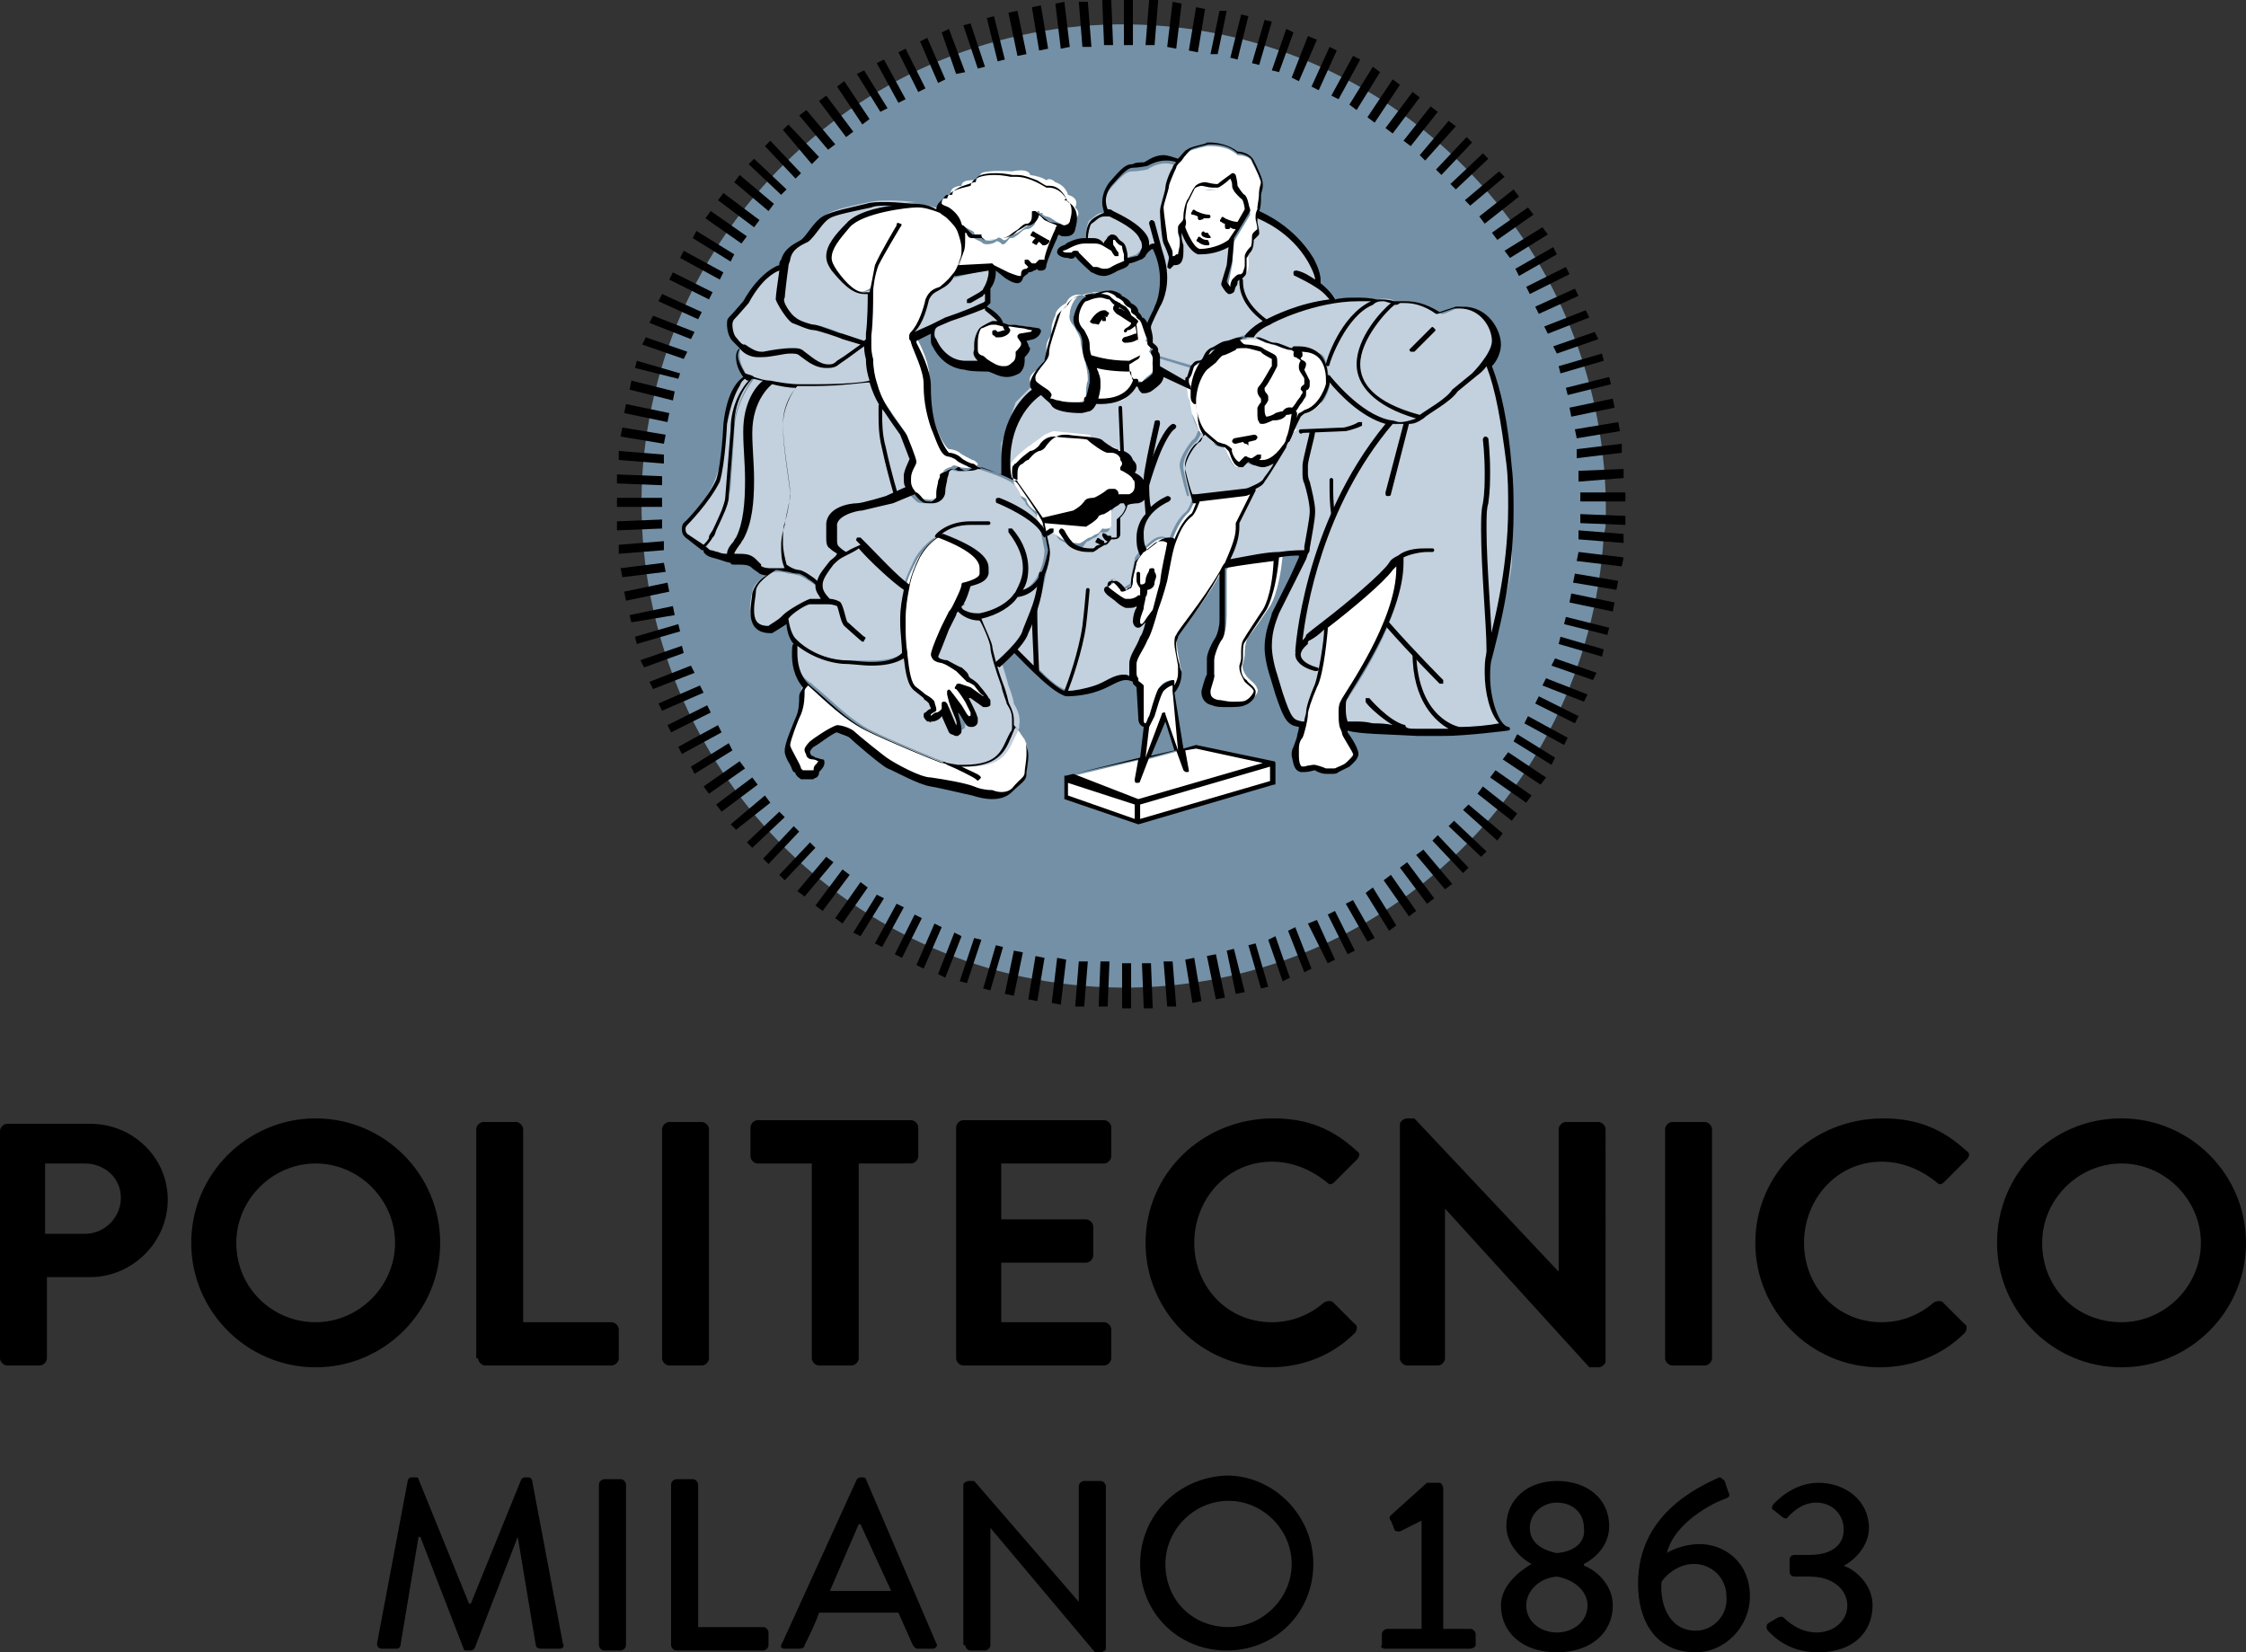 <?xml version="1.0" encoding="utf-8"?>
<!-- Generator: Adobe Illustrator 22.1.0, SVG Export Plug-In . SVG Version: 6.00 Build 0)  -->
<svg version="1.1" id="Livello_1" xmlns="http://www.w3.org/2000/svg" xmlns:xlink="http://www.w3.org/1999/xlink" x="0px" y="0px"
	 viewBox="0 0 124.5 91.6" style="enable-background:new 0 0 124.5 91.6;" xml:space="preserve">
<rect x="0" y="0" width="124.5" height="91.6" fill="#333333" stroke="none"/>
<style type="text/css">
	.st0{fill:#7390A6;}
	.st1{fill:#C3D0DD;}
	.st2{fill:#FFFFFF;}
	.st3{fill:#97BDDD;}
</style>
<g>
	<g>
		<g>
			<path class="st0" d="M88.9,29.7C88,44.4,75.4,55.6,60.7,54.7c-14.7-0.9-25.9-13.5-25.1-28.3C36.5,11.8,49.1,0.5,63.9,1.4
				C78.4,2.3,89.5,14.7,89,29.2"/>
		</g>
	</g>
	<g>
		<path d="M62.2,53.4l0.5,0l0,2.5l-0.5,0L62.2,53.4L62.2,53.4z M60.9,55.8l0.1-2.5l0.5,0l-0.1,2.5L60.9,55.8L60.9,55.8z M63.3,53.4
			l0.5,0l0.1,2.5l-0.5,0L63.3,53.4L63.3,53.4z M59.6,55.8l0.2-2.5l0.5,0l-0.2,2.5L59.6,55.8L59.6,55.8z M64.5,53.3l0.5,0l0.2,2.5
			l-0.5,0L64.5,53.3L64.5,53.3z M58.3,55.6l0.3-2.5l0.5,0.1l-0.3,2.5L58.3,55.6L58.3,55.6z M65.7,53.2l0.5-0.1l0.4,2.4l-0.5,0.1
			L65.7,53.2L65.7,53.2z M57,55.4l0.4-2.4l0.5,0.1l-0.4,2.4L57,55.4L57,55.4z M66.9,53l0.5-0.1l0.5,2.4l-0.5,0.1L66.9,53L66.9,53z
			 M55.7,55.1l0.5-2.4l0.5,0.1l-0.5,2.4L55.7,55.1L55.7,55.1z M68,52.7l0.4-0.1l0.6,2.4l-0.5,0.1L68,52.7L68,52.7z M54.5,54.8
			l0.7-2.4l0.4,0.1l-0.7,2.4L54.5,54.8L54.5,54.8z M69.2,52.4l0.4-0.1l0.7,2.4l-0.4,0.1L69.2,52.4L69.2,52.4z M53.2,54.4l0.8-2.4
			l0.4,0.1l-0.8,2.4L53.2,54.4L53.2,54.4z M70.3,52.1l0.4-0.2l0.8,2.3l-0.4,0.2L70.3,52.1L70.3,52.1z M52,54l0.9-2.3l0.4,0.2
			l-0.9,2.3L52,54L52,54z M71.4,51.6l0.4-0.2l0.9,2.3l-0.4,0.2L71.4,51.6L71.4,51.6z M50.8,53.5l1-2.3l0.4,0.2l-1,2.3L50.8,53.5
			L50.8,53.5z M72.5,51.2L73,51l1,2.2l-0.4,0.2L72.5,51.2L72.5,51.2z M49.6,52.9l1.1-2.2l0.4,0.2L50,53.1L49.6,52.9L49.6,52.9z
			 M73.6,50.7l0.4-0.2l1.1,2.2l-0.4,0.2L73.6,50.7L73.6,50.7z M48.5,52.3l1.2-2.2l0.4,0.2l-1.2,2.2L48.5,52.3L48.5,52.3z M74.6,50.1
			l0.4-0.2l1.2,2.1l-0.4,0.2L74.6,50.1L74.6,50.1z M47.3,51.7l1.3-2.1l0.4,0.2l-1.3,2.1L47.3,51.7L47.3,51.7z M75.7,49.5l0.4-0.3
			l1.3,2.1L77,51.6L75.7,49.5L75.7,49.5z M46.3,50.9l1.4-2l0.4,0.3l-1.4,2L46.3,50.9L46.3,50.9z M76.7,48.8l0.4-0.3l1.4,2l-0.4,0.3
			L76.7,48.8L76.7,48.8z M45.2,50.2l1.5-2l0.4,0.3l-1.5,2L45.2,50.2L45.2,50.2z M77.6,48.1l0.4-0.3l1.5,2l-0.4,0.3L77.6,48.1
			L77.6,48.1z M44.2,49.4l1.6-1.9l0.4,0.3l-1.6,1.9L44.2,49.4L44.2,49.4z M78.5,47.4l0.4-0.3l1.6,1.9l-0.4,0.3L78.5,47.4L78.5,47.4z
			 M43.2,48.5l1.7-1.8l0.3,0.3l-1.7,1.8L43.2,48.5L43.2,48.5z M79.4,46.6l0.3-0.3l1.7,1.8l-0.3,0.3L79.4,46.6L79.4,46.6z M42.3,47.6
			l1.7-1.8l0.3,0.3l-1.7,1.8L42.3,47.6L42.3,47.6z M80.3,45.8l0.3-0.3l1.8,1.7l-0.3,0.3L80.3,45.8L80.3,45.8z M41.4,46.7l1.8-1.7
			l0.3,0.3L41.7,47L41.4,46.7L41.4,46.7z M81.1,44.9l0.3-0.3l1.9,1.6L83,46.6L81.1,44.9L81.1,44.9z M40.5,45.7l1.9-1.6l0.3,0.4
			L40.8,46L40.5,45.7L40.5,45.7z M81.9,44l0.3-0.4l1.9,1.5l-0.3,0.4L81.9,44L81.9,44z M39.7,44.6l2-1.5l0.3,0.4L40,45L39.7,44.6
			L39.7,44.6z M82.6,43.1l0.3-0.4l2,1.4l-0.3,0.4L82.6,43.1L82.6,43.1z M39,43.6l2-1.4l0.3,0.4l-2,1.4L39,43.6L39,43.6z M83.3,42.1
			l0.3-0.4l2.1,1.4l-0.3,0.4L83.3,42.1L83.3,42.1z M38.3,42.5l2.1-1.3l0.2,0.4l-2.1,1.3L38.3,42.5L38.3,42.5z M83.9,41.1l0.2-0.4
			l2.1,1.3L86,42.4L83.9,41.1L83.9,41.1z M37.6,41.4l2.2-1.2l0.2,0.4l-2.2,1.2L37.6,41.4L37.6,41.4z M84.5,40.1l0.2-0.4l2.2,1.2
			l-0.2,0.4L84.5,40.1L84.5,40.1z M37,40.2l2.2-1.1l0.2,0.4l-2.2,1.1L37,40.2L37,40.2z M85.1,39l0.2-0.4l2.2,1.1l-0.2,0.4L85.1,39
			L85.1,39z M36.5,39l2.3-1l0.2,0.4l-2.3,1L36.5,39L36.5,39z M85.5,38l0.2-0.4l2.3,0.9l-0.2,0.4L85.5,38L85.5,38z M36,37.8l2.3-0.9
			l0.2,0.4l-2.3,0.9L36,37.8L36,37.8z M86,36.9l0.2-0.4l2.3,0.8l-0.2,0.4L86,36.9L86,36.9z M35.5,36.6l2.3-0.8l0.1,0.4L35.7,37
			L35.5,36.6L35.5,36.6z M86.4,35.7l0.1-0.4l2.4,0.7l-0.1,0.4L86.4,35.7L86.4,35.7z M35.2,35.3l2.4-0.7l0.1,0.4l-2.4,0.7L35.2,35.3
			L35.2,35.3z M86.7,34.6l0.1-0.4l2.4,0.6l-0.1,0.4L86.7,34.6L86.7,34.6z M34.9,34.1l2.4-0.5l0.1,0.5L35,34.5L34.9,34.1L34.9,34.1z
			 M87,33.4l0.1-0.5l2.4,0.5l-0.1,0.5L87,33.4L87,33.4z M34.6,32.8l2.4-0.5l0.1,0.5l-2.4,0.5L34.6,32.8L34.6,32.8z M87.2,32.3
			l0.1-0.5l2.4,0.4l-0.1,0.5L87.2,32.3L87.2,32.3z M34.4,31.5l2.4-0.3l0.1,0.5L34.5,32L34.4,31.5L34.4,31.5z M87.4,31.1l0.1-0.5
			l2.5,0.3l-0.1,0.5L87.4,31.1L87.4,31.1z M34.3,30.2l2.5-0.2l0,0.5l-2.5,0.2L34.3,30.2L34.3,30.2z M87.5,29.9l0-0.5l2.5,0.2l0,0.5
			L87.5,29.9L87.5,29.9z M34.2,28.9l2.5-0.1l0,0.5l-2.5,0.1L34.2,28.9L34.2,28.9z M87.6,29l0-0.5l2.5,0.1l0,0.5L87.6,29L87.6,29z
			 M34.2,28.1l0-0.5l2.5,0v0.5L34.2,28.1L34.2,28.1z M87.6,27.3l2.5,0l0,0.5l-2.5,0L87.6,27.3L87.6,27.3z M34.2,26.8l0-0.5l2.5,0.1
			l0,0.5L34.2,26.8L34.2,26.8z M87.5,26.1L90,26l0,0.5l-2.5,0.2L87.5,26.1L87.5,26.1z M34.3,25.5l0-0.5l2.5,0.2l0,0.5L34.3,25.5
			L34.3,25.5z M87.4,24.9l2.5-0.3l0,0.5l-2.5,0.3L87.4,24.9L87.4,24.9z M34.4,24.2l0.1-0.5l2.4,0.4l-0.1,0.5L34.4,24.2L34.4,24.2z
			 M87.3,23.8l2.4-0.4l0.1,0.5l-2.4,0.4L87.3,23.8L87.3,23.8z M34.6,22.9l0.1-0.5l2.4,0.5l-0.1,0.5L34.6,22.9L34.6,22.9z M87,22.6
			l2.4-0.5l0.1,0.5l-2.4,0.5L87,22.6L87,22.6z M34.9,21.6l0.1-0.5l2.4,0.6l-0.1,0.5L34.9,21.6L34.9,21.6z M86.8,21.5l2.4-0.6
			l0.1,0.4l-2.4,0.6L86.8,21.5L86.8,21.5z M35.2,20.4l0.1-0.4l2.4,0.7L37.6,21L35.2,20.4L35.2,20.4z M86.4,20.3l2.4-0.7l0.1,0.4
			l-2.4,0.7L86.4,20.3L86.4,20.3z M35.6,19.1l0.2-0.4l2.3,0.8l-0.2,0.4L35.6,19.1L35.6,19.1z M86.1,19.2l2.3-0.8l0.2,0.4l-2.3,0.8
			L86.1,19.2L86.1,19.2z M36,17.9l0.2-0.4l2.3,0.9l-0.2,0.4L36,17.9L36,17.9z M85.6,18.1l2.3-0.9l0.2,0.4l-2.3,0.9L85.6,18.1
			L85.6,18.1z M36.5,16.7l0.2-0.4l2.2,1l-0.2,0.4L36.5,16.7L36.5,16.7z M85.1,17l2.2-1l0.2,0.4l-2.2,1L85.1,17L85.1,17z M37.1,15.5
			l0.2-0.4l2.2,1.1l-0.2,0.4L37.1,15.5L37.1,15.5z M84.6,15.9l2.2-1.1l0.2,0.4l-2.2,1.1L84.6,15.9L84.6,15.9z M37.7,14.3l0.2-0.4
			l2.2,1.2l-0.2,0.4L37.7,14.3L37.7,14.3z M84,14.9l2.1-1.2l0.2,0.4l-2.1,1.2L84,14.9L84,14.9z M38.4,13.2l0.2-0.4l2.1,1.3l-0.2,0.4
			L38.4,13.2L38.4,13.2z M83.4,13.9l2.1-1.3l0.3,0.4l-2.1,1.3L83.4,13.9L83.4,13.9z M39.1,12.1l0.3-0.4l2,1.4l-0.3,0.4L39.1,12.1
			L39.1,12.1z M82.7,12.9l2-1.4l0.3,0.4l-2,1.4L82.7,12.9L82.7,12.9z M39.8,11.1l0.3-0.4l2,1.5l-0.3,0.4L39.8,11.1L39.8,11.1z
			 M82,12l1.9-1.5l0.3,0.4l-1.9,1.5L82,12L82,12z M40.7,10.1L41,9.7l1.9,1.6l-0.3,0.4L40.7,10.1L40.7,10.1z M81.2,11.1l1.9-1.6
			l0.3,0.3l-1.9,1.6L81.2,11.1L81.2,11.1z M41.5,9.1l0.3-0.3l1.8,1.7l-0.3,0.3L41.5,9.1L41.5,9.1z M80.4,10.2l1.8-1.7l0.3,0.3
			l-1.8,1.7L80.4,10.2L80.4,10.2z M42.4,8.1l0.3-0.3l1.7,1.8l-0.3,0.3L42.4,8.1L42.4,8.1z M79.6,9.4l1.7-1.8l0.3,0.3l-1.7,1.8
			L79.6,9.4L79.6,9.4z M43.4,7.2l0.3-0.3l1.7,1.8L45,9.1L43.4,7.2L43.4,7.2z M78.7,8.6l1.6-1.9L80.7,7L79,8.9L78.7,8.6L78.7,8.6z
			 M44.3,6.4l0.4-0.3L46.3,8l-0.4,0.3L44.3,6.4L44.3,6.4z M77.8,7.8l1.5-1.9l0.4,0.3l-1.5,1.9L77.8,7.8L77.8,7.8z M45.4,5.6l0.4-0.3
			l1.5,2l-0.4,0.3L45.4,5.6L45.4,5.6z M76.8,7.1l1.5-2l0.4,0.3l-1.5,2L76.8,7.1L76.8,7.1z M46.4,4.8l0.4-0.3l1.4,2.1l-0.4,0.3
			L46.4,4.8L46.4,4.8z M75.8,6.5l1.4-2.1l0.4,0.3l-1.4,2.1L75.8,6.5L75.8,6.5z M47.5,4.1l0.4-0.2L49.2,6l-0.4,0.2L47.5,4.1L47.5,4.1
			z M74.8,5.8l1.3-2.1L76.5,4l-1.3,2.1L74.8,5.8L74.8,5.8z M48.6,3.5l0.4-0.2l1.2,2.2l-0.4,0.2L48.6,3.5L48.6,3.5z M73.8,5.3
			l1.2-2.2l0.4,0.2l-1.2,2.2L73.8,5.3L73.8,5.3z M49.8,2.9l0.4-0.2l1.1,2.2l-0.4,0.2L49.8,2.9L49.8,2.9z M72.7,4.8l1-2.2l0.4,0.2
			l-1,2.2L72.7,4.8L72.7,4.8z M51,2.3l0.4-0.2l1,2.3L52,4.6L51,2.3L51,2.3z M71.6,4.3L72.5,2L73,2.2L72,4.5L71.6,4.3L71.6,4.3z
			 M52.2,1.8l0.4-0.2L53.5,4L53,4.1L52.2,1.8L52.2,1.8z M70.5,3.9l0.8-2.3l0.4,0.2L70.9,4L70.5,3.9L70.5,3.9z M53.4,1.4l0.4-0.1
			l0.8,2.4l-0.4,0.1L53.4,1.4L53.4,1.4z M69.4,3.5l0.7-2.4l0.4,0.1l-0.7,2.4L69.4,3.5L69.4,3.5z M54.7,1l0.4-0.1l0.6,2.4l-0.4,0.1
			L54.7,1L54.7,1z M68.2,3.2l0.6-2.4l0.4,0.1l-0.6,2.4L68.2,3.2L68.2,3.2z M55.9,0.7l0.5-0.1L56.9,3l-0.5,0.1L55.9,0.7L55.9,0.7z
			 M67.1,3l0.5-2.4L68,0.6L67.5,3L67.1,3L67.1,3z M57.2,0.4l0.5-0.1l0.4,2.4l-0.5,0.1L57.2,0.4L57.2,0.4z M65.9,2.8l0.4-2.4l0.5,0.1
			l-0.4,2.4L65.9,2.8L65.9,2.8z M58.5,0.2l0.5-0.1l0.3,2.5l-0.5,0.1L58.5,0.2L58.5,0.2z M64.7,2.6L65,0.1l0.5,0.1l-0.3,2.5L64.7,2.6
			L64.7,2.6z M59.8,0.1l0.5,0l0.2,2.5l-0.5,0L59.8,0.1L59.8,0.1z M63.5,2.5L63.7,0l0.5,0L64,2.5L63.5,2.5L63.5,2.5z M61.1,0l0.5,0
			l0.1,2.5l-0.5,0L61.1,0L61.1,0z M62.3,2.5l0-2.5l0.5,0l0,2.5L62.3,2.5L62.3,2.5z"/>
	</g>
	<g>
		<g>
			<path class="st1" d="M57.8,28.9c0,0,0.3,0.1,0.3,0.1l0.6,0.9c0,0,1,0.6,1.2,0.5c0.2-0.1,0.3-0.4,0.4-0.4c0.1,0,0.3-0.2,0.4-0.2
				c0.1,0,0.3-0.3,0.3-0.3s0.5,0.1,0.5-0.2c0-0.3,0-0.9,0-0.9s0.4-0.2,0.4-0.7c0.1,0,0.7-0.1,0.7-0.1c0.5-0.2,0.4-0.7,0.3-1
				c-0.1-0.3-0.7-0.6-0.7-0.6c0.3-0.4,0-0.6,0-0.6c-0.1-0.3-0.4-0.4-0.6-0.4l-0.3,0l-1.2-0.7L58.1,24l-1.9,2.6l-0.7-0.3v-1.7
				l0.8-2.3l0.9-0.9l0.9,0.7l2.9,0.1c0,0,1.1,0.1,1.2-0.1c0.3-0.4,0.6-1,0.6-1l0,0.1c0.1,0.1,0.2,0.1,0.2,0.1s0.3,0,0.3,0.1
				c0,0,0.1-0.2,0.4-0.4c0.4-0.3,0.1-0.5,0.2-0.8c0.1-0.3-0.2-0.5-0.2-0.5l2.3,0.7l0,0C66,20.6,66,20.9,65.9,21
				c-0.2,0.1,0.1,0.5,0,0.8C65.8,22,66,22.1,66,22.1l0.1,0c0,0.3,0,0.6,0,0.9c0,0,0.1,0.5,0.4,0.9h0l-0.1,0c0,0-0.1,0.4-0.3,0.5
				c-0.1,0.1-0.8,1-0.7,1.5c0.1,0.6,0.4,1.6,0.4,1.6l0.3,0l0,0.1c0,0-0.2,0.7-0.4,0.8c-0.1,0.1-0.5,0.4-0.9,1.5l0,0
				c0,0-0.4-0.4-1,0.1c-0.4,0.4-0.5,0.4-0.5,0.4c0,0,0,0,0,0l0,0l0,0c0,0,0,0,0,0c-0.4,0.5-0.4,0.5-0.4,0.6c0,0.1-0.2,0.9-0.2,1
				c0,0.1,0,0.3-0.1,0.4c-0.1,0-0.4,0.3-0.4,0.2c0-0.1-0.3-0.4-0.4-0.5c-0.1,0-0.3,0-0.2,0.1c0.1,0.2-0.5,0.1-0.1,0.4l0.4,0.3
				c0,0,0.4,0.3,0.6,0.4c0.2,0.1,0.6,0,0.8-0.3l0.1,0c0,0.2-0.1,0.4-0.1,0.5c-0.1,0.1-0.2,0.6-0.2,0.7c0,0,0.2,0.5,0.4,0.1l0.3-0.3
				l0.3-0.4l0,0c-0.2,0.7-0.4,1.4-0.5,1.6c-0.3,0.6-0.6,1-0.6,1.4c0,0.3-0.1,0.7,0.1,1h0l0,0c-0.8-0.5-1.3,0.2-2.1,0.5
				c-0.8,0.3-1.7,0.3-1.7,0.3l0-0.1c-0.7-0.1-1.6-1.1-1.6-1.1L56.1,36c0.4-1.9,1.3-2,1.3-2l0,0c0.4-1,0.7-2.8,0.8-3.3
				c0,0-0.1-0.5-0.1-0.7"/>
		</g>
		<g>
			<path class="st2" d="M58.4,23.9c0,0-0.3,0.1-0.5,0.2c-0.1,0.1-0.7,0.5-0.8,0.6c-0.1,0-1,0.8-1,0.9c-0.1,0.1-0.1,0.4-0.1,0.6
				c0,0.1,0.4,1.1,0.5,1.2c0,0.1,0.4,0.2,0.4,0.3c0,0.1,0.1,0.4,0.6,0.7l-0.1,0.9l0.3-0.2c0,0,1.2,0.1,1.4-0.2
				c0.1-0.2,0.6-0.7,0.9-0.8c0.3-0.2,1.1-0.7,1.3-0.8c0.2-0.1,0.7,0.2,0.9,0.2c0.2,0,1.3-0.2,0.8-0.9c-0.5-0.6-0.7-1-0.7-1.1
				c0-0.2-0.2-0.7-0.9-0.8c-0.7-0.1-1-0.6-1-0.6L58.4,23.9z"/>
		</g>
		<g>
			<path class="st2" d="M71.1,19.3c0,0-1.2-0.5-1.5-0.5c-0.3-0.1-1.7,0.2-2.1,0.5c-0.4,0.2-0.7,0.4-0.7,0.6
				c-0.1,0.2-0.7,0.4-0.7,0.5c0,0.2-0.2,0.6-0.3,0.8c0,0.1,0,0.8,0.1,0.9c0.1,0.1,0.1,0.7,0.2,0.9c0.1,0.1,0.3,1,0.7,1.3
				c0.4,0.3,1,0.4,1.1,0.6c0.1,0.2,0.5,1.1,0.7,1c0.2-0.1,0.4-0.4,0.6-0.3c0.3,0.1,0.9,0.3,1.3-0.1c0.4-0.4,0.8-1.2,1.3-1.5
				c0.5-0.2,1-0.6,1.3-1.3c0.2-0.6,0.6-1.7,0.4-2.3c-0.2-0.6-0.8-0.9-1-0.9C72.3,19.5,71.1,19.3,71.1,19.3"/>
		</g>
		<g>
			<path class="st1" d="M72,36.1c0,0,0.4-7.1,5.1-12.6l0,0c0.6,0.1,1.2,0.1,1.7-0.3l0,0c-6.2-1.7-2.2-5.8-1.5-6.4l0-0.1
				c0.4,0.2,0.9-0.2,2.6,0.7c0.1,0.1,0.9-0.4,1.2-0.4c0.5,0,1.7,1.1,1.8,1.4c0.1,0.1,0.1,0.7,0,1.1c-0.2,0.4-0.6,0.6-0.5,0.8
				c0.5,1,0.7,2,1,3.7c0,0,0.3,1.5,0.4,3.2c0.1,1.3-0.1,2.6,0,3.6c0.1,1.7-1.3,4.7-1.3,6.5c0,0.5,0.3,2.9,1.1,3.1
				c0,0-2.7,0.3-3.9,0.3c-0.5,0-0.5,0-1.1,0c-1.9-0.1-3.8-0.2-3.9-0.3l-0.1,0c-0.1-0.4-0.2-1.1,0-1.5c0.3-0.5,3.3-4.7,3.1-7.7l0,0h0
				c-0.2,0.1-0.3,0.2-0.4,0.4c-0.5,0.7-2.4,2.2-3.6,3.2c-0.4,0.3-0.8,0.6-1,0.8C72.4,35.6,72,36.1,72,36.1"/>
		</g>
		<g>
			<path class="st2" d="M71.9,41.4c0.1-0.2,0.2-0.5,0.2-0.6c0.1-0.2,0.3-1,0.3-1.2c0-0.3,0.2-0.9,0.5-1.6c0.3-0.7,0.6-3.2,0.6-3.2
				l0-0.1c1.3-1,3.2-2.6,3.6-3.3c0.1-0.2,0.3-0.3,0.4-0.4h0l0,0c0.2,3-2.8,7.2-3.1,7.7c-0.2,0.4-0.1,1.1,0,1.5
				c0,0.2,0.1,0.3,0.1,0.3s0.6,0.8,0.6,1.1c0,0.2-0.4,0.6-0.5,0.7c-0.1,0.1-0.4,0.2-0.6,0.3c-0.1,0.1-0.4,0.1-0.6,0
				c-0.2,0-0.6-0.2-0.6-0.2s-0.4,0.1-0.7,0.1c-0.3,0-0.3-0.4-0.3-0.7C71.8,41.6,71.8,41.5,71.9,41.4"/>
		</g>
		<g>
			<path class="st1" d="M69.1,18.6c0,0,0.4-0.6,1.1-0.8c0.2-0.1,0.3-0.1,0.5-0.2c0.7-0.4,2.1-1,3.4-1c0.5-0.1,1.4-0.1,1.9,0l0,0.1
				l0,0c-1.6,0.7-2.5,3.3-2.5,3.4l0,0c-0.1-0.5-0.3-0.5-0.7-0.6c-0.9-0.2-1.8-0.2-2.7-0.5l0,0c-0.2-0.1-0.5-0.2-0.5-0.2
				c-0.1,0-0.3,0-0.5,0L69.1,18.6L69.1,18.6z"/>
		</g>
		<g>
			<path class="st1" d="M73.5,20.1c0-0.1,0.8-2.7,2.5-3.4c0.3-0.1,0.7-0.2,1.1-0.1c0,0,0.1,0,0.2,0.1l0,0.1
				c-0.6,0.6-4.7,4.7,1.5,6.4l0,0c-0.5,0.4-1.1,0.4-1.7,0.3c-1.8-0.4-3.4-2.5-3.4-2.5l0,0C73.6,20.7,73.6,20.4,73.5,20.1L73.5,20.1z
				"/>
		</g>
		<g>
			<path class="st1" d="M68,31.1c0.4-0.8,0.6-1.6,0.6-2.2l0.8-1.8l-0.1-0.1c0.2-0.1,0.5-0.2,0.7-0.4c0.3-0.4,1.2-1.8,1.2-1.8l0,0
				c0.1-0.1,0.2-0.3,0.3-0.4c0,0-0.1-0.2,0.4-0.6l0.1-0.1l0.1-0.1l0.1-0.1c0,0,0.8,0.2,0.7,0.4c0,0.2-0.4,1.6-0.4,1.9
				c0,0.3-0.1,0.6,0.1,0.9c0.1,0.4,0.3,1.2,0.3,1.6c0,0.4-0.2,1.4-0.3,2c0,0.1,0,0.2-0.1,0.3l0,0c0,0-0.5,0-1.4,0.1v0
				C70.2,30.8,69.2,30.9,68,31.1L68,31.1z"/>
		</g>
		<g>
			<path class="st1" d="M70.5,36.9c-0.7-1.8,0.6-3.4,0.7-3.7c0.1-0.4,0.6-1,0.6-1l0.5-1.3l0.1-0.3c0-0.1,0-0.2,0.1-0.3
				c0.1-0.6,0.3-1.6,0.3-2c0-0.4-0.2-1.3-0.3-1.6c-0.1-0.3-0.1-0.6-0.1-0.9c0-0.3,0.4-1.6,0.4-1.9c0-0.2-1-0.1-1-0.1l-0.1-0.1
				l0.1-0.2l0.2-0.4c0.1,0,0.5-0.3,0.6-0.3c0.9-0.3,1.1-1.4,1.1-1.4s0-0.2,0-0.4l0,0c0,0,1.7,2.2,3.4,2.5l0,0
				C72.4,29.1,72,36.1,72,36.1s0.4-0.6,0.5-0.6c0.2-0.2,0.5-0.4,1-0.8l0,0.1c0,0-0.3,2.5-0.6,3.2c-0.3,0.7-0.5,1.3-0.5,1.6
				c0,0.3-0.2,1-0.3,1.2c-0.1,0.1-0.2,0.3-0.2,0.6l0.4-1.3c0,0-0.8,0.3-1.1-0.7L70.5,36.9z"/>
		</g>
	</g>
	<g>
		<polygon class="st2" points="70.6,43.3 63.1,45.5 63.1,44.9 63.1,44.9 63.1,44.4 70.6,42.3 		"/>
	</g>
	<g>
		<g>
			<path class="st1" d="M65.6,26c-0.1-0.6,0.5-1.4,0.7-1.5c0.1-0.1,0.3-0.5,0.3-0.5l0.1,0h0c0.1,0.1,0.2,0.2,0.3,0.3l0.4,0.4
				c0,0,0.3,0.1,0.3,0.1c0.1,0,0.3,0.1,0.3,0.3c0.1,0.2,0.3,0.9,0.7,0.8l0.3-0.3c0,0,0.4,0.2,0.5,0.2c0.1,0,0.8,0.4,1.6-0.8l0,0
				c0,0-0.9,1.5-1.2,1.8c-0.2,0.2-0.5,0.3-0.7,0.4c-0.2,0.1-0.4,0.1-0.4,0.1l-2.6,0.3l-0.3,0C66,27.6,65.7,26.6,65.6,26"/>
		</g>
		<g>
			<path class="st1" d="M68.8,15.3L68.8,15.3c0.1,0,0.1-0.1,0.2-0.2c0.2-0.2,0.1-0.8,0.1-0.9c0-0.1,0.1-0.2,0.2-0.4
				c0.1-0.1,0.1-0.6,0.1-0.6c0-0.1,0.2-0.2,0.2-0.3c0.1-0.1-0.1-0.6-0.1-0.7c0-0.1,0-0.2,0.1-0.4l0.1,0c0,0,1.8,0.6,2.9,2.5
				c0,0,0.4,0.7,0.4,1.1c0,0.1,0,0.2,0,0.2v0l0,0c0.7,0.5,1,0.9,1,0.9l-0.3,0.1c-1.3,0.2-2.3,0.6-3,1c-0.2,0-0.4,0.1-0.5,0.2l0,0
				C68.5,16.6,68.8,15.3,68.8,15.3L68.8,15.3L68.8,15.3z"/>
		</g>
		<g>
			<path class="st2" d="M67.5,38.9c-0.6-0.1-0.5-0.7-0.5-0.7s0.3-0.8,0.3-0.9c0-0.1,0-0.6,0-0.8c0-0.2,0.2-0.8,0.5-1.2
				c0.2-0.3,0.2-1.2,0.2-1.4c0-0.2,0-2.3,0-2.3l0,0h0c0.1-0.2,0.2-0.3,0.3-0.5l0.1,0c1.1-0.2,2-0.4,2.7-0.4l0,0.1
				c-0.2,2.1-0.7,2.8-0.7,2.8s-1,1.5-1.2,1.7C69,35.6,69,36.1,69,36.3c0,0.1-0.1,0.5-0.1,0.5c-0.1,0.2,0.1,0.6,0.3,0.8
				c0.2,0.2,0.4,0.3,0.5,0.6c0.1,0.2-0.2,0.5-0.5,0.7C68.9,39,68.1,38.9,67.5,38.9"/>
		</g>
		<g>
			<path class="st2" d="M64.3,11.6c0-0.3,0.3-1.1,0.3-1.2c0-0.1,0.2-0.8,0.4-1C65,9.3,65.1,9.1,65.3,9c0.2-0.3,0.5-0.5,0.6-0.6
				c0.1-0.1,1-0.3,1-0.3S68,8,68.6,8.6c0,0,0.7,0,0.8,0.4c0.2,0.4,0.6,1.1,0.5,1.3c0,0.2-0.2,0.4-0.1,0.5c0,0.1,0,0.7-0.1,0.9
				c0,0,0,0,0,0.1c-0.1,0.1-0.1,0.3-0.1,0.4c0,0.1,0.2,0.6,0.1,0.7c-0.1,0.1-0.2,0.2-0.2,0.3c0,0.1,0,0.5-0.1,0.6
				c-0.1,0.1-0.2,0.3-0.2,0.4c0,0.1,0.1,0.7-0.1,0.9c-0.1,0.1-0.1,0.1-0.2,0.2c-0.1,0.1-0.2,0.1-0.2,0.1c0-0.1-0.2,0.2-0.2,0.2
				l-0.1,0.2c0,0,0,0.4-0.1,0.4c-0.1,0-0.2-0.5-0.2-0.5l0.2-1l0.1-1.2l0-0.1l0.9-1.5c0-0.1-0.1-0.7-0.2-0.8
				c-0.1-0.1-0.4-0.5-0.5-0.6c0-0.1-0.1-0.6-0.1-0.6s-0.7,0.6-0.8,0.6c-0.2,0.1-0.7,0-0.8,0c-0.1,0-0.4,0.1-0.5,0.2
				c-0.1,0.2-0.3,0.6-0.4,0.7c-0.1,0.1-0.2,0.6-0.2,0.9c0,0.1-0.1,0.2-0.1,0.3c-0.1,0.1-0.1,0.2-0.2,0.3c-0.1,0.2,0,0.3,0.1,0.6
				c0,0.3,0,0.7-0.1,0.9c0,0.1-0.3,0.1-0.3,0.1c-0.1,0-0.3,0.2-0.3,0.2s0.1-0.4,0.1-0.5c0-0.1-0.2-0.6-0.3-0.8
				C64.5,13.2,64.3,11.9,64.3,11.6"/>
		</g>
		<g>
			<path class="st2" d="M63.6,42.1l-0.3,0.1l0.3-1.9l0,0c0,0,0.2-0.3,0.2-0.6c0.1-0.3,0.3-1.1,0.5-1.5c0.2-0.4,0.7-0.4,0.7-0.4
				l0,0.5l0.5,3.4l-0.1,0.2l-0.9-2.3L63.6,42.1z"/>
		</g>
		<g>
			<path class="st2" d="M65.6,12.3c0-0.2,0.1-0.7,0.2-0.9c0.1-0.1,0.3-0.6,0.4-0.7c0.1-0.2,0.4-0.2,0.5-0.2c0.1,0,0.6,0.1,0.8,0
				c0.2-0.1,0.8-0.6,0.8-0.6s0.1,0.4,0.1,0.6c0,0.1,0.3,0.5,0.5,0.6c0.1,0.1,0.2,0.7,0.2,0.8l-0.9,1.5l0,0.1l-0.1,0
				C67.4,14,66.5,14,66.5,14c-0.6-0.2-0.9-1.3-0.9-1.3l-0.1,0h0C65.6,12.6,65.6,12.5,65.6,12.3"/>
		</g>
	</g>
	<g>
		<polygon class="st2" points="59.1,43.1 63.3,42.1 63.6,42.1 65.1,41.7 65.4,41.6 66.3,41.4 70.6,42.3 63.1,44.4 		"/>
	</g>
	<g>
		<g>
			<path class="st2" d="M62.9,36.8c0-0.4,0.4-0.9,0.6-1.4c0.1-0.3,0.3-1,0.5-1.6c0.2-0.8,0.5-1.6,0.5-1.6c0.1-1,0.3-1.7,0.5-2.3
				c0.4-1.1,0.8-1.4,0.9-1.5c0.1-0.1,0.4-0.8,0.4-0.8l0-0.1l2.6-0.3c0,0,0.2,0,0.4-0.1l0.1,0.1l-0.8,1.8c0.1,0.6-0.2,1.4-0.6,2.2
				c-0.1,0.2-0.2,0.4-0.3,0.5c-0.9,1.7-2.3,3.3-2.4,3.5c-0.1,0.3-0.1,0.6,0.1,1.6c0.2,0.7-0.1,1.2-0.3,1.4l-0.1,0l0-0.5
				c0,0-0.5,0-0.7,0.4c-0.2,0.4-0.5,1.2-0.5,1.5c-0.1,0.3-0.2,0.5-0.2,0.6l0,0c-0.3,0-0.3-0.4-0.3-0.4l-0.1-1.7
				C63.1,38,63,37.9,63,37.9C62.8,37.5,62.9,37.1,62.9,36.8"/>
		</g>
		<g>
			<polyline class="st3" points="63.5,30.5 63.5,30.5 63.5,30.5 63.5,30.5 			"/>
		</g>
		<g>
			<path class="st3" d="M63.5,30.5C63.5,30.5,63.5,30.5,63.5,30.5L63.5,30.5z"/>
		</g>
		<g>
			<path class="st2" d="M61.6,32.7c-0.4-0.3,0.2-0.3,0.1-0.4c-0.1-0.2,0.1-0.2,0.2-0.1c0.1,0,0.4,0.4,0.4,0.5c0,0,0.4-0.2,0.4-0.2
				c0.1,0,0.1-0.3,0.1-0.4c0-0.1,0.2-0.9,0.2-1c0.1-0.1,0-0.1,0.4-0.6c0,0,0,0,0,0h0c0,0,0.1-0.1,0.5-0.4c0.6-0.5,1-0.1,1-0.1l0,0
				c-0.2,0.5-0.4,1.3-0.5,2.3c0,0-0.2,0.8-0.5,1.6l0,0l-0.3,0.4l-0.3,0.3c-0.3,0.3-0.4-0.1-0.4-0.1c-0.1-0.1,0.1-0.6,0.2-0.7
				c0-0.1,0.1-0.3,0.1-0.5l-0.1,0c-0.2,0.3-0.6,0.3-0.8,0.3c-0.2,0-0.6-0.4-0.6-0.4L61.6,32.7z"/>
		</g>
		<g>
			<path class="st3" d="M63.5,30.5C63.5,30.5,63.5,30.5,63.5,30.5L63.5,30.5z"/>
		</g>
		<g>
			<path class="st1" d="M63.8,19.6c0,0,0-0.2,0.1-0.3c0-0.1-0.3-0.3-0.3-0.3c0,0,0-0.2,0-0.3c-0.1-0.1-0.1-0.5-0.1-0.5
				c0,0,0-0.1,0-0.1l0,0c0,0,0.6-1,0.6-1c0,0,0.8-1.2,0-3.3c-0.1-0.3-0.6,0.3-0.7,0.3l0,0c0.1-0.2,0.2-0.4,0-0.8
				c-0.3-0.6-1.4-1.2-1.8-1.3c-0.1,0-0.2,0-0.3,0l0-0.1c0,0-0.4-0.7,0.3-1.5c0.7-0.8,0.9-0.9,1.2-0.9c0.3,0,0.8-0.1,0.8-0.1
				s0.9-0.7,1.8-0.1v0C65.1,9.1,65,9.3,65,9.4c-0.1,0.3-0.4,0.9-0.4,1c0,0.1-0.3,1-0.3,1.2c0,0.3,0.2,1.6,0.2,1.8
				c0.1,0.2,0.3,0.7,0.3,0.8c0,0.1-0.1,0.5-0.1,0.5s0.3-0.2,0.3-0.2c0.1,0,0.3,0,0.3-0.1c0-0.1,0.1-0.6,0.1-0.9
				c0-0.3-0.1-0.4-0.1-0.6c0-0.1,0.1-0.2,0.2-0.3l0.1,0c0,0,0.3,1.1,0.9,1.3c0,0,0.9,0,1.7-0.5l0,0l-0.1,1.2l-0.2,1
				c0,0,0.1,0.4,0.2,0.5c0.1,0,0.2-0.4,0.2-0.4l0.1-0.2c0,0,0.1-0.2,0.2-0.1c0,0,0.1,0,0.2-0.1l0,0c0,0-0.3,1.2,1.4,2.4l0,0
				c-0.7,0.3-1.1,0.8-1.1,0.8l0,0.1c-0.2,0-0.3,0-0.4,0.1c-0.1,0-0.6,0.2-0.7,0.2c-0.1,0-0.5,0.3-0.8,0.4c-0.4,0.1-0.2,0.6-0.7,0.7
				c-0.2,0-0.3,0.1-0.3,0.3"/>
		</g>
		<g>
			<path class="st2" d="M59.5,17.6c0.1-0.4,0.4-0.9,0.5-1c0.2-0.1,0.6-0.3,1.4-0.1c0,0,0.3,0.3,0.4,0.3c0.1,0,0.3,0.1,0.5,0.3
				c0.2,0.1,0.2,0.3,0.2,0.3c0,0.1,0.2,0.3,0.2,0.4c0,0,0.2,0.6,0.2,0.6c0,0.1,0.1,0.5,0.1,0.6c0,0.1,0.2,0.6,0,0.7
				c-0.2,0.1,0,1.4-0.1,1.5c-0.2,0.3-0.4,0.9-0.7,1c-0.8,0.2-1.8,0-1.8,0l0.2-1.7c0-0.1-0.1-0.3-0.1-0.4c-0.2-0.4-0.2-0.8-0.2-1
				c0-0.2-0.1-0.5-0.3-0.7C59.7,18.2,59.5,17.9,59.5,17.6"/>
		</g>
		<g>
			<path class="st2" d="M58.3,29.5L58,29.6l-0.3-0.7c0.1-0.2,1-0.1,1.1-0.1c0.1-0.1,0.4,0,0.4-0.1c0-0.1,0.2-0.1,0.4-0.2
				c0.2-0.1,0.2-0.3,0.3-0.3c0.1,0,0.3-0.2,0.3-0.3c0-0.1,0.3-0.1,0.4-0.2c0.1,0,0.6-0.3,0.8-0.4c0.1-0.1,0.3-0.1,0.4-0.1
				c0.1,0,0.2,0.3,0.2,0.3c-0.1,0.5-0.4,0.7-0.4,0.7s0,0.7,0,0.9c0,0.3-0.5,0.2-0.5,0.2s-0.2,0.3-0.3,0.3c-0.1,0-0.3,0.2-0.4,0.2
				c-0.1,0-0.3,0.2-0.5,0.3c-0.2,0.1-1-0.2-1-0.2L58.3,29.5z"/>
		</g>
		<g>
			<path class="st2" d="M59.1,14.2c-0.3,0-0.5-0.2-0.5-0.3c0-0.1,0.4-0.3,0.4-0.3s0.5-0.3,1-0.3c0.1,0,0.2,0,0.2,0
				c0.3,0,0.6-0.1,0.9,0.1l0.4,0.2l0.1,0h0c-0.1-0.1-0.1-0.2-0.1-0.2c0-0.1-0.1-0.1,0-0.3c0.1-0.1,0.3,0,0.3,0c0,0,0.1,0.2,0.3,0.3
				c0.2,0.1,0.1,0,0.3,0.6c0,0.1,0,0.2,0,0.3c0,0.3-0.4,0.3-0.8,0.5c-0.5,0.3-1.1,0-1.1,0s-0.8-0.8-0.9-0.8c-0.1-0.1-0.1-0.1-0.2,0
				C59.4,14.1,59.4,14.1,59.1,14.2"/>
		</g>
		<g>
			<path class="st1" d="M60.2,13.2c0,0,0-0.8,0.2-1c0.2-0.1,0.4-0.4,0.7-0.4c0.1,0,0.2,0,0.3,0c0.4,0.2,1.5,0.7,1.8,1.3
				c0.2,0.4,0.1,0.7,0,0.8c-0.1,0.1-0.2,0.2-0.2,0.2c-0.2,0.1-0.7,0.2-0.7,0.2l0,0c0-0.1,0-0.2,0-0.3c-0.1-0.6-0.1-0.5-0.3-0.6
				c-0.2-0.1-0.3-0.3-0.3-0.3c0,0-0.2-0.1-0.3,0c-0.1,0.1,0,0.2,0,0.3c0,0,0.1,0.1,0.1,0.2h0l-0.1,0l-0.4-0.2
				C60.8,13.2,60.6,13.2,60.2,13.2L60.2,13.2L60.2,13.2z"/>
		</g>
	</g>
	<g>
		<polygon class="st2" points="59.1,43.1 63.1,44.4 63.1,44.9 63.1,45.1 63.1,45.2 63.1,45.5 59.1,44.2 59.1,43.1 		"/>
	</g>
	<g>
		<g>
			<path class="st2" d="M59.2,22.3c-0.2-0.1-1,0.1-1.1-0.2c-0.1-0.2-0.2-0.3-0.8-0.7c-0.5-0.4,0-0.8,0.2-0.9c0.1,0,0.1-0.1,0.1-0.1
				c0-0.1,0.1-0.2,0.3-0.4c0.2-0.2,0.1-0.2,0.1-0.7c0-0.5,0.3-0.7,0.3-0.7c-0.1-0.6,0.2-1.1,0.2-1.1c0-0.4,0.6-0.7,0.6-0.7
				c0.3-0.7,1-0.4,1-0.4c0.3-0.1,0.5-0.2,0.5-0.2s0.3,0,0.4,0c0.1,0,0.4-0.1,0.5-0.1c0,0,0.2,0,0.4,0.2c0,0,0.3,0,0.4,0.2
				c0,0.2,0.5,0.1,0.4,0.5c0,0,0.2,0.3,0.3,0.5c0,0.2,0.3,0.1,0.4,0.5c0,0,0,0.1,0,0.1c0,0,0.1,0.4,0.1,0.5c0.1,0.1,0,0.3,0,0.3
				c0,0,0.3,0.2,0.3,0.3c0,0.1-0.1,0.3-0.1,0.3s0.3,0.3,0.2,0.5c-0.1,0.3,0.2,0.5-0.2,0.8c-0.3,0.2-0.4,0.4-0.4,0.4
				c-0.1-0.1-0.4-0.1-0.4-0.1s-0.1,0-0.2-0.1c-0.1-0.1-0.2-0.1-0.2-0.2c0-0.1-0.2-0.1-0.1-0.8l-0.1-0.1c0.2-0.1,0.4-0.2,0.6-0.4
				c0.2-0.1,0-0.7,0-0.7c0-0.1-0.1-0.5-0.1-0.6c0-0.1-0.1-0.3-0.2-0.5c0-0.1,0-0.1-0.1-0.1c0,0-0.2-0.3-0.2-0.4c0-0.1,0-0.2-0.2-0.3
				c-0.2-0.1-0.4-0.2-0.5-0.3c-0.1,0-0.4-0.3-0.4-0.3c-0.8-0.2-1.2,0.1-1.4,0.1c-0.2,0.1-0.5,0.6-0.5,1c-0.1,0.4,0.2,0.6,0.3,0.8
				c0.1,0.2,0.3,0.5,0.3,0.7c0,0.2,0.1,0.6,0.2,1c0,0.1,0.1,0.2,0.1,0.4c0.1,0.3,0.1,0.7,0.1,0.8c-0.1,0.2-0.1,0.6-0.1,0.8
				c0,0.2-0.3,0.4-0.4,0.4C60,22.4,59.4,22.5,59.2,22.3"/>
		</g>
		<g>
			<path class="st2" d="M52.1,11.5c-0.1-0.4,0.6-0.8,0.6-0.8c0-0.4,0.6-0.4,0.6-0.4c0-0.4,0.8-0.3,0.8-0.3c0.3-0.4,0.3-0.4,0.3-0.4
				c0.4-0.2,1.7-0.1,1.7-0.1c1-0.2,1,0.2,1,0.2c0.7,0.1,0.9,0.3,0.9,0.3c0.2-0.2,0.5,0.1,0.5,0.1c0.6,0.2,0.7,0.7,0.7,0.7
				c0.7,0.2,0.4,0.7,0.4,0.7c0.4,0.4,0,0.6,0,0.7c0,0.1,0,0.3-0.4,0.3c-0.1,0-0.3,0-0.4-0.1c-0.3-0.1-0.6-0.4-0.8-0.4
				c-0.3-0.1-0.2-0.2-0.2-0.2c-0.2,0-0.1,0.1-0.2-0.1l-0.1,0c0,0,0,0.4-0.1,0.6c-0.2,0.2-0.3,0.2-0.4,0.2c-0.1,0-0.4,0.3-0.6,0.4
				c-0.2,0.1-0.3,0.1-0.3,0.1c-0.1,0-0.3,0.4-0.5,0.3c0,0-0.2-0.2-0.3-0.1c-0.1,0.1-0.5,0.2-0.7,0.1c-0.2-0.1-0.6-0.2-0.6-0.4
				c0-0.1-0.4-0.2-0.6-0.4l-0.1,0c-0.1-0.3-0.4-0.6-0.7-0.8C52.4,11.8,52.2,11.7,52.1,11.5L52.1,11.5L52.1,11.5z"/>
		</g>
		<g>
			<path class="st2" d="M54.1,19c0-0.4,0.2-0.7,0.3-0.9c0.2-0.3,0.6-0.3,0.6-0.3l0.4,0.1l0.4,0.1l0.3,0c0,0,0.7,0.1,0.7,0.1
				c0.1,0,0.7,0.1,0.7,0.1c0.1,0.2-0.3,0.3-0.3,0.3l-0.6,0.1l0.2,0.3c0.2,0.3-0.2,0.6-0.2,0.6c0.1,0.6-0.3,0.8-0.3,0.8
				c-0.6,0.4-1.2,0.1-1.6-0.2c-0.1-0.1-0.2-0.1-0.3-0.1C54,19.8,54.1,19.4,54.1,19"/>
		</g>
		<g>
			<path class="st1" d="M54.3,34.1L54.3,34.1c0.4,0,0.9-0.2,1.4-0.5c0,0,0.4-0.3,0.7-0.8h0l0,0c1.4-0.2,1.6-1.8,1.7-2.4L58,31.3
				c0,0-0.3,1.1-0.3,1.1c-0.1,0.5-0.1,0.5-0.5,1.6c-0.1,0.3-0.6,1.4-0.7,1.5l-1.3,1.3l-0.1-0.1C55,35.9,55,36,55,35.8
				C54.9,35.4,54.3,34.2,54.3,34.1L54.3,34.1z"/>
		</g>
		<g>
			<path class="st1" d="M51.8,18.9c-0.2-0.2,0-0.7,0-0.7l0-0.1l0.8-0.4c0,0,1.2-0.4,1.9-0.7h0l0.2,0.1c0,0,0.8,0.6,0.9,0.8v0l0,0.1
				L55,17.8c0,0-0.5,0.2-0.6,0.3c-0.1,0.1-0.3,0.5-0.3,0.9c0,0.4-0.1,0.8,0.3,1c0.1,0,0.2,0.1,0.3,0.1l0,0c0,0-1.1,0-1.3-0.1
				C52.2,20,51.8,18.9,51.8,18.9"/>
		</g>
		<g>
			<path class="st2" d="M52.9,15.2c0.2-0.3,0.3-0.5,0.4-0.9c0.2-0.5,0.1-1.1-0.1-1.6l0.1,0c0.2,0.2,0.6,0.3,0.6,0.4
				c0.1,0.2,0.4,0.2,0.6,0.4c0.2,0.1,0.6,0,0.7-0.1c0.1-0.1,0.3,0.1,0.3,0.1c0.2,0.2,0.4-0.3,0.5-0.3c0.1,0,0.2,0,0.3-0.1
				c0.2-0.1,0.4-0.4,0.6-0.4c0.1,0,0.2,0,0.4-0.2c0.2-0.2,0.1-0.6,0.1-0.6l0.1-0.1c0,0,0.1,0.2,0.3,0.2c0,0-0.1,0.1,0.2,0.2
				c0.2,0,0.5,0.3,0.8,0.4l0,0c0,0-0.1,0.1-0.2,0.3c-0.1,0.2-0.5,1.1-0.6,1.6c-0.1,0.4-0.4,0.1-0.4,0.1c0,0-0.1,0.2-0.2,0.2
				c-0.1,0.1-0.3,0.1-0.3,0.1S57,15,56.9,15c-0.1,0-0.2,0.2-0.2,0.2c0,0.1,0,0.2-0.2,0.2c-0.2,0-0.7-0.2-0.7-0.2l-0.8-0.4L55,14.7
				l-2,0.5L52.9,15.2z"/>
		</g>
		<g>
			<path class="st1" d="M46.1,30.4c-0.3-0.2-0.1-0.5-0.2-1.2c0-0.7,1.2-1,1.5-1c0.3,0,1.6-0.4,1.6-0.4l1.3-0.5l0,0
				c0,0,0.1,0.1,0.1,0.1c0.1,0.1,0.3,0.3,0.4,0.4c0.1,0.1,0.4,0.1,0.5,0.1c0.1,0,0.4-0.2,0.4-0.2c0.1-0.1,0.1-0.2,0.1-0.4
				c0-0.1,0.1-0.5,0.1-0.6c0-0.1,0.1-0.4,0.1-0.4v0c0.1-0.1,0.3-0.2,0.4-0.2c0.1,0,0.2-0.1,0.2-0.1c0.1,0,0.3,0.1,0.3,0.1
				s0.4,0.1,0.8,0c0.2-0.1,0.2-0.1,0.2-0.2l0,0c0,0,1.4,0.4,2.1,0.8c0,0,0,0,0,0v0l0,0c0,0,0.4,0.2,0.6,0.8c0,0.1,0.1,0.2,0.2,0.3
				c0.1,0.1,0,0.1,0.1,0.2c0.2,0.2,0.4,0.4,0.5,0.5c0.1,0.2,0.2,0.5,0.2,0.5l0,0c0.1,0.5,0.2,1,0.2,1l0.1,0.5c0,0,0,0,0,0
				c0,0.5-0.3,2.2-1.7,2.4l0,0h0c-0.3,0.5-0.7,0.8-0.7,0.8c-0.6,0.3-1,0.5-1.4,0.5v0c-0.8,0-1.2-0.5-1.2-0.5l-0.2,0
				c0.2-0.4,0.5-1,0.5-1.2c0,0,0.9-0.1,1-0.6c0-0.5,0.4-1.1-2.4-2.1c0,0-0.8,0.5-1.2,1.4c-0.2,0.4-0.4,0.9-0.6,1.5l-0.1,0
				c-0.6-0.4-1.9-1.7-2.5-2.4v0l0,0c0,0-0.5,0.2-1,0.5l0,0C46.6,30.7,46.4,30.6,46.1,30.4"/>
		</g>
		<g>
			<path class="st2" d="M50,34.5c0-0.7,0.1-1.4,0.2-1.9c0.1-0.6,0.4-1.1,0.6-1.5c0.4-0.8,1.2-1.4,1.2-1.4c2.7,1,2.4,1.7,2.4,2.1
				c0,0.5-1,0.6-1,0.6c0,0.3-0.3,0.9-0.5,1.2c-0.1,0.2-0.2,0.3-0.2,0.3l-0.4,0.8c0,0-0.5,1.3-0.6,1.5c0,0.3,0.4,0.3,0.6,0.4
				c0.2,0,0.7,0.4,0.7,0.4c0.1,0.1,0.4,0.3,0.4,0.4c0,0.1,0.2,0.2,0.2,0.2c0.1,0.1,0.4,0.2,0.4,0.2s0.6,0.7,0.6,0.8
				c0.1,0.1,0.1,0.2,0.1,0.2c0,0.1-0.2,0.1-0.2,0.1l-0.8-0.5l-0.6-0.2c0.3,0.2,0.5,0.7,0.5,0.7s0.2,0.4,0.3,0.7
				c0.1,0.2,0,0.3-0.1,0.3c-0.1,0-0.3-0.1-0.3-0.1l-0.3-0.5l-0.6-0.8l0.1,0.4l0.1,0.3l0.2,0.5c0,0,0.1,0.4,0.1,0.5
				c0,0.1,0,0.1-0.1,0.2c-0.1,0-0.2,0-0.2,0L52.3,39c0,0,0,0.1,0,0.3c0,0.2-0.4,0.3-0.5,0.3c-0.1,0-0.2,0.1-0.3,0.1
				c-0.1,0.1-0.1,0-0.1,0c-0.1-0.1-0.1-0.3-0.1-0.3c0,0,0.2-0.2,0.3-0.2c0.1-0.1-0.1-0.3-0.1-0.4c0-0.1-0.4-0.3-0.5-0.4
				c0,0-0.5-0.4-0.5-0.4c-0.3-0.3-0.5-1-0.6-1.9C50.1,35.6,50.1,35,50,34.5"/>
		</g>
		<g>
			<path class="st1" d="M50.6,18.6c0-0.2,0-0.2,0-0.2c0.5-0.4,0.7-1.4,0.8-1.8c0.1-0.4,0.4-0.5,0.7-0.6c0.2-0.1,0.5-0.4,0.7-0.7
				l0.1,0.1l2-0.5l0.1,0.1l0,0c0,0,0.1,0.7-0.3,1.2h0l0.1,0c0,0,0,0.5,0,0.7c0,0-0.2,0.1-0.4,0.2c-0.7,0.3-1.9,0.7-1.9,0.7l-0.8,0.4
				L50.6,18.6L50.6,18.6z"/>
		</g>
		<g>
			<path class="st2" d="M46.2,15c-0.6-0.8-0.2-1.5,0.8-2.5c0.8-0.9,3.3-1.1,3.8-1.2l0,0c0.2,0,0.8,0.1,1.3,0.3
				c0.1,0.1,0.3,0.2,0.4,0.3c0.3,0.2,0.5,0.5,0.7,0.8c0.3,0.5,0.3,1.1,0.1,1.6c-0.1,0.3-0.3,0.6-0.4,0.9c-0.3,0.4-0.5,0.6-0.7,0.7
				c-0.3,0.1-0.6,0.2-0.7,0.6c-0.1,0.4-0.4,1.4-0.8,1.8c0,0-0.1,0,0,0.2c0,0.1,0,0.1,0.1,0.2c0.2,0.4,0.8,1.5,0.7,2.4
				c0,0.8,0.1,1.7,0.3,2.3c0.2,0.7,0.6,1.4,0.8,1.5c0.2,0,0.5,0.1,0.6,0.2c0.1,0.1,0.5,0.3,0.7,0.4c0.1,0,0.2,0.1,0.3,0.2
				c0,0.1,0,0.1-0.2,0.2c-0.4,0.1-0.8,0-0.8,0s-0.2-0.1-0.3-0.1c-0.1,0-0.2,0.1-0.2,0.1c-0.1,0-0.3,0.1-0.4,0.2c0,0,0,0,0,0
				c0,0-0.1,0.3-0.1,0.4c0,0.1-0.1,0.4-0.1,0.6c0,0.1,0,0.3-0.1,0.4c0,0-0.3,0.2-0.4,0.2c-0.1,0-0.4,0-0.5-0.1
				c-0.1-0.1-0.3-0.3-0.4-0.4c0,0-0.1-0.1-0.1-0.1c-0.1-0.1-0.2-0.4-0.2-0.8c0.1-0.4,0.3-0.8,0.3-0.9c0-0.1-0.5-1.4-0.5-1.4
				s-0.7-1-0.9-1.3c-0.1-0.2-0.5-0.6-0.8-1.7c-0.1-0.4-0.2-0.8-0.2-1.3c0,0-0.1-0.3-0.1-0.9c0-0.1,0-0.3,0-0.4
				c0.1-0.8,0.1-1.9,0.1-2.1c0,0,0-0.1,0-0.3l-0.1,0C47.5,16.5,46.9,15.8,46.2,15"/>
		</g>
		<g>
			<path class="st1" d="M43.3,30.2c0-0.1,0.1-0.4,0.1-0.9c0.1-0.7,0.4-1.6,0.4-1.9c0-0.5-0.4-2.5-0.4-3.8c0-1.4,0.8-2.2,0.8-2.2l0,0
				c2.1,0.1,4.1-0.2,4.1-0.2l0,0c0.3,1.1,0.7,1.5,0.8,1.7c0.1,0.3,0.9,1.3,0.9,1.3s0.5,1.3,0.5,1.4c0,0.1-0.3,0.4-0.3,0.9
				c-0.1,0.3,0.1,0.6,0.2,0.8l0,0l-1.3,0.5c0,0-1.3,0.3-1.6,0.4c-0.3,0-1.6,0.3-1.5,1c0,0.7-0.1,1,0.2,1.2c0.3,0.2,0.5,0.3,0.5,0.3
				l0,0c-0.2,0.1-0.4,0.3-0.6,0.4c-0.3,0.4-0.6,0.8-0.7,1.2l-0.1,0c0,0-0.9-0.6-1-0.6c-0.1,0-0.3,0-0.6-0.1l0-0.1v0
				C43.4,31,43.4,30.4,43.3,30.2"/>
		</g>
		<g>
			<path class="st1" d="M41.4,20.8c-0.7-1.1-0.3-1.6-0.2-1.7c0.3,0.3,0.7,0.6,1.2,0.5c0.8-0.1,1.7-0.4,2.1-0.1
				c0.4,0.3,1.1,1.1,2,0.5c0.6-0.4,1.2-0.8,1.4-1C48,19,48.1,19,48.1,19l0.1,0c0,0.6,0.1,0.9,0.1,0.9c0,0.5,0.1,1,0.2,1.3l0,0
				c0,0-2,0.3-4.1,0.2c-0.5,0-1.1-0.1-1.6-0.2c-0.3-0.1-0.6-0.1-0.9-0.2v0C41.6,20.9,41.5,20.9,41.4,20.8"/>
		</g>
		<g>
			<path class="st1" d="M40.7,18.7c-0.2-0.2-0.3-1-0.1-1.1c0.2-0.2,0.8-0.9,0.8-0.9c1-1.7,1.9-1.9,1.9-1.9l0.1,0
				c-0.1,0.7-0.2,1.6-0.2,1.8c0,0.2,0.5,1,0.8,1.2c0.3,0.2,0.9,0.4,1.1,0.4c0.2,0,1.4,0.5,1.6,0.5l1.2,0.4l0,0.1
				c-0.3,0.2-0.8,0.6-1.4,1c-0.8,0.6-1.6-0.2-2-0.5c-0.4-0.3-1.3,0-2.1,0.1c-0.5,0.1-0.9-0.2-1.2-0.5C40.9,19,40.8,18.8,40.7,18.7"
				/>
		</g>
		<g>
			<path class="st1" d="M42.6,34.8c-1.4,0-1-1.5-0.9-2c0.1-0.6,1-1.1,1.3-1.1c0.2,0,0.5,0,0.7,0.1c0.3,0,0.5,0.1,0.6,0.1
				c0.1,0,1,0.6,1,0.6l0.1,0c0,0.1,0,0.1,0,0.2c0,0.4,0.3,0.7,0.5,0.9l0,0c-0.4,0-0.9,0-1,0c-0.2,0-1.2,0.6-1.4,0.8
				c0,0-0.1,0.1-0.1,0.1C43.2,34.5,42.6,34.8,42.6,34.8"/>
		</g>
		<g>
			<path class="st2" d="M44.2,42.8c0-0.1-0.6-1.1-0.6-1.3c0-0.2,0.4-1.3,0.6-1.8c0.2-0.5,0.2-1,0.2-1.3c0-0.3,0.2-0.5,0.2-0.5l0-0.1
				c0,0,0,0,0.1,0.1c1,0.9,2,1.9,3.2,2.5c1.2,0.6,3.9,1.7,4.2,1.8c0.1,0,0.2,0.1,0.3,0.1l0,0l0.6,0.1c2.4,0.1,2.5-1,3-1.9
				c0.1-0.1,0.1-0.2,0.1-0.3l0.1,0c0,0,0.3,0.3,0.6,0.8c0.3,0.5,0.1,1.5,0.1,1.8c0,0.3-0.2,0.4-0.7,0.9c-0.5,0.5-1.6,0.3-2.1,0.2
				c-0.5-0.1-1.7-0.4-2.4-0.5c-0.7-0.1-2-0.9-2.4-1c-0.3-0.2-1.9-1.5-2.1-1.6c-0.2-0.2-0.6-0.3-0.8-0.3c-0.2,0-1.3,0.8-1.4,0.8
				c-0.1,0.1-0.2,0.2-0.3,0.3c0,0.1,0,0.2,0.1,0.3c0.1,0.1,0.2,0.1,0.3,0.2c0.1,0,0.3,0.1,0.4,0.1c0.1,0-0.2,0.4-0.3,0.4
				c-0.1,0,0,0.1-0.1,0.2c0,0.1-0.2,0.1-0.2,0.1c-0.1,0-0.2,0-0.3,0c-0.1,0-0.3,0-0.3,0C44.3,43.1,44.2,42.9,44.2,42.8"/>
		</g>
		<g>
			<path class="st1" d="M43.2,16.5c0-0.2,0.1-1.1,0.2-1.8c0-0.2,0.1-0.3,0.1-0.4c0.2-0.6,0.7-0.8,1.1-1.1c0.4-0.2,0.8-1,1.2-1.3
				c0.4-0.3,1.5-0.5,2.4-0.7c0.9-0.2,2.5,0,2.5,0s0.1,0,0.1,0l0,0c-0.5,0-3,0.3-3.8,1.2c-0.9,1-1.4,1.7-0.8,2.5
				c0.6,0.8,1.3,1.5,2,1.2l0.1,0c0,0.1,0,0.2,0,0.3c0,0.2,0,1.3-0.1,2.1c0,0.1,0,0.3,0,0.4l-0.1,0c0,0-0.1,0-0.2,0.1l0-0.1l-1.2-0.4
				c-0.2-0.1-1.3-0.5-1.6-0.5c-0.2,0-0.8-0.2-1.1-0.4C43.7,17.5,43.2,16.7,43.2,16.5"/>
		</g>
		<g>
			<path class="st1" d="M44.1,35.6c0.4,0.4,1.4,1,2.6,1.1c1.3,0.1,2.7,0.3,3.5-0.5c0.1,0.9,0.2,1.6,0.6,1.9c0,0,0.4,0.3,0.5,0.4
				c0,0,0.4,0.3,0.5,0.4c0,0.1,0.1,0.4,0.1,0.4c-0.1,0.1-0.3,0.2-0.3,0.2c0,0-0.1,0.3,0.1,0.3c0,0,0.1,0.1,0.1,0
				c0.1-0.1,0.2-0.1,0.3-0.1c0.1,0,0.4-0.2,0.5-0.3c0-0.2,0-0.3,0-0.3l0.6,1.3c0,0,0.2,0.1,0.2,0c0.1,0,0.1-0.1,0.1-0.2
				c0-0.1-0.1-0.5-0.1-0.5L53,39.1l-0.1-0.3l-0.1-0.4l0.6,0.8l0.3,0.5c0,0,0.2,0.2,0.3,0.1c0.1,0,0.2-0.1,0.1-0.3
				C54,39.4,53.8,39,53.8,39s-0.3-0.5-0.5-0.7l0.6,0.2l0.8,0.5c0,0,0.1,0,0.2-0.1c0-0.1,0-0.2-0.1-0.2c-0.1-0.1-0.6-0.8-0.6-0.8
				s-0.3-0.2-0.4-0.2c0,0-0.1-0.1-0.1-0.2c0-0.1-0.3-0.4-0.4-0.4c-0.1-0.1-0.6-0.4-0.7-0.4c-0.2,0-0.6-0.1-0.6-0.4
				c0-0.3,0.6-1.5,0.6-1.5l0.4-0.8c0,0,0.1-0.1,0.2-0.3l0.2,0c0,0,0.4,0.5,1.3,0.5l0,0.1c0,0,0.6,1.2,0.6,1.6c0,0.2,0.4,1.3,0.6,2.1
				c0.2,0.5,0.3,0.9,0.3,1c0.1,0.2,0.4,0.6,0.3,1.2c0,0,0,0.1,0,0.1c0,0.1-0.1,0.2-0.1,0.3c-0.5,0.9-0.6,2-3,1.9l-0.6-0.1l0,0
				c-0.1-0.1-0.3-0.1-0.3-0.1c-0.3-0.1-3-1.2-4.2-1.8c-1.2-0.6-2.1-1.6-3.2-2.5c0,0,0,0-0.1-0.1C43.7,37.1,44,35.6,44.1,35.6
				L44.1,35.6L44.1,35.6z"/>
		</g>
		<g>
			<path class="st1" d="M40.8,30.9c-0.5,0-0.3-0.3-0.3-0.3c0.1-0.1,0.2-0.4,0.2-0.5c1-1.4,0.8-3.9,0.8-5.8c0-2,1.2-3.1,1.2-3.1l0,0
				c0.5,0.1,1.1,0.2,1.6,0.2l0,0c0,0-0.8,0.9-0.8,2.2c0,1.3,0.4,3.4,0.4,3.8c0,0.3-0.2,1.2-0.4,1.9l-0.2,0.8l0.2,1.1
				c0,0,0.2,0.4-0.6,0.4c-0.4,0.2-1,0-1.3-0.3C41.5,31,41.3,31,40.8,30.9"/>
		</g>
		<g>
			<path class="st1" d="M44,35.5c-0.3-0.4-0.4-1.2-0.4-1.2l-0.2,0h0c0,0,0.1-0.1,0.1-0.1c0.2-0.2,1.2-0.8,1.4-0.8c0.1,0,0.6,0,1,0
				l0,0c-0.2-0.1-0.5-0.5-0.5-0.9c0-0.1,0-0.1,0-0.2c0.1-0.4,0.3-0.8,0.7-1.2c0.1-0.1,0.3-0.3,0.6-0.5c0.4-0.3,1-0.5,1-0.5l0,0v0
				c0.6,0.6,1.9,2,2.5,2.4l0.1,0c-0.1,0.6-0.2,1.2-0.2,1.9c0,0.6,0,1.2,0.1,1.7l0,0c-0.8,0.7-2.2,0.5-3.5,0.5
				c-1.2-0.1-2.2-0.7-2.6-1.1C44,35.5,44,35.5,44,35.5"/>
		</g>
		<g>
			<path class="st1" d="M39.3,30.5c0,0-0.3,0-0.2-0.1c0.1-0.1,0.4-0.7,0.5-0.8c0-0.1,0.2-0.5,0.3-0.7c0.2-0.4,0.3-0.9,0.3-0.9
				c0.3-0.7,0.3-1,0.3-1l0.2-3c0-1.7,1.1-3,1.1-3l0,0c0.3,0.1,0.6,0.2,0.9,0.2l0,0c0,0-1.2,1.1-1.2,3.1c0,1.9,0.5,3.6-0.3,5L40.9,30
				c0,0-0.4,1-0.4,1c0,0-0.3-0.2-0.6-0.1C39.7,30.9,39.3,30.7,39.3,30.5"/>
		</g>
		<g>
			<path class="st1" d="M38,29.7c-0.6-0.3,0.4-1.1,0.4-1.1l0.7-1c0,0,0.5-0.7,0.7-1.5c0.2-0.3,0.3-2.3,0.3-2.3
				c0.3-2.3,1.2-2.9,1.2-2.9c0.1,0.1,0.3,0.1,0.4,0.1v0l0,0c0,0-1,1.3-1.1,3l-0.2,3c0,0,0,0.3-0.3,1c0,0-0.1,0.5-0.3,0.9l-0.8,1.5
				c0,0-0.3-0.3-0.6-0.4C38.2,30.1,38,29.7,38,29.7"/>
		</g>
		<g>
			<path d="M63.1,45.7l-4.1-1.4L59,44.2v-1.1c0,0,0-0.1,0-0.1l0,0c0,0,0.1,0,0.1,0l0,0l4.1-1l0.2-1.7c-0.3-0.1-0.3-0.4-0.3-0.5l0,0
				c0,0,0,0,0,0l0,0l-0.1-1.7c-0.1-0.1-0.2-0.2-0.2-0.2l0,0c0,0,0,0,0-0.1l0,0c-0.2-0.1-0.3-0.1-0.4-0.1l0,0c-0.4,0-0.9,0.4-1.5,0.6
				l0,0c-0.8,0.3-1.7,0.3-1.7,0.3l0,0c0,0,0,0-0.1,0l0,0c-0.9-0.2-2.9-2.5-3-2.5l0,0h0c-0.1-0.1,0-0.1,0-0.2l0,0
				c0.1-0.1,0.1,0,0.2,0l0,0c0,0,0.5,0.5,1,1l0,0c0-0.6-0.1-2-0.1-2.8l0,0c0-0.2,0-0.3,0-0.4l0,0c0-0.1,0.1-0.1,0.2-0.1l0,0
				c0.1,0,0.1,0.1,0.1,0.2l0,0c0,0,0,0.2,0,0.4l0,0c0,0.9,0.1,3,0.1,3l0,0c0,0,0,0,0,0l0,0c0.5,0.5,1.1,1,1.4,1.1l0,0
				c0.2-0.5,0.8-2.2,1-3.6l0,0c0,0,0.1-0.8,0.2-2l0,0v0c0-0.1,0.1-0.1,0.1-0.1l0,0c0.1,0,0.1,0.1,0.1,0.1l0,0c-0.1,1.2-0.2,2-0.2,2
				l0,0c-0.2,1.4-0.8,3.1-1,3.6l0,0c0.3,0,0.9-0.1,1.5-0.3l0,0c0.6-0.2,1-0.6,1.6-0.6l0,0c0.1,0,0.2,0,0.3,0.1l0,0
				c0-0.1,0-0.2,0-0.3l0,0c0-0.2,0-0.3,0-0.4l0,0c0-0.5,0.4-0.9,0.6-1.5l0,0c0.1-0.1,0.2-0.4,0.3-0.8l0,0l-0.1,0.1
				c-0.1,0.1-0.2,0.2-0.3,0.2l0,0c-0.3,0-0.3-0.4-0.3-0.3l0,0c0-0.1,0-0.1,0-0.1l0,0c0-0.2,0.1-0.6,0.2-0.7l0,0c0,0,0-0.1,0-0.1l0,0
				c-0.1,0.1-0.3,0.1-0.4,0.1l0,0c-0.1,0-0.2,0-0.2,0l0,0c-0.3-0.1-0.6-0.4-0.6-0.4l0,0l-0.4-0.3c-0.1-0.1-0.2-0.2-0.2-0.3l0,0
				c0-0.2,0.2-0.2,0.2-0.2l0,0c0,0,0,0,0-0.1l0,0c0-0.2,0.2-0.2,0.3-0.2l0,0c0.1,0,0.1,0,0.2,0l0,0c0.2,0.1,0.4,0.3,0.5,0.5l0,0
				c0,0,0.1,0,0.1-0.1l0,0c0.1,0,0.2-0.1,0.2-0.1l0,0l0,0l0,0l0,0c0,0,0,0,0-0.1l0,0c0-0.1,0-0.1,0-0.2l0,0c0,0,0,0,0,0l0,0
				c0,0,0,0,0,0l0,0c0-0.2,0.2-0.9,0.2-1l0,0c0-0.1,0.1-0.1,0.3-0.4l0,0c0,0,0,0,0,0l0,0c-0.2-0.4-0.2-0.7-0.2-1l0,0
				c0-0.5,0.2-1,0.5-1.3l0,0c0-0.1-0.1-1.1-0.1-1.7l0,0c0-0.1,0-0.2,0-0.3l0,0c0-0.3,0.3-1.8,0.6-3.1l0,0c0-0.1,0.1-0.1,0.2-0.1l0,0
				c0.1,0,0.1,0.1,0.1,0.2l0,0c-0.3,1.3-0.6,2.8-0.6,3l0,0c0,0.1,0,0.1,0,0.2l0,0c0,0.4,0,1.1,0.1,1.4l0,0c0.4-0.4,0.9-0.6,0.9-0.6
				l0,0v0c0.1,0,0.1,0,0.2,0.1l0,0c0,0.1,0,0.1-0.1,0.2l0,0c0,0-1.5,0.6-1.4,1.9l0,0c0,0.2,0,0.5,0.2,0.8l0,0c0,0,0,0,0,0l0,0
				c0,0,0,0,0,0l0,0c0,0,0.1-0.1,0.5-0.4l0,0c0.2-0.2,0.5-0.3,0.7-0.3l0,0c0.1,0,0.3,0,0.3,0.1l0,0c0.4-1,0.8-1.3,0.9-1.4l0,0
				c0.1,0,0.2-0.4,0.3-0.6l0,0l-0.1,0c-0.1,0-0.1,0-0.1-0.1l0,0c0,0-0.3-1-0.4-1.6l0,0c0-0.1,0-0.1,0-0.2l0,0c0-0.6,0.6-1.4,0.8-1.5
				l0,0c0.1,0,0.2-0.4,0.2-0.4l0,0c0,0,0,0,0,0l0,0c-0.3-0.4-0.3-0.9-0.3-0.9l0,0c0-0.3-0.1-0.5-0.1-0.7l0,0c0,0,0,0,0-0.1l0,0
				c0,0,0,0-0.1,0l0,0c0,0-0.2-0.1-0.2-0.4l0,0c0,0,0-0.1,0-0.1l0,0c0,0,0,0,0-0.1l0,0c0-0.1,0-0.1,0-0.2l0,0l-1.5-0.7
				c0,0.1-0.1,0.3-0.2,0.4l0,0c0,0-0.2,0.2-0.5,0.4l0,0c-0.2,0.1-0.3,0.1-0.4,0.1l0,0c-0.1,0-0.1,0-0.1,0l0,0l-0.1-0.1
				c0,0-0.1-0.1-0.1-0.2l0,0c0,0-0.4-0.3-0.4-0.9l0,0c-0.9,0-1.6-0.1-1.9-0.2l0,0c0,0.1,0.1,0.2,0.1,0.3l0,0
				c0.1,0.2,0.1,0.4,0.1,0.5l0,0c0,0.1,0,0.2,0,0.3l0,0c0,0-0.1,1.1-0.6,1.3l0,0c-0.1,0-0.3,0.1-0.5,0.1l0,0c-0.6,0-1.4-0.1-1.6-0.4
				l0,0c-0.1-0.2-0.2-0.2-0.6-0.6l0,0c-0.3,0.2-1.7,1.3-1.7,3.7l0,0c0,0.3,0,0.6,0.1,0.9l0,0c0.1,0,0.2,0.1,0.3,0.1l0,0
				c0-0.1,0-0.2,0-0.3l0,0c0-0.2,0-0.5,0.3-0.6l0,0c0,0,0,0,0,0l0,0c0.1-0.1,0.2-0.2,0.3-0.2l0,0c0.1-0.1,0.3-0.4,0.6-0.5l0,0
				c0.1,0,0.3-0.1,0.4-0.3l0,0c0.1-0.1,0.4-0.6,1-0.6l0,0c0,0,0.1,0,0.2,0l0,0c0.5,0.1,1.7,0.1,1.9,0.3l0,0c0.1,0.1,0.5,0.4,0.8,0.5
				l0,0c0.1,0,0.1,0.1,0.1,0.1l0,0c0,0,0.1,0,0.1,0l0,0l-0.1-2.4c0-0.1,0.1-0.1,0.1-0.1l0,0c0.1,0,0.1,0.1,0.1,0.1l0,0l0.1,2.4
				c0.2,0.1,0.4,0.2,0.5,0.5l0,0c0.1,0.1,0.2,0.2,0.2,0.4l0,0c0,0.1,0,0.2-0.1,0.3l0,0c0.2,0.1,0.5,0.3,0.6,0.6l0,0
				c0,0.1,0.1,0.3,0.1,0.4l0,0c0,0.3-0.1,0.6-0.5,0.7l0,0c0,0-0.4,0-0.6,0.1l0,0c-0.1,0.4-0.3,0.6-0.4,0.7l0,0c0,0.2,0,0.7,0,0.9
				l0,0c0,0.3-0.3,0.3-0.4,0.3l0,0c0,0-0.1,0-0.1,0l0,0c-0.1,0.1-0.2,0.3-0.3,0.3l0,0c-0.1,0-0.2,0.1-0.4,0.2l0,0
				c0,0-0.1,0.1-0.3,0.2l0,0c-0.1,0-0.2,0-0.3,0l0,0c-0.5,0-1-0.2-1.2-0.5l0,0c-0.2-0.3-0.4-0.6-0.4-0.6l0,0v0c0-0.1,0-0.1,0.1-0.2
				l0,0c0.1,0,0.1,0,0.2,0.1l0,0c0,0,0.2,0.4,0.4,0.6l0,0c0.1,0.2,0.6,0.4,1,0.4l0,0c0.1,0,0.2,0,0.2,0l0,0c0.1,0,0.1-0.2,0.4-0.2
				l0,0c0,0,0,0,0,0l0,0l-0.2-0.1c-0.1,0-0.1-0.1,0-0.2l0,0c0-0.1,0.1-0.1,0.2,0l0,0l0.2,0.1c0,0,0,0,0,0.1l0,0c0,0,0.1,0,0.1,0l0,0
				c0,0,0.1-0.1,0.1-0.1l0,0c-0.1,0-0.2-0.1-0.3-0.3l0,0h0v0c0,0,0,0,0-0.1l0,0c0.1-0.1,0.1,0,0.2,0l0,0c0,0,0.1,0.1,0.1,0.1l0,0
				l0,0c0,0,0.1,0,0.1,0l0,0c0.1,0,0.1,0,0.1,0.1l0,0c0,0,0,0,0,0l0,0c0,0,0.1,0,0.2,0l0,0c0.1,0,0.1,0,0.1-0.1l0,0
				c0-0.3,0-0.9,0-0.9l0,0l0.1-0.1c0,0,0.3-0.2,0.4-0.6l0,0c0,0-0.1-0.2-0.1-0.2l0,0c0,0-0.1,0-0.1,0l0,0c-0.1,0-0.1,0-0.2,0.1l0,0
				c-0.2,0.1-0.6,0.4-0.8,0.5l0,0c-0.1,0-0.3,0.1-0.3,0.1l0,0l0,0c0,0.1-0.2,0.3-0.7,0.6l0,0L57.9,29c0.1,0.5,0.2,1,0.2,1l0,0
				c0,0,0.1,0.4,0.1,0.6l0,0c0,0,0,0,0,0l0,0c0,0.5-0.3,2.3-1.8,2.5l0,0c0,0,0,0,0,0l0,0c-0.3,0.5-1.1,1-2,1.2l0,0
				c0.1,0.3,0.5,1.1,0.6,1.5l0,0c0,0.2,0.3,1.3,0.6,2.1l0,0c0.2,0.5,0.3,1,0.3,1l0,0c0,0.1,0.3,0.5,0.3,1l0,0c0,0.1,0,0.2,0,0.3l0,0
				c0,0,0,0,0,0l0,0c0,0,0,0,0,0l0,0c0,0,0.3,0.3,0.6,0.8l0,0c0.1,0.3,0.2,0.6,0.2,0.9l0,0c0,0.4-0.1,0.8-0.1,1l0,0
				c0,0.4-0.3,0.5-0.8,1l0,0c-0.3,0.3-0.7,0.4-1.1,0.4l0,0c-0.4,0-0.8-0.1-1.1-0.2l0,0c-0.5-0.1-1.7-0.4-2.3-0.5l0,0
				c-0.7-0.1-2.1-0.9-2.4-1l0,0c-0.4-0.2-1.9-1.5-2.1-1.7l0,0c-0.1-0.1-0.5-0.2-0.7-0.3l0,0v0c0,0,0,0,0,0l0,0
				c-0.2,0-1.2,0.8-1.3,0.8l0,0c-0.1,0.1-0.2,0.2-0.2,0.3l0,0c0,0,0,0,0,0l0,0c0,0,0,0.1,0.1,0.2l0,0c0,0,0.1,0,0.2,0.1l0,0
				c0.1,0,0.3,0.1,0.4,0.1l0,0c0.1,0,0.1,0.1,0.1,0.2l0,0c0,0.2-0.2,0.4-0.3,0.5l0,0l0,0v0l0,0c0,0,0,0.1,0,0.1l0,0
				c-0.1,0.3-0.3,0.2-0.3,0.3l0,0c0,0,0,0-0.1,0l0,0c-0.1,0-0.2,0-0.2,0l0,0l0-0.1l0,0.1h0c-0.1,0-0.3,0-0.4,0l0,0
				c-0.1-0.1-0.2-0.1-0.3-0.3l0,0l0,0c0,0,0,0,0,0l0,0c0,0,0-0.1-0.1-0.1l0,0c-0.1-0.1-0.1-0.2-0.2-0.4l0,0
				c-0.2-0.3-0.3-0.6-0.3-0.7l0,0c0,0,0-0.1,0-0.1l0,0c0-0.4,0.4-1.3,0.6-1.8l0,0c0.2-0.4,0.2-0.9,0.2-1.2l0,0
				c0-0.2,0.2-0.4,0.2-0.5l0,0c-0.5-0.6-0.6-1.3-0.6-1.8l0,0c0-0.3,0-0.6,0.1-0.6l0,0c0,0,0,0,0,0l0,0c-0.3-0.3-0.4-0.9-0.4-1.1l0,0
				c-0.3,0.2-0.8,0.5-0.8,0.5l0,0l-0.1,0h0c-0.9,0-1.1-0.6-1.1-1.2l0,0c0-0.4,0.1-0.8,0.1-1l0,0c0.1-0.4,0.4-0.8,0.8-1l0,0
				c-0.2,0-0.4-0.1-0.4-0.1l0,0c-0.1-0.1-0.3-0.2-0.4-0.3l0,0c-0.2-0.2-0.4-0.2-1-0.2l0,0c-0.1,0-0.2,0-0.2-0.1l0,0
				c-0.1,0-0.4-0.1-0.7-0.2l0,0c-0.3-0.1-0.6-0.1-0.8-0.4l0,0c0,0,0,0,0-0.1l0,0c0,0-0.1,0-0.1,0l0,0L38,29.8
				c-0.2-0.2-0.2-0.3-0.2-0.5l0,0c0-0.3,0.2-0.4,0.2-0.4l0,0c0,0,1.2-1.2,1.7-2.3l0,0c0.3-0.9,0.4-3.1,0.4-3.1l0,0
				c0.2-1.8,0.8-2.4,1.1-2.6l0,0c-0.3-0.4-0.4-0.8-0.4-1.1l0,0c0-0.3,0.1-0.4,0.2-0.5l0,0c-0.2-0.2-0.3-0.3-0.4-0.4l0,0
				c-0.2-0.2-0.3-0.6-0.3-0.9l0,0c0-0.2,0-0.3,0.1-0.4l0,0c0.2-0.2,0.8-0.9,0.8-0.9l0,0c0.9-1.6,1.9-2,2-2l0,0c0-0.1,0-0.2,0.1-0.3
				l0,0c0.2-0.7,0.8-0.9,1.1-1.1l0,0c0.3-0.2,0.7-1,1.2-1.3l0,0c0.5-0.3,1.6-0.5,2.4-0.7l0,0c0.3-0.1,0.7-0.1,1.1-0.1l0,0
				c0.7,0,1.4,0.1,1.4,0.1l0,0c0,0,0,0,0.1,0l0,0c0,0,0,0,0.1,0l0,0c0.2,0,0.7,0,1.2,0.3l0,0c0-0.3,0.3-0.5,0.4-0.6l0,0
				c0,0,0.1,0,0.2,0l0,0c0.1-0.5,1-0.6,1.3-0.7l0,0c0.1-0.5,0.8-0.6,1.3-0.6l0,0c0.5,0,0.9,0.1,0.9,0.1l0,0c0.1,0,0.2,0,0.3,0l0,0
				c0.8,0,1.5,0.5,1.7,0.6l0,0c0,0,0.1,0,0.1,0l0,0c0.7,0,1,0.6,1.1,0.8l0,0c0.4,0.2,0.5,0.6,0.5,0.9l0,0c0,0.3-0.1,0.6-0.1,0.6l0,0
				c0,0.1-0.1,0.4-0.5,0.4l0,0c0,0-0.1,0-0.1,0l0,0c-0.1,0-0.2,0-0.3-0.1l0,0c0,0-0.1,0.1-0.1,0.2l0,0c-0.1,0.2-0.5,1.1-0.6,1.5l0,0
				c0,0.2-0.1,0.3-0.3,0.3l0,0c-0.1,0-0.2,0-0.2-0.1l0,0c0,0-0.1,0.1-0.2,0.1l0,0c-0.1,0.1-0.3,0.1-0.3,0.1l0,0
				c0,0.1-0.1,0.1-0.2,0.2l0,0c0,0-0.1,0.1-0.1,0.1l0,0c0,0.1-0.1,0.3-0.3,0.3l0,0c0,0,0,0,0,0l0,0c-0.3,0-0.7-0.3-0.7-0.3l0,0
				L55.2,15c0,0.2,0,0.6-0.3,1l0,0c0,0,0,0,0,0.1l0,0c0,0,0,0,0,0.1l0,0c0,0.2,0,0.5,0,0.6l0,0c-0.1,0.1-0.1,0.1-0.2,0.2l0,0
				c0.2,0.1,0.8,0.5,0.9,0.9l0,0c0,0,0,0,0,0l0,0l0.3,0.1l0.3,0c0,0,0.7,0.1,0.7,0.1l0,0c0.1,0,0.7,0.1,0.7,0.1l0,0l0.1,0.1
				c0,0,0,0.1,0,0.1l0,0c-0.1,0.3-0.4,0.4-0.4,0.4l0,0l-0.4,0.1l0.1,0.2c0,0.1,0.1,0.2,0.1,0.2l0,0c0,0.2-0.2,0.4-0.3,0.5l0,0
				c0,0.1,0,0.1,0,0.2l0,0c0,0.5-0.3,0.7-0.3,0.7l0,0c-0.2,0.1-0.4,0.2-0.7,0.2l0,0c-0.4,0-0.7-0.2-1-0.3l0,0c0,0,0,0,0,0l0,0
				c0,0-1.1,0-1.3-0.1l0,0c-1.3-0.1-1.8-1.3-1.8-1.3l0,0c-0.1-0.1-0.1-0.3-0.1-0.4l0,0c0-0.1,0-0.2,0-0.3l0,0l-0.8,0.4
				c0,0,0,0,0,0.1l0,0c0.2,0.4,0.8,1.5,0.8,2.4l0,0c0,0,0,0,0,0l0,0c0,0,0,0.1,0,0.1l0,0c0,0.8,0.1,1.6,0.3,2.2l0,0
				c0.2,0.6,0.5,1.2,0.7,1.4l0,0l0,0c0.2,0,0.5,0.1,0.7,0.3l0,0c0.1,0.1,0.5,0.3,0.6,0.3l0,0c0.1,0,0.2,0.1,0.3,0.2l0,0
				c0.1,0,0.7,0.2,1.3,0.4l0,0c0-0.3,0-0.5,0-0.8l0,0c0-2.4,1.3-3.6,1.7-3.9l0,0c-0.1-0.1-0.1-0.2-0.1-0.3l0,0
				c0-0.5,0.7-1.2,0.8-1.3l0,0c0-0.1,0,0,0.1-0.5l0,0c0.1-0.5,0.6-2,0.6-2l0,0c0.2-0.3,0.5-0.5,0.5-0.5l0,0c0.2-0.5,0.7-0.6,0.9-0.6
				l0,0c0.1,0,0.1,0,0.1,0l0,0c0.1-0.1,0.3-0.1,0.4-0.1l0,0c0.1,0,0.1,0,0.2,0l0,0c0.1-0.1,0.6-0.2,0.8-0.2l0,0c0,0,0,0,0.1,0l0,0
				c0,0,0.5,0.1,0.6,0.3l0,0c0,0,0.4,0.2,0.5,0.4l0,0c-0.1,0,0.4,0.1,0.4,0.5l0,0c0,0,0,0,0,0l0,0c0.1,0.1,0.2,0.2,0.2,0.3l0,0
				c0.1,0,0.2,0.1,0.3,0.3l0,0c0.1-0.3,0.4-0.8,0.4-0.9l0,0c0,0,0.3-0.5,0.3-1.5l0,0c0-0.5-0.1-1.1-0.4-1.7l0,0v0
				c-0.1,0-0.4,0.3-0.4,0.4l0,0v0c0,0,0,0,0,0l0,0c-0.1,0.1-0.2,0.2-0.3,0.2l0,0c-0.2,0.1-0.5,0.2-0.6,0.2l0,0
				c-0.1,0.3-0.5,0.3-0.8,0.5l0,0c-0.2,0.1-0.4,0.2-0.6,0.2l0,0c-0.4,0-0.6-0.2-0.7-0.2l0,0c0,0-0.8-0.7-0.9-0.9l0,0c0,0,0,0,0,0
				l0,0c0,0.1-0.2,0.2-0.4,0.1l0,0h0c-0.4,0-0.6-0.2-0.6-0.3l0,0c0,0,0,0,0-0.1l0,0c0.1-0.3,0.5-0.3,0.5-0.4l0,0c0,0,0.5-0.3,1-0.3
				l0,0c0,0,0.1,0,0.1,0l0,0c0-0.2,0-0.7,0.3-1l0,0c0.1-0.1,0.4-0.3,0.7-0.4l0,0c0-0.1-0.1-0.3-0.1-0.6l0,0c0-0.3,0.1-0.7,0.4-1.1
				l0,0c0.7-0.8,0.9-1,1.3-1l0,0C62.9,9,63.3,9,63.4,9l0,0c0.1,0,0.5-0.4,1.1-0.4l0,0c0.2,0,0.5,0.1,0.8,0.2l0,0
				c0.2-0.2,0.4-0.5,0.5-0.5l0,0c0.2-0.2,1.1-0.3,1.1-0.4l0,0c0,0,0.1,0,0.2,0l0,0c0.3,0,1,0.1,1.5,0.5l0,0c0.2,0,0.7,0.1,0.9,0.5
				l0,0c0.2,0.4,0.5,1,0.5,1.3l0,0c0,0,0,0,0,0.1l0,0c0,0.2-0.1,0.4-0.1,0.5l0,0h-0.1l0.1,0c0,0,0,0.1,0,0.1l0,0
				c0,0.2,0,0.6-0.1,0.8l0,0c0.2,0.1,1.9,0.8,3,2.6l0,0c0,0,0.4,0.7,0.4,1.2l0,0c0,0.1,0,0.2,0,0.2l0,0c0.5,0.4,0.8,0.8,0.8,0.9l0,0
				c0.4-0.1,0.8-0.1,1.1-0.1l0,0c0.4,0,0.8,0,1.2,0.1l0,0c0,0,0,0,0,0l0,0c0.1,0,0.2,0,0.3,0l0,0c0.4,0,0.7,0.1,0.7,0.1l0,0
				c0,0,0.1,0,0.3,0l0,0c0.1,0,0.2,0,0.3,0l0,0c0.5,0,1.1,0.1,1.9,0.6l0,0l0.9-0.3c0.1,0,0.3,0,0.4,0l0,0c1.4,0,2.1,1.3,2.1,2.1l0,0
				c0,0.4-0.2,0.9-0.5,1.2l0,0c0,0,0,0,0,0l0,0c0.5,1.3,0.9,3.1,1.1,5.6l0,0c0.1,0.8,0.1,1.7,0.1,2.5l0,0c0,3.7-0.9,6.9-1.2,8.1l0,0
				c-0.1,0.3-0.1,0.7-0.1,1l0,0c0,1.3,0.5,2.7,1,2.8l0,0c0.1,0,0.1,0.1,0.1,0.1l0,0c0,0.1-0.1,0.1-0.1,0.1l0,0c0,0-2.3,0.3-3.6,0.3
				l0,0c-0.1,0-0.2,0-0.3,0l0,0c-0.5,0-0.5,0-1.1,0l0,0c-1.7-0.1-3.3-0.1-3.9-0.3l0,0c0,0.1,0,0.1,0,0.1l0,0c0,0,0.6,0.8,0.6,1.2
				l0,0l0,0h0c0,0,0,0,0,0l0,0c0,0,0,0,0,0l0,0c0,0.3-0.4,0.6-0.5,0.7l0,0c-0.2,0.1-0.4,0.2-0.6,0.3l0,0c-0.1,0.1-0.2,0.1-0.4,0.1
				l0,0c-0.1,0-0.2,0-0.3,0l0,0c-0.2,0-0.5-0.1-0.6-0.2l0,0c-0.1,0-0.3,0.1-0.6,0.1l0,0c-0.1,0-0.1,0-0.2,0l0,0
				c-0.4-0.1-0.4-0.5-0.5-0.9l0,0c0,0,0-0.1,0-0.1l0,0c0-0.1,0-0.2,0.1-0.4l0,0c0.1-0.3,0.2-0.5,0.2-0.6l0,0c0-0.1,0.1-0.3,0.1-0.5
				l0,0c0,0,0,0,0,0l0,0c-0.6-0.1-0.8-0.3-1.3-1.8l0,0l-0.3-1c-0.2-0.6-0.3-1.2-0.3-1.6l0,0c0-1,0.4-1.7,0.4-1.9l0,0
				c0.2-0.4,1-2,1-2l0,0l0.5-1.1l0-0.1c-0.2,0-0.6,0-1.1,0.1l0,0c0,0,0,0,0,0l0,0c-0.2,2.1-0.7,2.9-0.7,2.9l0,0c0,0-1,1.5-1.2,1.8
				l0,0c-0.1,0.1-0.1,0.4-0.1,0.6l0,0c0,0.1,0,0.2,0,0.3l0,0l0,0h0c0,0,0,0,0,0l0,0c0,0,0,0,0,0l0,0c0,0.2-0.1,0.5-0.1,0.5l0,0
				c0,0,0,0,0,0.1l0,0c0,0.2,0.1,0.5,0.3,0.6l0,0c0.1,0.2,0.4,0.3,0.5,0.6l0,0c0,0,0,0.1,0,0.1l0,0c0,0.3-0.3,0.6-0.6,0.7l0,0
				c-0.2,0.1-0.6,0.1-1,0.1l0,0c-0.3,0-0.6,0-0.8-0.1l0,0c-0.5-0.1-0.6-0.5-0.6-0.7l0,0c0-0.1,0-0.1,0-0.1l0,0c0,0,0.2-0.8,0.3-0.9
				l0,0c0,0,0-0.2,0-0.4l0,0c0-0.1,0-0.3,0-0.4l0,0c0,0,0-0.1,0-0.1l0,0c0-0.3,0.3-0.9,0.5-1.2l0,0c0.1-0.2,0.2-0.6,0.2-0.9l0,0
				c0-0.2,0-0.3,0-0.4l0,0c0,0,0-0.1,0-0.2l0,0c0-0.4,0-1.4,0-2l0,0c0,0,0,0,0,0l0,0c-0.9,1.7-2.3,3.4-2.3,3.5l0,0
				c0,0.1-0.1,0.2-0.1,0.4l0,0c0,0.2,0,0.6,0.2,1.2l0,0c0,0.2,0.1,0.3,0.1,0.4l0,0c0,0.5-0.2,0.9-0.4,1.1l0,0c0,0,0,0,0,0l0,0
				l0.5,3.1l0.7-0.2l4.3,0.9c0.1,0,0.1,0.1,0.1,0.1l0,0c0,0,0,0,0,0l0,0v0l0,0v1.1c0,0.1,0,0.1-0.1,0.1l0,0L63.1,45.7L63.1,45.7
				L63.1,45.7z M63.2,45.4l7.2-2.1v-0.8l-7.2,2.1L63.2,45.4L63.2,45.4z M59.2,44.1l3.7,1.3l0-0.8l-3.7-1.2L59.2,44.1L59.2,44.1z
				 M63.1,44.3l6.9-2l-3.7-0.8l-0.6,0.1l0.2,1.1c0,0.1,0,0.1-0.1,0.1l0,0c-0.1,0-0.1,0-0.2-0.1l0,0l-0.4-1.1l-1.5,0.4l-0.5,1.3
				c0,0.1-0.1,0.1-0.2,0.1l0,0c-0.1,0-0.1-0.1-0.1-0.2l0,0l0.2-1.1l-3.6,0.8L63.1,44.3L63.1,44.3z M56.1,43.7
				c0.5-0.6,0.7-0.6,0.7-0.9l0,0c0-0.2,0.1-0.6,0.1-1l0,0c0-0.3,0-0.6-0.1-0.8l0,0c-0.2-0.3-0.4-0.6-0.5-0.7l0,0
				c0,0.1-0.1,0.1-0.1,0.2l0,0c-0.4,0.9-0.6,2-2.8,2l0,0c0,0-0.1,0-0.1,0l0,0c0.4,0.2,0.9,0.4,1,0.5l0,0c0.1,0.1,0.1,0.1,0,0.2l0,0
				c-0.1,0.1-0.1,0.1-0.2,0l0,0c-0.1-0.1-1.1-0.6-1.6-0.8l0,0c-0.1-0.1-0.3-0.1-0.3-0.1l0,0c-0.3-0.1-3-1.2-4.2-1.8l0,0
				c-1.2-0.6-2.2-1.6-3.2-2.5l0,0c-0.1,0.1-0.2,0.2-0.2,0.3l0,0c0,0.3,0,0.8-0.2,1.3l0,0c-0.2,0.4-0.6,1.5-0.6,1.7l0,0h0h0h0h0l0,0
				c0,0.2,0.6,1.1,0.6,1.3l0,0l0,0c0,0,0,0,0,0l0,0c0,0,0.1,0.1,0.1,0.1l0,0l0,0l0,0c0,0,0.2,0,0.3,0l0,0c0,0,0,0,0,0l0,0
				c0,0,0,0,0,0l0,0c0.1,0,0.2,0,0.2,0l0,0c0,0,0,0,0,0l0,0c0,0,0.1,0,0.1,0l0,0c0-0.1,0-0.2,0.1-0.3l0,0c0,0,0,0,0,0l0,0
				c0,0,0.1-0.1,0.1-0.1l0,0c0,0,0-0.1,0.1-0.1l0,0c-0.1,0-0.2-0.1-0.3-0.1l0,0c-0.1,0-0.3,0-0.4-0.2l0,0c0-0.1-0.1-0.2-0.1-0.3l0,0
				c0,0,0-0.1,0-0.1l0,0c0.1-0.2,0.2-0.3,0.3-0.4l0,0c0.1-0.1,1.1-0.8,1.5-0.9l0,0c0,0,0,0,0,0l0,0c0,0,0,0,0,0l0,0
				c0.2,0,0.6,0.1,0.9,0.3l0,0c0.2,0.2,1.8,1.5,2,1.6l0,0c0.3,0.2,1.7,1,2.3,1l0,0c0.7,0.1,1.9,0.3,2.4,0.5l0,0
				c0.2,0.1,0.6,0.2,1,0.2l0,0C55.5,44,55.9,43.9,56.1,43.7L56.1,43.7z M72.9,42.4c0,0,0.4,0.1,0.6,0.2l0,0c0.1,0,0.2,0,0.3,0l0,0
				c0.1,0,0.2,0,0.2,0l0,0c0.2-0.1,0.5-0.2,0.6-0.3l0,0c0.1-0.1,0.5-0.4,0.4-0.5l0,0c0,0,0,0,0,0l0,0h0c0-0.1-0.6-1-0.6-1.1l0,0
				c0,0,0-0.1-0.1-0.3l0,0c-0.1-0.2-0.1-0.6-0.1-0.9l0,0c0-0.2,0-0.4,0.1-0.6l0,0c0.3-0.6,3.1-4.5,3.1-7.4l0,0c0,0,0-0.1,0-0.1l0,0
				c-0.1,0.1-0.2,0.2-0.2,0.2l0,0c-0.5,0.7-2.3,2.2-3.6,3.2l0,0c0,0,0,0,0,0.1l0,0c0,0-0.2,2.5-0.6,3.2l0,0
				c-0.3,0.7-0.5,1.3-0.5,1.5l0,0h-0.1l0.1,0l0,0c0,0.3-0.2,1.1-0.3,1.3l0,0c-0.1,0.1-0.2,0.3-0.2,0.6l0,0c0,0.1,0,0.2,0,0.3l0,0
				c0,0,0,0.1,0,0.1l0,0c0,0.4,0.1,0.6,0.2,0.6l0,0c0,0,0.1,0,0.1,0l0,0C72.6,42.4,72.9,42.4,72.9,42.4L72.9,42.4L72.9,42.4
				L72.9,42.4z M52.5,42.3l0.6,0.1c0.1,0,0.2,0,0.3,0l0,0c2.1,0,2.1-0.9,2.6-1.8l0,0c0.1-0.1,0.1-0.2,0.1-0.3l0,0c0,0,0-0.1,0-0.1
				l0,0c0-0.1,0-0.2,0-0.3l0,0c0-0.5-0.2-0.7-0.3-0.9l0,0c0-0.1-0.2-0.5-0.3-1l0,0c-0.3-0.8-0.6-1.8-0.6-2.1l0,0
				c0-0.3-0.5-1.4-0.6-1.5l0,0c-0.7,0-1.1-0.4-1.2-0.5l0,0c-0.1,0.1-0.1,0.2-0.1,0.2l0,0l-0.4,0.8c0,0-0.5,1.3-0.6,1.5l0,0h0
				c0,0.1,0.3,0.2,0.5,0.2l0,0c0.2,0.1,0.7,0.4,0.8,0.4l0,0c0.1,0.1,0.4,0.3,0.4,0.5l0,0c0,0,0.1,0.1,0.1,0.1l0,0
				c0.2,0.1,0.4,0.3,0.4,0.3l0,0c0,0,0.6,0.7,0.6,0.8l0,0c0.1,0.1,0.1,0.1,0.1,0.3l0,0c0,0,0,0.1,0,0.1l0,0
				c-0.1,0.1-0.2,0.1-0.3,0.1l0,0l-0.1,0l-0.7-0.5l-0.1,0c0.1,0.2,0.2,0.4,0.2,0.4l0,0c0,0,0.2,0.4,0.3,0.7l0,0c0,0.1,0,0.1,0,0.2
				l0,0c0,0.2-0.2,0.3-0.3,0.3l0,0c0,0,0,0-0.1,0l0,0c-0.2,0-0.3-0.2-0.3-0.2l0,0l-0.3-0.5l-0.1-0.1l0.1,0.4c0,0,0.1,0.4,0.1,0.5
				l0,0c0,0,0,0.1,0,0.1l0,0c0,0.2-0.1,0.2-0.2,0.3l0,0c0,0-0.1,0-0.1,0l0,0c-0.1,0-0.2-0.1-0.3-0.1l0,0l-0.1-0.1l-0.4-0.9
				c-0.1,0.2-0.4,0.3-0.5,0.3l0,0c-0.1,0-0.1,0-0.2,0.1l0,0C51.6,40,51.5,40,51.5,40l0,0c-0.1,0-0.1,0-0.1,0l0,0
				c-0.1-0.1-0.2-0.2-0.2-0.3l0,0c0-0.1,0-0.2,0.1-0.2l0,0c0.1-0.1,0.2-0.2,0.3-0.2l0,0c0-0.1-0.1-0.2-0.1-0.3l0,0c0,0,0,0,0,0l0,0
				c0,0-0.1-0.1-0.1-0.1l0,0c-0.1-0.1-0.2-0.1-0.2-0.2l0,0c0,0-0.5-0.4-0.5-0.4l0,0c-0.4-0.3-0.5-1-0.6-1.8l0,0
				c-0.5,0.3-1.1,0.4-1.8,0.4l0,0c-0.5,0-1.1-0.1-1.6-0.1l0,0c-1.1-0.1-2-0.6-2.5-1l0,0c0,0.1,0,0.2,0,0.4l0,0
				c0,0.5,0.1,1.2,0.6,1.7l0,0c0,0,0,0,0.1,0.1l0,0c1.1,0.9,2,1.9,3.2,2.5l0,0c1.2,0.6,3.9,1.7,4.2,1.8l0,0
				C52.2,42.2,52.3,42.2,52.5,42.3L52.5,42.3C52.5,42.3,52.5,42.3,52.5,42.3L52.5,42.3C52.5,42.3,52.5,42.3,52.5,42.3L52.5,42.3z
				 M63.7,40.3L63.5,42l0,0l0.9-2.4c0-0.1,0.1-0.1,0.1-0.1l0,0c0.1,0,0.1,0,0.1,0.1l0,0l0.7,2l0,0L65,38.3l0-0.3
				c-0.1,0-0.3,0.1-0.5,0.3l0,0c-0.2,0.3-0.4,1.1-0.5,1.4l0,0C63.9,39.9,63.8,40.1,63.7,40.3L63.7,40.3
				C63.7,40.3,63.7,40.3,63.7,40.3L63.7,40.3z M63.8,41.9l1.3-0.3L64.6,40L63.8,41.9L63.8,41.9z M78.5,40.4c0.5,0,0.6,0,1.1,0l0,0
				c0.1,0,0.2,0,0.3,0l0,0c0.1,0,0.3,0,0.4,0l0,0c-0.7-0.4-2-1.5-2-4.2l0,0c0-0.1,0.1-0.1,0.1-0.1l0,0c0.1,0,0.1,0.1,0.1,0.1l0,0
				c0.1,3.7,2.4,4.1,2.4,4.1l0,0c0,0,0,0,0,0l0,0c0.8,0,1.7-0.1,2.2-0.2l0,0c-0.5-0.5-0.8-1.7-0.8-2.8l0,0c0-0.4,0-0.7,0.1-1.1l0,0
				c0.3-1.3,1.2-4.4,1.2-8.1l0,0c0-0.8,0-1.6-0.1-2.4l0,0c-0.3-2.4-0.6-4.1-1.1-5.4l0,0c-0.2,0.3-0.5,0.5-0.5,0.5l0,0l-1.1,0.9
				c-0.4,0.6-1.6,1.2-1.9,1.5l0,0c-0.3,0.2-0.5,0.3-0.8,0.3l0,0v0l0,0l-1,3.9c0,0.1-0.1,0.1-0.2,0.1l0,0c-0.1,0-0.1-0.1-0.1-0.2l0,0
				l1-3.8c-0.1,0-0.1,0-0.2,0l0,0c-0.1,0-0.3,0-0.4,0l0,0c-3.9,4.6-4.8,10.3-5,12l0,0c0.1-0.1,0.2-0.2,0.2-0.3l0,0
				c0.2-0.2,0.5-0.4,1-0.8l0,0c1.3-1,3.2-2.6,3.6-3.2l0,0c0.1-0.2,0.3-0.3,0.5-0.4l0,0c0.5-0.4,1.2-0.4,1.6-0.4l0,0
				c0.2,0,0.3,0,0.3,0l0,0h0c0.1,0,0.1,0.1,0.1,0.1l0,0c0,0.1-0.1,0.1-0.1,0.1l0,0c0,0-0.1,0-0.3,0l0,0c-0.3,0-0.9,0.1-1.3,0.3l0,0
				c0,0.1,0,0.2,0,0.3l0,0c0,3-2.9,7-3.1,7.5l0,0c-0.1,0.1-0.1,0.3-0.1,0.5l0,0c0,0.3,0,0.5,0.1,0.8l0,0c0,0,0,0,0.1,0l0,0l0,0
				c0,0,0,0,0.1,0l0,0c0.1,0,0.2,0,0.3,0l0,0c0.2,0,0.5,0,0.9,0.1l0,0c0.3,0,0.7,0,1.1,0.1l0,0c-0.8-0.5-1.5-1.2-1.5-1.3l0,0h0
				c0-0.1,0-0.1,0-0.2l0,0c0.1,0,0.1,0,0.2,0l0,0c0,0,1.1,1.3,2,1.5l0,0c0,0,0,0,0,0l0,0C77.9,40.4,78.2,40.4,78.5,40.4L78.5,40.4z
				 M53,40.2C53.1,40.2,53.1,40.2,53,40.2L53,40.2C53.1,40.2,53.1,40.2,53,40.2L53,40.2c0.1-0.1-0.1-0.5-0.1-0.5l0,0l-0.2-0.5
				l-0.1-0.3l-0.1-0.4c0,0,0-0.1,0-0.2l0,0c0,0,0,0,0,0l0,0c0,0,0,0,0,0l0,0c0.1-0.1,0.1-0.1,0.2,0l0,0l0,0c0,0,0,0,0,0l0,0l0.6,0.8
				l0.3,0.5c0,0,0.1,0.1,0.1,0.1l0,0c0.1,0,0.1,0,0.1-0.1l0,0c0,0,0,0,0-0.1l0,0c-0.1-0.2-0.3-0.6-0.3-0.6l0,0c0,0-0.3-0.5-0.5-0.7
				l0,0c-0.1,0-0.1-0.1,0-0.2l0,0c0-0.1,0.1-0.1,0.2-0.1l0,0l0.6,0.2l0.7,0.5c0,0,0,0,0,0l0,0c0,0,0-0.1,0-0.1l0,0
				C54.5,38.7,54,38,54,38l0,0c0,0-0.3-0.2-0.4-0.2l0,0c0,0-0.1-0.1-0.2-0.2l0,0c0,0-0.3-0.3-0.4-0.4l0,0c0,0-0.6-0.4-0.7-0.4l0,0
				c-0.1-0.1-0.6,0-0.7-0.5l0,0c0,0,0,0,0,0l0,0c0-0.3,0.6-1.6,0.6-1.6l0,0l0.4-0.8c0,0,0.1-0.1,0.2-0.3l0,0c0.2-0.4,0.5-1,0.5-1.2
				l0,0c0-0.1,0.1-0.1,0.1-0.1l0,0c0,0,0.9-0.2,0.9-0.5l0,0c0-0.1,0-0.2,0-0.3l0,0c0-0.3-0.2-0.9-2.3-1.7l0,0
				c-0.2,0.1-0.8,0.6-1.1,1.3l0,0c-0.2,0.4-0.4,0.9-0.5,1.5l0,0c-0.1,0.5-0.2,1.1-0.2,1.7l0,0c0,0.1,0,0.1,0,0.2l0,0
				c0,0.6,0,1.1,0.1,1.7l0,0c0,0,0,0,0,0.1l0,0c0.1,0.9,0.2,1.6,0.5,1.8l0,0c0,0,0.4,0.3,0.5,0.4l0,0c0,0,0.4,0.2,0.5,0.4l0,0
				c0,0.1,0.1,0.3,0.1,0.4l0,0c0,0,0,0.1,0,0.1l0,0c-0.1,0.1-0.2,0.1-0.3,0.2l0,0c0,0,0,0,0,0l0,0c0,0,0,0.1,0,0.1l0,0c0,0,0,0,0,0
				l0,0c0.1-0.1,0.2-0.2,0.3-0.2l0,0c0,0,0.1,0,0.2-0.1l0,0c0.1-0.1,0.1-0.1,0.1-0.1l0,0c0-0.1,0-0.2,0-0.3l0,0c0,0,0,0,0,0l0,0
				c0,0,0-0.1,0.1-0.1l0,0c0,0,0,0,0,0l0,0c0,0,0,0,0,0l0,0c0,0,0.1,0,0.1,0l0,0c0,0,0,0,0,0l0,0c0,0,0,0,0,0l0,0c0,0,0,0,0.1,0.1
				l0,0c0,0,0,0,0,0l0,0L53,40.2C53,40.2,53,40.2,53,40.2L53,40.2z M63.4,39.9c0,0.1,0,0.2,0.1,0.2l0,0c0.1-0.1,0.1-0.3,0.2-0.4l0,0
				c0.1-0.3,0.3-1.1,0.5-1.5l0,0c0.3-0.4,0.8-0.5,0.8-0.5l0,0c0.1,0,0.1,0,0.1,0.1l0,0l0,0.2c0.1-0.2,0.2-0.4,0.2-0.7l0,0
				c0-0.1,0-0.2,0-0.4l0,0c-0.1-0.6-0.2-1-0.2-1.2l0,0c0-0.2,0-0.4,0.1-0.5l0,0c0.1-0.3,1.4-1.8,2.4-3.5l0,0
				c0.1-0.2,0.2-0.4,0.3-0.5l0,0c0.3-0.7,0.6-1.4,0.6-1.9l0,0c0-0.1,0-0.1,0-0.2l0,0l0-0.1l0.8-1.6c-0.2,0.1-0.3,0.1-0.3,0.1l0,0
				l-2.5,0.3c0,0,0,0,0,0v0c0,0-0.2,0.6-0.4,0.8l0,0c-0.1,0.1-0.5,0.3-0.9,1.4l0,0c-0.2,0.5-0.3,1.2-0.5,2.2l0,0
				c0,0-0.2,0.8-0.5,1.6l0,0c-0.2,0.7-0.4,1.4-0.6,1.7l0,0C63.4,36,63,36.5,63,36.8l0,0c0,0.1,0,0.3,0,0.4l0,0c0,0.2,0,0.3,0.1,0.4
				l0,0c0,0,0,0,0,0.1l0,0c0,0,0,0,0,0l0,0c0,0.1,0.1,0.1,0.2,0.2l0,0l0.1,0.1L63.4,39.9L63.4,39.9z M72.8,23.8
				c0.1,0,0.1,0.1,0.1,0.1l0,0c0,0.3-0.4,1.6-0.4,1.9l0,0c0,0.1,0,0.2,0,0.4l0,0c0,0.1,0,0.3,0.1,0.5l0,0c0.1,0.4,0.3,1.2,0.3,1.6
				l0,0c0,0,0,0,0,0.1l0,0c0,0.4-0.2,1.4-0.3,2l0,0c0,0.1,0,0.2-0.1,0.3l0,0L72.4,31L71.9,32c0,0-0.8,1.6-1,2l0,0
				c-0.1,0.3-0.4,0.9-0.4,1.8l0,0c0,0.4,0.1,1,0.3,1.6l0,0l0.3,1c0.5,1.5,0.6,1.5,1.1,1.6l0,0c0,0,0,0,0.1,0l0,0
				c0-0.2,0.1-0.4,0.1-0.5l0,0c0,0,0,0,0,0l0,0c0-0.3,0.2-0.9,0.5-1.6l0,0c0.2-0.6,0.5-2.4,0.5-3l0,0c-0.3,0.3-0.6,0.5-0.8,0.6l0,0
				c-0.1,0-0.5,0.6-0.5,0.6l0,0c0,0-0.1,0.1-0.2,0.1l0,0c-0.1,0-0.1-0.1-0.1-0.1l0,0c0,0,0.4-7,5-12.6l0,0c-1.4-0.4-2.6-1.7-3.1-2.3
				l0,0c0,0,0,0.1,0,0.1l0,0c0,0-0.3,1.3-1.3,1.6l0,0c-0.1,0-0.3,0.2-0.3,0.2l0,0c-0.3,0.6-0.6,1.3-0.6,1.3l0,0
				c-0.1,0.1-0.2,0.3-0.2,0.4l0,0c0,0,0,0,0,0l0,0c0,0-0.9,1.5-1.2,1.9l0,0c-0.1,0.2-0.3,0.3-0.5,0.4l0,0c0,0,0,0.1,0,0.1l0,0l0,0
				L68.7,29c0,0.1,0,0.1,0,0.2l0,0c0,0.6-0.2,1.2-0.5,1.8l0,0c1.1-0.2,2-0.4,2.7-0.4l0,0c0.7-0.1,1.2-0.1,1.4-0.1l0,0
				c0-0.1,0-0.1,0-0.2l0,0c0.1-0.6,0.3-1.6,0.3-1.9l0,0c0,0,0-0.1,0-0.1l0,0c0-0.4-0.2-1.2-0.3-1.5l0,0c-0.1-0.2-0.1-0.4-0.1-0.6
				l0,0c0-0.1,0-0.3,0-0.4l0,0c0-0.3,0.4-1.7,0.4-1.9l0,0v0C72.7,23.9,72.8,23.8,72.8,23.8L72.8,23.8C72.8,23.8,72.8,23.8,72.8,23.8
				L72.8,23.8z M67.1,38.3c0,0.2,0,0.4,0.4,0.5l0,0c0.2,0,0.5,0.1,0.8,0.1l0,0c0.4,0,0.7,0,0.8-0.1l0,0c0.2-0.1,0.4-0.4,0.4-0.5l0,0
				c0,0,0,0,0,0l0,0c-0.1-0.2-0.3-0.3-0.5-0.5l0,0c-0.1-0.2-0.3-0.5-0.3-0.8l0,0c0,0,0-0.1,0-0.1l0,0c0,0,0.1-0.3,0.1-0.4l0,0
				c0,0,0,0,0,0l0,0l0,0c0,0,0-0.1,0-0.3l0,0c0-0.2,0-0.5,0.1-0.7l0,0c0.1-0.2,1.1-1.7,1.1-1.7l0,0c0,0,0.5-0.7,0.6-2.7l0,0
				c-0.7,0.1-1.7,0.2-2.7,0.4l0,0c0,0.3,0,1.8,0,2.4l0,0c0,0.1,0,0.2,0,0.2l0,0c0,0.1,0,0.2,0,0.4l0,0c0,0.3,0,0.8-0.2,1l0,0
				c-0.2,0.3-0.4,0.9-0.4,1.1l0,0c0,0,0,0,0,0l0,0c0,0.1,0,0.3,0,0.4l0,0c0,0.2,0,0.3,0,0.4l0,0C67.4,37.4,67.1,38.2,67.1,38.3
				L67.1,38.3C67.1,38.2,67.1,38.2,67.1,38.3L67.1,38.3z M43.7,34.3c0,0,0.1,0.8,0.4,1.1l0,0c0,0,0.1,0.1,0.1,0.1l0,0
				c0.4,0.4,1.3,1,2.5,1.1l0,0c0.5,0,1.1,0.1,1.6,0.1l0,0c0.7,0,1.3-0.1,1.7-0.5l0,0c0-0.5-0.1-1.1-0.1-1.7l0,0c0-0.1,0-0.2,0-0.2
				l0,0c0-0.6,0.1-1.1,0.2-1.6l0,0c0,0,0,0,0,0l0,0c-0.6-0.4-1.9-1.6-2.5-2.3l0,0c-0.1,0.1-0.5,0.3-0.9,0.5l0,0
				c-0.2,0.1-0.4,0.3-0.5,0.4l0,0c-0.3,0.4-0.6,0.8-0.6,1.1l0,0c0,0,0,0.1,0,0.1l0,0c0,0,0,0,0,0l0,0c0,0.3,0.3,0.6,0.4,0.7l0,0
				c0,0,0,0,0,0l0,0c0.2,0,0.5,0.1,0.6,0.2l0,0c0.2,0.3,0.3,1.1,0.4,1.1l0,0c0.1,0.1,0.9,0.8,0.9,0.8l0,0c0.1,0,0.1,0.1,0,0.2l0,0
				c0,0.1-0.1,0.1-0.2,0l0,0c0,0-0.8-0.7-0.9-0.8l0,0c-0.2-0.2-0.3-0.9-0.4-1.1l0,0c0,0-0.2-0.1-0.5-0.1l0,0c-0.4,0-0.8,0-1,0l0,0v0
				c0,0,0,0,0,0l0,0C44.7,33.5,43.9,34,43.7,34.3L43.7,34.3C43.7,34.2,43.7,34.2,43.7,34.3L43.7,34.3z M41.9,32.8
				c0,0.2-0.1,0.6-0.1,1l0,0c0,0.5,0.1,0.9,0.8,0.9l0,0h0l0,0c0.1-0.1,0.5-0.3,0.7-0.5l0,0c0,0,0.1-0.1,0.1-0.1l0,0
				c0.3-0.3,1.2-0.8,1.5-0.9l0,0c0,0,0,0,0,0l0,0c0,0,0,0,0,0l0,0c0.1,0,0.3,0,0.6,0l0,0c-0.1-0.2-0.3-0.4-0.3-0.7l0,0c0,0,0,0,0,0
				l0,0c0,0,0,0,0-0.1l0,0c0,0-0.2-0.2-0.4-0.3l0,0c-0.2-0.2-0.5-0.3-0.5-0.3l0,0c-0.1,0-0.3,0-0.6-0.1l0,0c-0.2,0-0.5-0.1-0.6-0.1
				l0,0c0,0,0,0,0,0l0,0c0,0-0.1,0-0.1,0l0,0C42.7,31.8,41.9,32.3,41.9,32.8L41.9,32.8z M63.2,34.4c0,0,0,0.1,0,0.1l0,0
				c0,0.1,0.1,0.1,0.1,0.1l0,0c0,0,0,0,0.1-0.1l0,0l0.2-0.3l0.3-0.4c0,0,0,0,0,0l0,0c0.2-0.8,0.4-1.5,0.4-1.5l0,0
				c0.1-0.9,0.3-1.6,0.4-2.2l0,0c0,0-0.1-0.1-0.3-0.1l0,0c-0.1,0-0.3,0-0.5,0.2l0,0c-0.4,0.3-0.4,0.4-0.5,0.4l0,0
				c-0.4,0.5-0.3,0.4-0.4,0.6l0,0c0,0.1-0.2,0.8-0.2,0.9l0,0c0,0,0,0,0,0l0,0h-0.1l0.1,0v0c0,0.1,0,0.3-0.1,0.5l0,0
				c-0.1,0-0.3,0.2-0.5,0.2l0,0c0,0-0.1,0-0.1-0.1l0,0c0,0-0.3-0.4-0.4-0.4l0,0c0,0-0.1,0-0.1,0l0,0c0,0,0,0,0,0l0,0
				c0,0.2-0.2,0.2-0.2,0.2l0,0c0,0,0,0,0.1,0.1l0,0l0.4,0.3c0,0,0.4,0.3,0.5,0.3l0,0c0,0,0.1,0,0.2,0l0,0c0.2,0,0.4-0.1,0.5-0.2l0,0
				c0,0,0,0,0.1,0l0,0c0-0.2,0-0.3,0-0.4l0,0c-0.1-0.1-0.2-0.3-0.2-0.4l0,0c0-0.2,0-0.3,0-0.4l0,0v0c0-0.1,0.1-0.1,0.1-0.1l0,0
				c0.1,0,0.1,0.1,0.1,0.1l0,0c0,0.1,0,0.2,0,0.4l0,0c0,0.2,0,0.2,0.1,0.2l0,0c0,0,0.2,0,0.2-0.2l0,0c0-0.3,0.2-0.5,0.2-0.6l0,0
				c0-0.1,0.1-0.1,0.2-0.1l0,0c0.1,0,0.1,0.1,0.1,0.2l0,0C64.2,32,64,32.1,64,32.3l0,0c0,0.3-0.3,0.4-0.4,0.4l0,0
				c0,0.1,0,0.3-0.1,0.4l0,0c0,0.2-0.1,0.4-0.1,0.6l0,0C63.4,33.8,63.2,34.2,63.2,34.4L63.2,34.4L63.2,34.4L63.2,34.4L63.2,34.4z
				 M53.4,33.8c0.2,0.1,0.4,0.2,0.8,0.2l0,0c0,0,0.1,0,0.1,0l0,0c1-0.2,1.7-0.7,2-1.2l0,0c0.2-0.4,0.4-0.8,0.4-1.3l0,0
				c0-0.6-0.2-1.2-0.8-2l0,0c0-0.1,0-0.1,0-0.2l0,0c0.1,0,0.1,0,0.2,0l0,0c0.7,0.8,0.9,1.6,0.9,2.2l0,0c0,0.5-0.1,0.9-0.3,1.2l0,0
				c1.1-0.3,1.3-1.8,1.4-2.2l0,0v0c0,0-0.1-0.5-0.1-0.5l0,0c0,0-0.1-0.5-0.2-1l0,0c0-0.2-1.4-2.2-1.4-2.2l0,0c0,0,0,0,0,0l0,0
				c0,0-0.1-0.1-0.1-0.1l0,0l0,0c-0.5-0.3-1.6-0.7-1.9-0.8l0,0c0,0.1-0.1,0.1-0.2,0.1l0,0c-0.2,0.1-0.4,0.1-0.5,0.1l0,0
				c-0.2,0-0.3,0-0.4-0.1l0,0c0,0-0.1,0-0.1-0.1l0,0c0,0-0.1,0-0.1,0l0,0c0,0,0,0,0,0l0,0c0,0-0.1,0.1-0.2,0.1l0,0
				c-0.1,0-0.3,0.1-0.3,0.2l0,0c0,0.1-0.1,0.3-0.1,0.4l0,0c0,0.1-0.1,0.4-0.1,0.6l0,0c0,0.1,0,0.3-0.2,0.5l0,0c0,0-0.2,0.2-0.5,0.2
				l0,0c-0.1,0-0.1,0-0.2,0l0,0c-0.1,0-0.3,0-0.4-0.1l0,0c-0.2-0.1-0.3-0.3-0.4-0.4l0,0c0,0,0,0,0,0l0,0l-1.2,0.5
				c0,0-1.3,0.3-1.7,0.4l0,0c-0.3,0-1.5,0.3-1.4,0.9l0,0c0,0,0,0,0,0l0,0c0,0.1,0,0.2,0,0.3l0,0c0,0.2,0,0.3,0,0.4l0,0
				c0,0.2,0,0.3,0.1,0.4l0,0c0.2,0.2,0.4,0.3,0.4,0.3l0,0c0.3-0.2,0.6-0.3,0.8-0.4l0,0c-0.1-0.1-0.2-0.2-0.2-0.2l0,0v0
				c-0.1-0.1,0-0.1,0-0.2l0,0c0.1,0,0.1,0,0.2,0l0,0c0,0,0.1,0.1,0.3,0.3l0,0c0.6,0.6,1.8,1.9,2.4,2.3l0,0c0.1-0.5,0.3-1,0.5-1.4
				l0,0c0.4-0.9,1.3-1.4,1.3-1.4l0,0l0.1,0c2.1,0.8,2.5,1.4,2.5,1.9l0,0c0,0.1,0,0.3,0,0.3l0,0c-0.1,0.5-0.7,0.6-1,0.7l0,0
				c-0.1,0.3-0.2,0.7-0.4,1l0,0c0,0,0,0,0.1,0l0,0h0l0,0C53.2,33.6,53.3,33.7,53.4,33.8L53.4,33.8z M44.3,31.6c0.2,0,0.8,0.4,1,0.6
				l0,0c0.1-0.4,0.4-0.7,0.7-1.1l0,0c0.1-0.1,0.3-0.2,0.4-0.4l0,0c-0.1-0.1-0.2-0.1-0.4-0.3l0,0c-0.2-0.1-0.2-0.4-0.2-0.6l0,0
				c0-0.1,0-0.2,0-0.4l0,0c0-0.1,0-0.2,0-0.3l0,0c0,0,0,0,0-0.1l0,0c0.1-0.9,1.3-1.1,1.7-1.1l0,0c0.3,0,1.6-0.4,1.6-0.4l0,0l1.1-0.5
				c-0.1-0.1-0.1-0.3-0.1-0.5l0,0c0-0.1,0-0.1,0-0.2l0,0c0.1-0.5,0.4-0.9,0.3-0.9l0,0v0c0,0-0.5-1.3-0.5-1.3l0,0c0,0-0.7-1-0.9-1.3
				l0,0c-0.1-0.1-0.5-0.6-0.8-1.6l0,0c-0.3,0-1.6,0.2-3,0.2l0,0c-0.3,0-0.6,0-1,0l0,0c-0.1,0.1-0.8,0.9-0.8,2.1l0,0
				c0,1.3,0.4,3.3,0.4,3.8l0,0h-0.1l0.1,0c0,0.3-0.1,1-0.3,1.7l0,0c-0.1,0.2-0.1,0.6-0.1,1.1l0,0c0,0.4,0.1,0.8,0.2,1.2l0,0
				c0,0,0,0,0,0l0,0C44,31.6,44.3,31.6,44.3,31.6L44.3,31.6z M42.7,31.5c0.1,0,0.2,0,0.3,0l0,0c0,0,0,0,0,0l0,0c0,0,0.1,0,0.1,0l0,0
				c0,0,0,0,0,0l0,0c0,0,0,0,0,0l0,0c0,0,0,0,0,0l0,0c0.1,0,0.2,0,0.4,0l0,0c-0.2-0.4-0.2-0.9-0.2-1.2l0,0c0-0.5,0.1-0.9,0.2-1.2
				l0,0c0.1-0.7,0.3-1.4,0.3-1.6l0,0c0,0,0-0.1,0-0.1l0,0c0-0.5-0.4-2.5-0.4-3.8l0,0c0-1,0.5-1.8,0.7-2.1l0,0
				c-0.4,0-0.9-0.1-1.3-0.2l0,0c0,0,0,0,0,0l0,0c0,0-1.1,0.8-1.1,2.7l0,0c0,0,0,0,0,0l0,0c0,0.8,0.1,1.7,0.1,2.6l0,0
				c0,1.2-0.1,2.4-0.6,3.3l0,0c-0.1,0.1-0.1,0.2-0.2,0.3l0,0c0,0-0.3,0.4-0.3,0.5l0,0c0,0,0,0,0.1,0l0,0c0.5,0,0.8,0,1.1,0.3l0,0
				c0.1,0.1,0.2,0.2,0.3,0.3l0,0h0l0,0C42.1,31.4,42.4,31.5,42.7,31.5L42.7,31.5z M39.4,30.5c0.1,0,0.3,0.1,0.4,0.1l0,0
				c0.2,0.1,0.4,0.1,0.5,0.1l0,0c0-0.3,0.3-0.6,0.3-0.6l0,0c0.1-0.1,0.1-0.2,0.2-0.3l0,0c0.4-0.8,0.5-1.9,0.5-3.2l0,0
				c0-0.9-0.1-1.8-0.1-2.6l0,0c0,0,0,0,0-0.1l0,0c0-1.6,0.7-2.5,1.1-2.8l0,0c-0.2,0-0.4-0.1-0.6-0.1l0,0c-0.1,0.1-1,1-1,2.6l0,0
				l-0.3,3.8c0,0,0,0,0,0.1l0,0c0,0.1,0,0.3-0.2,0.8l0,0c0,0-0.3,0.7-0.5,1.1l0,0c-0.1,0.3-0.1,0.3-0.2,0.4l0,0
				c-0.1,0.2-0.3,0.4-0.4,0.5l0,0h0c0,0,0,0,0,0l0,0l0,0C39.3,30.4,39.3,30.5,39.4,30.5L39.4,30.5z M41,21.4c-0.2,0.3-0.5,1-0.7,2.1
				l0,0c0,0-0.1,2.2-0.4,3.2l0,0c-0.6,1.2-1.8,2.4-1.8,2.4l0,0c0,0-0.1,0.1-0.1,0.2l0,0c0,0.1,0,0.2,0.1,0.3l0,0l0.9,0.6
				c0,0,0,0,0,0l0,0c0.1-0.1,0.3-0.3,0.3-0.4l0,0c0-0.1,0-0.1,0.2-0.4l0,0c0.2-0.4,0.5-1.1,0.5-1.1l0,0c0.2-0.5,0.2-0.7,0.2-0.7l0,0
				h0l0,0l0.3-3.8c0-1.4,0.7-2.4,1-2.7l0,0c-0.1,0-0.1,0-0.2-0.1l0,0C41.3,21,41.1,21.1,41,21.4L41,21.4z M60.7,29.3L60.7,29.3
				L60.7,29.3L60.7,29.3L60.7,29.3z M60.7,29.3C60.7,29.3,60.7,29.3,60.7,29.3L60.7,29.3C60.7,29.3,60.7,29.3,60.7,29.3L60.7,29.3z
				 M60.7,29.3C60.7,29.3,60.7,29.3,60.7,29.3L60.7,29.3C60.7,29.3,60.7,29.3,60.7,29.3L60.7,29.3z M60.7,29.3
				C60.7,29.3,60.6,29.3,60.7,29.3L60.7,29.3C60.6,29.3,60.6,29.3,60.7,29.3L60.7,29.3z M60.7,29.3C60.7,29.3,60.8,29.3,60.7,29.3
				L60.7,29.3L60.7,29.3C60.8,29.3,60.7,29.3,60.7,29.3L60.7,29.3z M56.4,26.7c0,0,1,1.4,1.4,2l0,0l1.7-0.4c0.5-0.3,0.5-0.4,0.6-0.5
				l0,0c0.1-0.2,0.4-0.2,0.5-0.2l0,0c0.1,0,0.6-0.3,0.7-0.4l0,0c0.1-0.1,0.2-0.1,0.3-0.1l0,0c0.1,0,0.1,0,0.2,0l0,0
				c0.2,0.1,0.2,0.2,0.2,0.3l0,0c0.1,0,0.2,0,0.3,0l0,0c0.1,0,0.3,0,0.3,0l0,0c0.2-0.1,0.3-0.2,0.3-0.5l0,0c0-0.1,0-0.3-0.1-0.3l0,0
				c0-0.2-0.6-0.5-0.6-0.5l0,0c0,0-0.1,0-0.1-0.1l0,0c0,0,0-0.1,0-0.1l0,0c0.1-0.1,0.1-0.2,0.1-0.2l0,0c0-0.1-0.1-0.2-0.1-0.2l0,0
				l0-0.1c-0.1-0.2-0.3-0.3-0.5-0.3l0,0c-0.1,0-0.2,0-0.2,0l0,0c-0.2,0-0.9-0.5-1.1-0.7l0,0c0-0.1-1.3-0.1-1.8-0.2l0,0
				c0,0-0.1,0-0.1,0l0,0c-0.4,0-0.7,0.3-0.8,0.5l0,0c-0.1,0.1-0.3,0.3-0.5,0.3l0,0c0,0-0.4,0.3-0.5,0.4l0,0
				c-0.1,0.1-0.2,0.2-0.3,0.3l0,0c0,0-0.1,0-0.1,0.1l0,0c-0.1,0-0.1,0.2-0.1,0.4l0,0c0,0.2,0.1,0.5,0.1,0.5l0,0c0,0,0,0,0,0l0,0
				C56.3,26.6,56.4,26.6,56.4,26.7L56.4,26.7C56.4,26.7,56.4,26.7,56.4,26.7L56.4,26.7z M49.9,12.4c0.1,0,0.1,0.1,0,0.2l0,0
				c0,0-0.9,1.5-1.2,2.1l0,0c-0.2,0.5-0.3,1.2-0.3,1.5l0,0c0,0.1,0,0.2,0,0.3l0,0c0,0.2,0,1.3-0.1,2.1l0,0c0,0.1,0,0.3,0,0.4l0,0
				c0,0.1,0,0.1,0,0.2l0,0c0,0.4,0.1,0.7,0.1,0.7l0,0c0,0.5,0.1,1,0.2,1.3l0,0c0.3,1.1,0.7,1.5,0.8,1.7l0,0c0.1,0.2,0.9,1.2,0.9,1.3
				l0,0c0,0,0.5,1.2,0.5,1.4l0,0c0,0,0,0,0,0l0,0c0,0.2-0.3,0.5-0.3,0.9l0,0c0,0.1,0,0.1,0,0.2l0,0c0,0.2,0.1,0.4,0.2,0.5l0,0
				c0,0,0,0.1,0.1,0.1l0,0c0.2,0.1,0.3,0.3,0.4,0.4l0,0c0,0,0.1,0.1,0.2,0.1l0,0c0.1,0,0.1,0,0.2,0l0,0c0.1,0,0.3-0.2,0.3-0.2l0,0
				c0,0,0-0.1,0-0.3l0,0c0-0.2,0.1-0.5,0.1-0.6l0,0c0-0.1,0.1-0.2,0.1-0.3l0,0c0,0,0-0.1,0-0.1l0,0l0,0c0,0,0,0,0,0l0,0
				c0.1-0.1,0.4-0.2,0.4-0.2l0,0c0,0,0.1-0.1,0.3-0.1l0,0c0,0,0,0,0,0l0,0h0c0.2,0,0.3,0.1,0.3,0.1l0,0c0,0,0.1,0,0.3,0l0,0
				c0.1,0,0.3,0,0.4-0.1l0,0c0,0,0,0,0.1,0l0,0c0,0-0.1-0.1-0.2-0.1l0,0c-0.1-0.1-0.5-0.2-0.7-0.4l0,0c-0.1-0.1-0.4-0.2-0.5-0.2l0,0
				c-0.4-0.1-0.6-0.9-0.9-1.6l0,0c-0.2-0.6-0.4-1.4-0.4-2.3l0,0c0,0,0-0.1,0-0.1l0,0c0,0,0,0,0,0l0,0c0-0.8-0.6-1.9-0.7-2.3l0,0
				c0-0.1-0.1-0.2-0.1-0.2l0,0c0-0.1,0-0.1,0-0.2l0,0c0-0.1,0.1-0.2,0.1-0.2l0,0c0.4-0.4,0.7-1.3,0.8-1.8l0,0
				c0.2-0.5,0.5-0.6,0.8-0.7l0,0c0.1-0.1,0.4-0.3,0.7-0.7l0,0c0.2-0.2,0.3-0.5,0.4-0.8l0,0c0.1-0.2,0.1-0.4,0.1-0.6l0,0
				c0-0.3-0.1-0.6-0.2-0.9l0,0c-0.1-0.3-0.3-0.5-0.6-0.8l0,0c-0.1-0.1-0.3-0.2-0.4-0.3l0,0c-0.5-0.2-0.9-0.3-1.2-0.3l0,0
				c0,0,0,0-0.1,0l0,0c-0.5,0-3,0.3-3.7,1.1l0,0c-0.6,0.7-1,1.2-1,1.7l0,0c0,0.2,0.1,0.4,0.3,0.7l0,0c0.5,0.7,1.1,1.3,1.6,1.2l0,0
				c0.1,0,0.2,0,0.2,0l0,0c0,0,0,0,0,0l0,0c0.1-0.4,0.2-1,0.3-1.5l0,0c0.3-0.7,1.2-2.2,1.2-2.2l0,0C49.7,12.4,49.7,12.3,49.9,12.4
				L49.9,12.4C49.8,12.3,49.8,12.3,49.9,12.4L49.9,12.4z M66.3,24.6c-0.1,0-0.7,0.8-0.6,1.3l0,0c0,0,0,0.1,0,0.1l0,0
				c0.1,0.5,0.3,1.2,0.4,1.4l0,0l0.2,0l2.6-0.3c0,0,0.2,0,0.4-0.1l0,0c0.2-0.1,0.5-0.2,0.7-0.4l0,0c0.1-0.2,0.4-0.5,0.6-0.9l0,0
				c-0.2,0.1-0.4,0.2-0.6,0.2l0,0c-0.2,0-0.4-0.1-0.4-0.1l0,0c-0.1,0-0.3-0.1-0.4-0.2l0,0l-0.3,0.3c0,0-0.1,0-0.1,0l0,0
				c-0.5,0-0.6-0.8-0.7-0.9l0,0c-0.1-0.1-0.2-0.2-0.2-0.2l0,0c-0.1,0-0.4-0.1-0.4-0.1l0,0c0,0-0.5-0.4-0.7-0.6l0,0
				C66.5,24.3,66.5,24.5,66.3,24.6L66.3,24.6z M68.7,25.6l0.3-0.3l0.1,0c0,0,0.1,0.1,0.3,0.1l0,0c0,0,0,0,0,0l0,0l0.3-0.2
				c0.1,0,0.1,0,0.2,0l0,0c0,0.1,0,0.1,0,0.2l0,0l-0.1,0.1c0,0,0.1,0,0.2,0l0,0c0.2,0,0.6-0.1,1.1-0.8l0,0c0.1-0.1,0.2-0.3,0.2-0.4
				l0,0c0,0,0.3-0.7,0.7-1.4l0,0c0.1,0,0.3-0.2,0.4-0.2l0,0c0.8-0.3,1.1-1.4,1.1-1.4l0,0c0,0,0,0,0-0.1l0,0c0-0.1,0-0.2,0-0.3l0,0
				c0-0.1,0-0.1,0.1-0.1l0,0c0,0,0.1,0,0.1,0l0,0c0,0,1.7,2.2,3.4,2.5l0,0c0.2,0,0.3,0.1,0.5,0.1l0,0c0.3,0,0.6-0.1,0.9-0.2l0,0
				c-2.4-0.7-3.3-1.9-3.3-3l0,0c0-1.5,1.4-3,1.9-3.4l0,0c-0.1,0-0.3-0.1-0.4-0.1l0,0c-0.2,0-0.4,0-0.6,0.2l0,0
				c-1.5,0.6-2.4,3.2-2.4,3.3l0,0c0,0.1-0.1,0.1-0.1,0.1l0,0c-0.1,0-0.1-0.1-0.1-0.1l0,0c0-0.2,0.8-2.7,2.5-3.5l0,0
				c-0.2,0-0.5,0-0.7,0l0,0c-2.4,0-4.8,1.2-4.9,1.3l0,0c-0.5,0.2-0.8,0.5-0.9,0.7l0,0c0,0,0.1,0,0.1,0l0,0c0.1,0,0.2,0,0.2,0l0,0
				c0,0,0.3,0.1,0.5,0.2l0,0c0.2,0.1,0.3,0.1,0.4,0.1l0,0c0.2,0,0.8,0.3,0.9,0.3l0,0c0.1,0,0.5-0.1,0.6,0.3l0,0c0,0,0,0,0,0.1l0,0
				c0,0.1-0.1,0.1-0.1,0.2l0,0c0.1,0.1,0.3,0.1,0.3,0.3l0,0h0v0h0l0,0c0,0.1-0.1,0.3-0.1,0.3l0,0h0c0,0,0.2,0.4,0.3,0.6l0,0
				c0,0.1,0,0.2,0,0.2l0,0c0,0.1,0,0.2-0.1,0.3l0,0c0,0-0.1,0-0.1,0.1l0,0c0,0,0,0.1,0,0.1l0,0c0,0.1,0,0.2-0.1,0.3l0,0
				c0,0-0.1,0.2-0.2,0.3l0,0c-0.1,0.1-0.2,0.4-0.4,0.5l0,0c-0.2,0.1-0.3,0.1-0.4,0.1l0,0l0,0c-0.1,0.2-0.4,0.3-0.6,0.3l0,0
				c0,0,0,0-0.1,0l0,0c-0.1,0-0.4,0.2-0.6,0.2l0,0c-0.1,0-0.2,0-0.2-0.1l0,0c-0.1-0.1-0.1-0.3-0.1-0.5l0,0c0-0.1,0-0.2,0-0.3l0,0
				c0.1-0.2,0.2-0.3,0.2-0.3l0,0c0,0,0-0.1,0-0.1l0,0c0,0,0-0.1,0-0.1l0,0c0,0-0.2-0.2-0.2-0.4l0,0c0-0.1,0-0.2,0.1-0.3l0,0
				c0.2-0.2,0.6-1,0.7-1.1l0,0c0-0.1,0-0.1,0-0.2l0,0c0-0.1,0-0.2,0-0.2l0,0c0,0-0.6-0.3-0.6-0.4l0,0c0,0-0.7-0.2-0.8-0.2l0,0v0l0,0
				c0,0,0,0,0,0l0,0c-0.1,0-0.2,0-0.2,0l0,0c-0.2,0-0.4,0-0.4,0.1l0,0c-0.2,0.1-0.6,0.3-0.7,0.3l0,0c-0.1,0-0.4,0.4-0.4,0.4l0,0
				l-0.5,0.4c0,0-0.5,0.5-0.6,1.6l0,0c0,0.1,0,0.1,0,0.2l0,0c0,0.2,0,0.4,0.1,0.7l0,0c0,0,0.1,0.5,0.4,0.9l0,0
				c0.1,0.1,0.7,0.6,0.7,0.6l0,0c0,0,0.3,0.1,0.3,0.1l0,0c0.1,0,0.3,0.1,0.5,0.3l0,0C68.2,25,68.5,25.6,68.7,25.6L68.7,25.6
				C68.7,25.6,68.7,25.6,68.7,25.6L68.7,25.6C68.7,25.6,68.7,25.6,68.7,25.6L68.7,25.6z M69.1,19.1C69.1,19.1,69.1,19.1,69.1,19.1
				L69.1,19.1c0.2,0,0.8,0.1,0.9,0.2l0,0c0.1,0.1,0.6,0.3,0.7,0.4l0,0c0.1,0.1,0.1,0.2,0.1,0.4l0,0c0,0.1,0,0.2,0,0.2l0,0
				c-0.1,0.2-0.5,1-0.7,1.2l0,0c0,0,0,0.1,0,0.1l0,0c0,0.1,0.1,0.2,0.1,0.2l0,0c0.1,0.1,0.1,0.2,0.1,0.2l0,0c0,0.1,0,0.1,0,0.2l0,0
				c-0.1,0.2-0.2,0.3-0.2,0.3l0,0c0,0,0,0.1,0,0.2l0,0c0,0.1,0,0.3,0.1,0.4l0,0v0c0.1,0,0.4-0.1,0.5-0.2l0,0c0,0,0,0,0,0l0,0h0l0,0
				c0,0,0,0,0,0l0,0l0,0l0,0c0,0,0.3-0.1,0.4-0.1l0,0c0,0,0,0,0,0l0,0c0.2-0.3,0.5-0.2,0.5-0.2l0,0c0.1,0,0.3-0.4,0.4-0.5l0,0
				c0.1-0.1,0.1-0.2,0.2-0.3l0,0c0,0,0-0.1,0-0.1l0,0c0,0,0,0,0,0l0,0c0,0-0.1-0.1-0.1-0.1l0,0c0-0.2,0.1-0.2,0.2-0.3l0,0
				c0,0,0,0,0-0.1l0,0c0,0,0-0.1,0-0.2l0,0c0-0.1-0.3-0.4-0.3-0.6l0,0c0,0,0-0.1,0-0.1l0,0c0-0.2,0.1-0.3,0.1-0.3l0,0v0v0
				c0,0,0,0-0.1-0.1l0,0c-0.1,0-0.1-0.1-0.2-0.1l0,0c-0.1,0-0.1-0.1-0.1-0.2l0,0c0-0.1,0.1-0.2,0.1-0.2l0,0c0,0,0,0-0.1,0l0,0
				c-0.1,0-0.2,0-0.2,0l0,0c-0.2,0-0.8-0.3-0.9-0.3l0,0c-0.1,0-0.3-0.1-0.4-0.1l0,0c-0.2-0.1-0.5-0.2-0.6-0.3l0,0c0,0,0,0,0,0l0,0
				c0,0,0,0-0.1,0l0,0c-0.1,0-0.2,0-0.3,0l0,0c-0.2,0-0.3,0-0.4,0.1l0,0c-0.1,0-0.5,0.2-0.8,0.2l0,0c0,0,0,0,0,0l0,0c0,0,0,0,0,0
				l0,0c-0.1,0-0.4,0.3-0.8,0.4l0,0c-0.2,0-0.1,0.5-0.7,0.7l0,0c-0.1,0-0.2,0.1-0.3,0.2l0,0c-0.1,0.2-0.1,0.5-0.3,0.7l0,0
				c0,0,0,0,0,0l0,0c0,0,0,0.1,0,0.1l0,0c0,0,0,0,0,0l0,0c0,0.1,0,0.2,0.1,0.3l0,0c0,0,0,0.1,0,0.1l0,0c0,0,0,0,0,0l0,0
				c0,0,0,0.1,0,0.1l0,0c0.1-1.1,0.6-1.6,0.6-1.6l0,0l0.5-0.4c0,0,0.3-0.3,0.4-0.4l0,0c0.1-0.1,0.5-0.2,0.7-0.3l0,0
				c0.2-0.1,0.4-0.1,0.5-0.1l0,0C68.9,19.1,69,19.1,69.1,19.1L69.1,19.1C69,19.1,69,19.1,69.1,19.1L69.1,19.1
				C69.1,19.1,69.1,19.1,69.1,19.1L69.1,19.1C69.1,19.1,69.1,19.1,69.1,19.1L69.1,19.1z M77.3,16.9c-0.4,0.3-1.9,1.9-1.9,3.3l0,0
				c0,1,0.7,2.1,3.3,2.8l0,0c0.4-0.3,1.5-0.9,1.8-1.4l0,0l1.1-0.9c0,0,1.1-1.1,1.1-1.8l0,0c0-0.7-0.6-1.8-1.8-1.8l0,0
				c-0.1,0-0.2,0-0.3,0l0,0l-0.9,0.3l-0.1,0c-0.7-0.5-1.3-0.6-1.7-0.6l0,0c-0.1,0-0.2,0-0.3,0l0,0C77.5,16.9,77.4,16.9,77.3,16.9
				L77.3,16.9C77.3,16.9,77.3,16.9,77.3,16.9L77.3,16.9z M58.3,22.1c0.1,0,0.2,0.1,0.4,0.1l0,0c0.3,0.1,0.6,0.1,0.9,0.1l0,0
				c0.2,0,0.3,0,0.4,0l0,0c0.2,0,0.4-1.1,0.4-1.1l0,0c0-0.1,0-0.2,0-0.3l0,0c0-0.1,0-0.3-0.1-0.5l0,0c0-0.1-0.1-0.2-0.1-0.3l0,0
				c-0.2-0.4-0.2-0.8-0.2-1l0,0c0,0,0,0,0-0.1l0,0v0c0-0.2-0.1-0.5-0.2-0.6l0,0c-0.1-0.1-0.3-0.4-0.3-0.7l0,0c0,0,0-0.1,0-0.1l0,0
				c0.1-0.4,0.3-0.9,0.6-1.1l0,0c0,0,0.1,0,0.1-0.1l0,0c0,0,0,0-0.1,0l0,0l-0.1,0c0,0,0,0-0.1,0l0,0c-0.2,0-0.5,0.1-0.7,0.5l0,0
				c0,0-0.3,0.2-0.4,0.4l0,0c0,0-0.5,1.5-0.6,1.9l0,0c-0.1,0.5,0,0.4-0.1,0.6l0,0c-0.1,0.3-0.8,0.9-0.7,1.2l0,0c0,0.1,0,0.1,0.1,0.2
				l0,0c0,0,0,0,0,0l0,0c0.5,0.4,0.7,0.4,0.8,0.7l0,0c0,0,0,0,0,0h0C58.2,22.1,58.2,22.1,58.3,22.1L58.3,22.1z M41.8,20.9
				c0.3,0.1,0.6,0.2,0.9,0.2l0,0c0.5,0.1,1.1,0.2,1.6,0.2l0,0c0.4,0,0.7,0,1,0l0,0c1.4,0,2.6-0.1,2.9-0.2l0,0
				c-0.1-0.3-0.2-0.7-0.2-1.2l0,0c0,0-0.1-0.3-0.1-0.7l0,0c0,0,0,0,0,0l0,0c-0.3,0.2-0.8,0.6-1.4,1l0,0c-0.2,0.2-0.5,0.2-0.7,0.2
				l0,0c-0.7,0-1.2-0.5-1.5-0.7l0,0c-0.1-0.1-0.3-0.1-0.5-0.1l0,0c-0.4,0-1,0.2-1.6,0.2l0,0c-0.1,0-0.1,0-0.2,0l0,0
				c-0.4,0-0.8-0.2-1-0.5l0,0c0,0.1-0.1,0.2-0.1,0.4l0,0c0,0.2,0.1,0.5,0.4,1l0,0C41.6,20.8,41.7,20.8,41.8,20.9L41.8,20.9z
				 M63.1,21.2c0.1,0,0.2,0,0.3-0.1l0,0c0.2-0.1,0.4-0.3,0.4-0.3l0,0c0.1-0.1,0.1-0.1,0.1-0.2l0,0c0-0.1,0-0.2,0-0.4l0,0
				c0-0.1,0-0.1,0-0.2l0,0c0,0,0-0.1,0-0.1l0,0c0-0.2-0.1-0.3-0.1-0.3l0,0c0,0,0-0.1,0-0.1l0,0c0,0,0-0.1,0.1-0.1l0,0c0,0,0,0,0,0
				l0,0c0,0,0-0.1-0.1-0.1l0,0c-0.1-0.1-0.1-0.1-0.1-0.1l0,0c-0.1-0.1-0.1-0.1-0.1-0.2l0,0c0,0,0-0.1,0-0.1l0,0c0,0,0-0.1,0-0.1l0,0
				c-0.1-0.2-0.2-0.5-0.2-0.5l0,0c0,0-0.1-0.3-0.1-0.3l0,0c-0.1-0.3-0.2-0.3-0.2-0.3l0,0L63,17.6c0-0.1-0.2-0.2-0.2-0.2l0,0
				l-0.1-0.1c0,0,0,0,0-0.1l0,0c0-0.2-0.2-0.1-0.4-0.4l0,0c0-0.1-0.3-0.3-0.4-0.3l0,0c-0.1-0.2-0.5-0.3-0.5-0.3l0,0v0
				c-0.1,0-0.2,0-0.4,0.1l0,0c0.1,0,0.3,0,0.5,0.1l0,0c0,0,0.3,0.3,0.4,0.3l0,0c0,0,0.3,0.2,0.5,0.3l0,0c0.2,0.2,0.3,0.4,0.3,0.5
				l0,0c0,0.1,0,0.1-0.1,0.1l0,0c-0.1,0-0.1,0-0.1-0.1l0,0c0,0-0.1-0.2-0.2-0.3l0,0c-0.2-0.1-0.4-0.3-0.5-0.3l0,0
				c-0.1,0-0.3-0.3-0.3-0.3l0,0c-0.2,0-0.3-0.1-0.5-0.1l0,0c-0.4,0-0.7,0.2-0.8,0.2l0,0c-0.1,0-0.4,0.5-0.4,0.9l0,0c0,0,0,0.1,0,0.1
				l0,0c0,0.2,0.1,0.4,0.3,0.6l0,0c0.1,0.2,0.3,0.5,0.3,0.8l0,0c0,0,0,0,0,0l0,0c0,0,0,0,0,0l0,0c0,0.1,0,0.4,0.1,0.6l0,0
				c0.1,0,0.8,0.3,2.1,0.3l0,0c0.2-0.1,0.4-0.2,0.6-0.3l0,0c0,0,0,0,0-0.1l0,0c0-0.2-0.1-0.5-0.1-0.6l0,0c0,0,0,0,0,0l0,0
				c0,0,0-0.1,0-0.2l0,0c-0.3,0.2-0.6,0.2-0.7,0.2l0,0h0c-0.1,0-0.1,0-0.2-0.1l0,0c0-0.1,0-0.1,0.1-0.2l0,0c0,0,0.4-0.1,0.6-0.2l0,0
				c0,0,0,0,0.1,0l0,0c0-0.2-0.1-0.5-0.1-0.5l0,0c0-0.1,0.1-0.1,0.1-0.1l0,0C63,17.9,63,18,63,18l0,0c0,0.1,0.1,0.8,0.1,1l0,0l0,0
				c0,0,0,0,0,0l0,0c0,0,0,0,0,0l0,0c0,0,0,0,0,0l0,0c0,0,0,0,0,0l0,0c0,0.1,0.1,0.4,0.1,0.6l0,0c0,0.1,0,0.2-0.1,0.3l0,0
				c-0.2,0.1-0.3,0.2-0.5,0.3l0,0c0,0,0,0,0,0.1l0,0c0,0.6,0.2,0.6,0.3,0.8l0,0C63,21.1,63.1,21.2,63.1,21.2L63.1,21.2
				C63.1,21.2,63.1,21.2,63.1,21.2L63.1,21.2z M65.7,21.1c0-0.1,0-0.2,0.1-0.2l0,0c0,0,0.1-0.3,0.2-0.6l0,0c0.1-0.1,0.2-0.3,0.4-0.3
				l0,0c0.4,0,0.2-0.4,0.7-0.7l0,0c0.3-0.1,0.6-0.4,0.9-0.4l0,0c0,0,0,0,0,0l0,0h0c0.1,0,0.5-0.2,0.7-0.2l0,0c0,0,0.1,0,0.3,0l0,0
				c0,0,0-0.1,0-0.1l0,0c0,0,0.4-0.5,1-0.8l0,0c-1.2-0.9-1.3-1.8-1.3-2.2l0,0c0,0,0-0.1,0-0.1l0,0c0,0,0,0,0,0l0,0l-0.1,0.1
				c0,0.1,0,0.2-0.1,0.3l0,0c-0.1,0.2,0,0.3-0.3,0.4l0,0c0,0,0,0-0.1,0l0,0c-0.2-0.1-0.4-0.5-0.4-0.5l0,0l0-0.1l0.3-1l0.1-1
				c-0.7,0.4-1.4,0.4-1.6,0.4l0,0c0,0,0,0-0.1,0l0,0c-0.5-0.2-0.8-0.9-0.9-1.2l0,0c0,0,0,0,0,0.1l0,0c0,0,0,0.1,0,0.1l0,0
				c0,0.1,0,0.2,0.1,0.5l0,0c0,0.1,0,0.2,0,0.2l0,0c0,0.3,0,0.5-0.1,0.7l0,0c-0.1,0.2-0.3,0.2-0.4,0.2l0,0l0,0l0,0v0c0,0,0,0,0,0
				l0,0c0,0-0.1,0-0.1,0.1l0,0c-0.1,0-0.1,0.1-0.1,0.1l0,0c0,0-0.1,0-0.1,0l0,0c0,0-0.1-0.1-0.1-0.1l0,0c0,0,0.1-0.4,0.1-0.5l0,0h0
				c0-0.1-0.2-0.6-0.3-0.8l0,0c-0.1-0.2-0.2-1.5-0.2-1.8l0,0c0,0,0,0,0,0l0,0h0c0-0.3,0.3-1.1,0.3-1.3l0,0c0-0.2,0.2-0.8,0.4-1.1
				l0,0c0-0.1,0.1-0.2,0.2-0.3l0,0c-0.2-0.1-0.4-0.1-0.6-0.1l0,0c-0.5,0-1,0.3-1,0.3l0,0c0,0-0.5,0.1-0.8,0.1l0,0
				c-0.2,0-0.4,0.1-1.1,0.9l0,0c-0.3,0.3-0.4,0.7-0.4,0.9l0,0c0,0.3,0.1,0.5,0.1,0.5l0,0v0c0,0,0,0,0,0l0,0c0,0,0,0,0,0l0,0
				c0.1,0,0.2,0,0.3,0.1l0,0c0.4,0.2,1.5,0.7,1.9,1.4l0,0c0.1,0.2,0.1,0.3,0.1,0.5l0,0c0.1-0.1,0.2-0.1,0.3-0.1l0,0l-0.3-1.1
				c0-0.1,0-0.1,0.1-0.2l0,0c0.1,0,0.1,0,0.2,0.1l0,0l0.4,1.5c0,0,0,0,0,0l0,0c0.2,0.6,0.3,1.1,0.3,1.6l0,0c0,1-0.4,1.6-0.4,1.6l0,0
				c0,0-0.5,1-0.5,1.1l0,0c0,0.1,0,0.1,0,0.1l0,0c0,0,0.1,0.4,0.1,0.5l0,0c0,0.1,0,0.2,0,0.2l0,0c0,0,0,0.1,0,0.1l0,0
				c0.1,0.1,0.3,0.2,0.3,0.4l0,0c0,0,0,0,0,0l0,0c0,0,0,0.1,0,0.1l0,0c0.1,0.1,0.1,0.2,0.1,0.4l0,0c0,0,0,0.1,0,0.2l0,0
				c0,0,0,0,0,0.1l0,0c0,0,0,0.1,0,0.1l0,0L65.7,21.1L65.7,21.1z M54.4,18.2c-0.1,0.1-0.2,0.4-0.2,0.8l0,0c0,0,0,0,0,0l0,0
				c0,0,0,0,0,0l0,0c0,0.1,0,0.2,0,0.3l0,0c0,0.2,0,0.3,0.2,0.4l0,0c0.1,0,0.2,0.1,0.3,0.2l0,0c0.3,0.2,0.6,0.4,0.9,0.4l0,0
				c0.2,0,0.3,0,0.5-0.2l0,0c0,0,0.2-0.1,0.2-0.4l0,0c0-0.1,0-0.1,0-0.2l0,0l0.1-0.1c0,0,0.2-0.2,0.2-0.3l0,0c0,0,0-0.1,0-0.1l0,0
				l-0.2-0.3c0,0,0-0.1,0-0.1l0,0c0,0,0.1-0.1,0.1-0.1l0,0l0.6-0.1c0,0,0.1,0,0.1-0.1l0,0c0,0,0,0,0,0l0,0c-0.2,0-0.4-0.1-0.5-0.1
				l0,0c-0.1,0-0.7-0.1-0.7-0.1l0,0l-0.1,0c0,0.1,0.1,0.1,0.1,0.2l0,0c0,0,0,0.1-0.1,0.2l0,0c-0.1,0.1-0.3,0.2-0.5,0.2l0,0
				c-0.1,0-0.1,0-0.2,0l0,0l-0.1-0.1c-0.1,0-0.1-0.1-0.1-0.2l0,0c0-0.1,0.1-0.1,0.2-0.1l0,0l0.1,0.1c0,0,0,0,0,0l0,0
				c0.1,0,0.3-0.1,0.4-0.1l0,0c0,0-0.1-0.1-0.1-0.2l0,0l-0.4-0.1L55,18C54.8,18,54.5,18.2,54.4,18.2L54.4,18.2z M44.6,19.5
				c0.3,0.2,0.8,0.7,1.3,0.7l0,0c0.2,0,0.3,0,0.5-0.2l0,0c0.5-0.3,1-0.7,1.3-0.9l0,0l-1-0.3c-0.2-0.1-1.4-0.5-1.6-0.5l0,0
				c-0.3,0-0.9-0.3-1.2-0.4l0,0c-0.3-0.2-0.8-1-0.9-1.3l0,0c0,0,0,0,0,0l0,0h0c0-0.2,0.1-0.9,0.2-1.6l0,0c-0.3,0.1-1,0.5-1.7,1.8
				l0,0c0,0-0.6,0.7-0.8,0.9l0,0c0,0-0.1,0.1-0.1,0.3l0,0c0,0.3,0.1,0.6,0.2,0.7l0,0c0.1,0.1,0.2,0.3,0.4,0.4l0,0c0,0,0,0,0.1,0l0,0
				c0,0,0,0,0,0l0,0c0.3,0.2,0.6,0.4,0.9,0.4l0,0c0,0,0.1,0,0.1,0l0,0c0.5-0.1,1.1-0.2,1.6-0.2l0,0C44.2,19.3,44.4,19.3,44.6,19.5
				L44.6,19.5z M51.8,18.5c0,0.1,0,0.2,0.1,0.3l0,0c0,0,0.4,1.1,1.5,1.2l0,0c0.1,0,0.4,0,0.8,0l0,0c-0.2-0.2-0.3-0.4-0.2-0.6l0,0
				c0-0.1,0-0.2,0-0.3l0,0c0,0,0,0,0,0l0,0c0,0,0,0,0,0l0,0c0-0.4,0.2-0.8,0.3-0.9l0,0c0.2-0.2,0.7-0.4,0.7-0.4l0,0l0.1,0l0.2,0
				c-0.2-0.2-0.7-0.6-0.7-0.6l0,0h0c0,0,0,0,0-0.1l0,0c0,0,0,0,0,0l0,0c-0.7,0.3-1.9,0.7-1.9,0.7l0,0l-0.7,0.3
				C51.8,18.2,51.8,18.4,51.8,18.5L51.8,18.5z M63.1,19.1C63.1,19.1,63.1,19.1,63.1,19.1L63.1,19.1C63.1,19.1,63.1,19.1,63.1,19.1
				L63.1,19.1z M44.1,17.6c0.2,0.2,0.9,0.4,1,0.4l0,0c0.3,0,1.4,0.5,1.6,0.5l0,0l1.2,0.4c0,0,0,0,0,0l0,0c0,0,0.1-0.1,0.1-0.1l0,0
				c0,0,0,0,0,0l0,0c0-0.1,0-0.2,0-0.3l0,0c0.1-0.8,0.1-1.9,0.1-2.1l0,0c0,0,0-0.1,0-0.1l0,0c-0.1,0-0.1,0-0.2,0l0,0
				c-0.7,0-1.3-0.7-1.8-1.3l0,0c-0.2-0.3-0.3-0.5-0.3-0.8l0,0c0-0.6,0.5-1.2,1.1-1.8l0,0c0.5-0.6,1.7-0.9,2.6-1l0,0
				c-0.1,0-0.2,0-0.2,0l0,0c-0.4,0-0.8,0-1,0.1l0,0c-0.9,0.2-2,0.4-2.3,0.6l0,0c-0.4,0.2-0.8,1-1.2,1.3l0,0c-0.4,0.2-0.9,0.4-1,1
				l0,0c0,0.1-0.1,0.2-0.1,0.4l0,0c-0.1,0.7-0.2,1.6-0.2,1.7l0,0c0,0,0,0,0,0l0,0c0,0,0,0,0,0l0,0C43.3,16.7,43.9,17.5,44.1,17.6
				L44.1,17.6z M52.2,16c-0.3,0.2-0.5,0.2-0.7,0.6l0,0c-0.1,0.4-0.3,1.3-0.8,1.8l0,0l0.9-0.4l0.8-0.4c0,0,1.2-0.4,1.8-0.7l0,0
				c0.2-0.1,0.3-0.1,0.4-0.2l0,0c0-0.1,0-0.3,0-0.4l0,0c0,0-0.1,0-0.1,0.1l0,0l-0.7,0.4c-0.1,0-0.1,0-0.2,0l0,0c0-0.1,0-0.1,0-0.2
				l0,0l0.7-0.4c0.1-0.1,0.2-0.1,0.2-0.2l0,0c0.2-0.3,0.3-0.7,0.3-0.9l0,0c0-0.1,0-0.1,0-0.1l0,0L53,15.3h0c0,0-0.1,0-0.1,0l0,0
				C52.7,15.7,52.4,15.9,52.2,16L52.2,16z M68.9,15.6c0,0.4,0.1,1.2,1.3,2.1l0,0c0.4-0.2,1.8-0.9,3.5-1.1l0,0
				c-0.1-0.1-0.3-0.4-0.8-0.7l0,0c-0.3-0.2-0.7-0.4-1.1-0.6l0,0c-0.1,0-0.1-0.1-0.1-0.2l0,0c0-0.1,0.1-0.1,0.2-0.1l0,0
				c0.4,0.1,0.7,0.3,1,0.5l0,0c0-0.3-0.4-1-0.4-1l0,0c-1-1.7-2.6-2.3-2.8-2.4l0,0c0,0.1,0,0.1,0,0.2l0,0c0,0,0,0,0,0l0,0
				c0,0.1,0.1,0.4,0.1,0.6l0,0c0,0.1,0,0.1-0.1,0.2l0,0c-0.1,0.1-0.2,0.2-0.2,0.2l0,0c0,0.1,0,0.5-0.2,0.7l0,0
				c-0.1,0.1-0.1,0.2-0.2,0.3l0,0l0,0c0,0,0,0.2,0,0.5l0,0c0,0.2,0,0.4-0.1,0.5l0,0c-0.1,0.1-0.1,0.1-0.2,0.2l0,0
				C68.9,15.4,68.9,15.5,68.9,15.6L68.9,15.6z M54.6,16.7C54.6,16.7,54.6,16.7,54.6,16.7L54.6,16.7L54.6,16.7L54.6,16.7z M68.2,15.9
				c0,0,0-0.1,0-0.1l0,0c0-0.1,0.1-0.3,0.1-0.3l0,0l0.1-0.1l0.1-0.1c0.1-0.1,0.2-0.1,0.3-0.1l0,0c0,0,0.1-0.1,0.1-0.1l0,0
				c0-0.1,0.1-0.2,0.1-0.4l0,0c0-0.2,0-0.4,0-0.5l0,0c0,0,0,0,0,0l0,0c0,0,0,0,0,0l0,0c0-0.1,0.1-0.3,0.3-0.5l0,0
				c0.1,0,0.1-0.5,0.1-0.6l0,0c0-0.2,0.2-0.3,0.3-0.4l0,0c0,0,0,0,0,0l0,0c0-0.2-0.1-0.5-0.1-0.6l0,0c0,0,0-0.1,0-0.1l0,0
				c0-0.1,0-0.2,0.1-0.4l0,0c0,0,0,0,0-0.1l0,0c0-0.1,0.1-0.6,0.1-0.8l0,0c0,0,0,0,0,0l0,0c0,0,0-0.1,0-0.1l0,0
				c0-0.2,0.1-0.4,0.1-0.5l0,0v0c0-0.1-0.3-0.8-0.5-1.2l0,0c-0.1-0.3-0.7-0.4-0.7-0.4l0,0l-0.1,0c-0.4-0.4-1-0.5-1.4-0.5l0,0
				c-0.1,0-0.2,0-0.2,0l0,0c0,0-0.9,0.2-1,0.3l0,0c-0.1,0.1-0.3,0.3-0.5,0.6l0,0c0,0,0,0,0,0l0,0c0,0,0,0-0.1,0.1l0,0
				c-0.1,0.1-0.2,0.2-0.2,0.3l0,0c-0.1,0.2-0.4,0.9-0.4,1l0,0c0,0.2-0.3,1-0.3,1.2l0,0l0,0h0c0,0,0,0,0,0l0,0c0,0,0,0,0,0l0,0
				c0,0.3,0.2,1.6,0.2,1.7l0,0c0,0.2,0.3,0.6,0.3,0.8l0,0c0,0,0,0,0,0l0,0c0,0,0,0.1,0,0.2l0,0c0.1,0,0.1,0,0.2-0.1l0,0c0,0,0,0,0,0
				l0,0c0,0,0,0,0,0l0,0c0,0,0.1,0,0.1,0l0,0c0,0,0,0,0,0l0,0c0-0.1,0.1-0.4,0.1-0.6l0,0c0-0.1,0-0.1,0-0.2l0,0
				c0-0.2-0.1-0.3-0.1-0.5l0,0c0-0.1,0-0.1,0-0.2l0,0c0-0.1,0.1-0.2,0.2-0.3l0,0c0.1-0.1,0.1-0.2,0.1-0.3l0,0c0-0.3,0.1-0.7,0.2-0.9
				l0,0c0.1-0.1,0.3-0.6,0.4-0.7l0,0c0.1-0.2,0.4-0.3,0.6-0.3l0,0c0,0,0,0,0,0l0,0c0.1,0,0.4,0.1,0.6,0.1l0,0c0.1,0,0.1,0,0.1,0l0,0
				c0.1-0.1,0.8-0.6,0.8-0.6l0,0c0,0,0.1,0,0.1,0l0,0c0,0,0.1,0.1,0.1,0.1l0,0c0,0,0.1,0.4,0.1,0.6l0,0c0,0,0.3,0.5,0.4,0.5l0,0
				c0.2,0.2,0.2,0.6,0.3,0.8l0,0c0,0,0,0,0,0.1l0,0l-0.9,1.5l0,0.1l-0.1,1.2L68,15.6C68,15.6,68.1,15.8,68.2,15.9L68.2,15.9z
				 M55,14.6l0.1,0.1l0.8,0.4c0,0,0.5,0.2,0.6,0.2l0,0c0,0,0,0,0,0l0,0c0.1,0,0.1,0,0.1-0.1l0,0c0-0.2,0.1-0.3,0.3-0.3l0,0l0,0
				c0,0,0,0,0.1-0.1l0,0l-0.2-0.2c0-0.1,0-0.1,0-0.2l0,0c0.1,0,0.1,0,0.2,0l0,0l0.2,0.2c0.1,0,0.2,0,0.2,0l0,0c0,0,0.1-0.1,0.2-0.2
				l0,0c0,0,0,0,0,0l0,0c0,0,0,0,0,0l0,0h0l0,0c0,0,0,0,0,0l0,0c0,0,0,0,0,0l0,0l0,0l0,0c0,0,0.1,0,0.1,0l0,0c0,0,0,0,0,0l0,0l0,0
				l0,0c0,0,0,0,0.1,0l0,0c0,0,0.1,0,0.1,0l0,0c0,0,0,0,0-0.1l0,0c0.1-0.5,0.5-1.4,0.6-1.6l0,0c0-0.1,0.1-0.2,0.1-0.2l0,0
				c-0.2-0.1-0.3-0.1-0.7-0.3l0,0l-0.3-0.3c0,0.1-0.1,0.3-0.2,0.4l0,0c-0.2,0.2-0.3,0.2-0.4,0.2l0,0c0,0,0,0-0.1,0l0,0v0
				c0,0,0,0,0,0l0,0c0,0-0.3,0.2-0.5,0.3l0,0c-0.1,0.1-0.4,0.4-0.9,0.4l0,0c0,0-0.4,0.1-0.8,0.1l0,0c-0.1,0-0.2,0-0.3-0.1l0,0
				c0,0-0.1,0-0.1,0l0,0c-0.1,0-0.3,0-0.4,0l0,0c-0.1,0-0.2,0-0.3-0.2l0,0c0,0,0-0.1-0.1-0.1l0,0c0,0.1,0,0.3,0,0.4l0,0
				c0,0.2,0,0.5-0.1,0.7l0,0c-0.1,0.3-0.2,0.5-0.3,0.7l0,0L55,14.6L55,14.6L55,14.6z M60.8,14.8c0.1,0,0.2,0.1,0.4,0.1l0,0
				c0.1,0,0.3,0,0.4-0.1l0,0c0.5-0.3,0.8-0.3,0.7-0.4l0,0c0,0,0-0.1,0-0.1l0,0c0-0.1,0-0.1,0-0.2l0,0c-0.2-0.6,0-0.4-0.2-0.5l0,0
				c-0.2-0.1-0.3-0.3-0.3-0.3l0,0c0,0,0,0,0,0l0,0c0,0,0,0-0.1,0l0,0c0,0,0,0,0,0l0,0c0,0,0,0,0,0.1l0,0c0,0,0,0,0,0.1l0,0
				c0,0,0,0.1,0.1,0.2l0,0c0.1,0.2,0.2,0.3,0.2,0.3l0,0c0,0.1,0,0.1,0,0.2l0,0c-0.1,0-0.1,0-0.2,0l0,0c0,0-0.1-0.1-0.2-0.3l0,0
				c0,0,0,0,0,0l0,0l-0.5-0.3c-0.2-0.1-0.3-0.1-0.5-0.1l0,0c-0.1,0-0.2,0-0.3,0l0,0c-0.1,0-0.1,0-0.2,0l0,0c-0.4,0-0.9,0.3-0.9,0.3
				l0,0c0,0-0.2,0.1-0.3,0.1l0,0c0.1,0.1,0.1,0.1,0.3,0.1l0,0c0,0,0,0,0,0l0,0c0.1,0,0.2,0,0.2,0l0,0v0v0v0c0,0,0,0,0,0l0,0
				c0.1-0.1,0.1-0.1,0.2-0.1l0,0c0.1,0,0.2,0,0.2,0.1l0,0c0,0,0.8,0.8,0.8,0.8l0,0l0,0l0,0C60.6,14.8,60.7,14.8,60.8,14.8L60.8,14.8
				z M61.6,13c0.1,0,0.2,0,0.3,0.1l0,0c0.1,0.1,0.1,0.2,0.3,0.3l0,0c0.1,0.1,0.2,0.1,0.3,0.7l0,0c0,0.1,0,0.1,0,0.2l0,0
				c0.1,0,0.4-0.1,0.5-0.1l0,0c0.1,0,0.1-0.1,0.2-0.2l0,0c0-0.1,0.1-0.2,0.1-0.3l0,0c0-0.1,0-0.3-0.1-0.4l0,0
				c-0.2-0.6-1.3-1.1-1.7-1.3l0,0c-0.1,0-0.1,0-0.2,0l0,0c0,0-0.1,0-0.1,0l0,0c-0.3,0-0.5,0.3-0.7,0.4l0,0c-0.1,0.1-0.2,0.6-0.2,0.8
				l0,0c0.1,0,0.1,0,0.2,0l0,0c0.2,0,0.4,0,0.6,0.2l0,0l0.1,0.1c0,0,0,0,0,0l0,0c0-0.1,0-0.1,0.1-0.2l0,0C61.5,13,61.6,13,61.6,13
				L61.6,13C61.6,13,61.6,13,61.6,13L61.6,13z M65.7,12.6c0,0,0.4,1.1,0.8,1.2l0,0c0,0,0,0,0,0l0,0c0.1,0,0.9,0,1.6-0.5l0,0
				c0,0,0,0,0,0l0,0l0,0l0.4-0.6c-0.1,0-0.2,0-0.3-0.1l0,0l0,0c0,0.1-0.1,0.1-0.2,0.1l0,0c-0.1,0-0.1-0.1-0.1-0.2l0,0l0-0.1
				c-0.1,0-0.2-0.1-0.2-0.1l0,0v0c-0.1,0-0.1-0.1,0-0.2l0,0c0-0.1,0.1-0.1,0.2,0l0,0c0,0,0.4,0.2,0.7,0.2l0,0c0,0,0,0,0,0l0,0
				l0.4-0.7v0c0-0.1-0.1-0.6-0.2-0.6l0,0c-0.1-0.1-0.5-0.4-0.5-0.7l0,0c0-0.1,0-0.2-0.1-0.4l0,0c-0.2,0.2-0.6,0.5-0.7,0.5l0,0
				c-0.1,0-0.2,0-0.3,0l0,0c-0.2,0-0.5-0.1-0.6-0.1l0,0l0,0c-0.1,0-0.4,0.1-0.4,0.2l0,0c-0.1,0.2-0.3,0.6-0.4,0.8l0,0
				c0,0-0.1,0.6-0.1,0.8l0,0C65.8,12.4,65.7,12.5,65.7,12.6L65.7,12.6C65.7,12.6,65.7,12.6,65.7,12.6L65.7,12.6z M54.6,13.3
				c0,0,0.1,0,0.2,0l0,0c0.3,0,0.7-0.1,0.7-0.1l0,0c0.4,0,0.6-0.3,0.8-0.4l0,0c0.2-0.1,0.4-0.4,0.6-0.4l0,0c0,0,0,0,0,0l0,0
				c0,0,0,0,0,0l0,0c0.1,0,0.1,0,0.2-0.1l0,0c0.1-0.1,0.1-0.3,0.1-0.4l0,0c0-0.1,0-0.1,0-0.1l0,0c0-0.1,0-0.1,0.1-0.1l0,0
				c0,0,0.1,0,0.1,0l0,0l0.5,0.4c0.4,0.3,0.4,0.2,0.8,0.3l0,0c0.1,0,0.2,0.1,0.3,0.1l0,0c0,0,0,0,0,0l0,0c0.3-0.1,0.2-0.1,0.3-0.2
				l0,0c0-0.1,0.1-0.3,0.1-0.6l0,0c0-0.3-0.1-0.6-0.4-0.6l0,0L59.1,11c0,0-0.3-0.7-0.9-0.7l0,0c0,0-0.1,0-0.1,0l0,0l-0.1,0
				c0,0-0.2-0.1-0.5-0.3l0,0c-0.3-0.1-0.7-0.3-1.1-0.3l0,0c-0.1,0-0.2,0-0.3,0l0,0c0,0-0.4-0.1-0.9-0.1l0,0c-0.6,0-1.1,0.1-1.1,0.4
				l0,0c0,0.1,0,0.1-0.1,0.1l0,0c0,0-0.3,0.1-0.6,0.2l0,0c-0.3,0.1-0.6,0.3-0.6,0.4l0,0c0,0,0,0,0,0l0,0c0,0,0,0,0,0l0,0
				c0,0.1,0,0.1-0.1,0.1l0,0c0,0-0.2,0-0.2,0l0,0c-0.1,0-0.3,0.3-0.3,0.4l0,0c0,0,0,0.1,0,0.1l0,0c0,0,0,0,0,0l0,0
				c0.1,0.1,0.2,0.1,0.4,0.2l0,0c0.3,0.2,0.6,0.5,0.7,0.9l0,0c0,0,0,0.1,0.1,0.1l0,0c0.2,0.2,0.4,0.4,0.5,0.5l0,0c0,0,0,0,0.1,0l0,0
				c0.1,0,0.3,0,0.4,0l0,0C54.4,13.2,54.5,13.2,54.6,13.3L54.6,13.3z M60.6,28.6c0-0.1,0-0.1,0-0.2l0,0l0,0c-0.1,0-0.1-0.1-0.2-0.2
				l0,0c0-0.1,0-0.1,0-0.2l0,0c0.1,0,0.1,0,0.2,0l0,0c0,0.1,0.5,0.2,0.5,0.2l0,0c0.1,0,0.1,0.1,0.1,0.2l0,0c0,0.1-0.1,0.1-0.2,0.1
				l0,0c0,0-0.1,0-0.2-0.1l0,0l-0.1,0.1c0,0-0.1,0-0.1,0l0,0C60.7,28.7,60.6,28.7,60.6,28.6L60.6,28.6z M69,24.6l-0.1-0.1l-0.4,0.1
				c-0.1,0-0.1,0-0.2-0.1l0,0c0-0.1,0-0.1,0.1-0.2l0,0l1.1-0.2c0.1,0,0.1,0,0.2,0.1l0,0c0,0.1,0,0.1-0.1,0.2l0,0l-0.4,0.1l0,0
				c0,0.1,0,0.1,0,0.2l0,0C69.1,24.6,69.1,24.6,69,24.6L69,24.6C69,24.6,69,24.6,69,24.6L69,24.6z M63.2,19C63.2,19,63.2,19,63.2,19
				L63.2,19L63.2,19L63.2,19C63.2,19,63.2,19,63.2,19L63.2,19C63.2,19,63.2,19,63.2,19L63.2,19z M68,18.9C68,18.9,68,18.9,68,18.9
				L68,18.9L68,18.9L68,18.9z M60.5,17.9c-0.1,0-0.1-0.1,0-0.2l0,0c0,0,0.3-0.5,0.7-0.5l0,0c0.1,0,0.1,0,0.2,0.1l0,0
				c0.1,0,0.1,0.1,0,0.2l0,0c0,0.1-0.1,0.1-0.2,0l0,0l0,0c0,0,0,0,0,0l0,0c0,0,0,0,0,0l0,0l0.1,0.1c0,0.1,0,0.1,0,0.2l0,0
				c-0.1,0-0.1,0-0.2,0l0,0l0-0.1c0,0,0,0,0,0l0,0c-0.1,0.1-0.2,0.3-0.2,0.3l0,0v0C60.6,17.9,60.6,18,60.5,17.9L60.5,17.9
				C60.5,18,60.5,18,60.5,17.9L60.5,17.9z M66.9,13.6c-0.3,0-0.5-0.2-0.5-0.2l0,0c-0.1,0-0.1-0.1,0-0.2l0,0c0-0.1,0.1-0.1,0.2,0l0,0
				c0,0,0.1,0.1,0.3,0.1l0,0c0.1,0,0.1,0.1,0.1,0.1l0,0C67.1,13.6,67,13.6,66.9,13.6L66.9,13.6C66.9,13.6,66.9,13.6,66.9,13.6
				L66.9,13.6z M57.8,13.6l-0.2-0.2l-0.1,0.1c0,0.1-0.1,0.1-0.2,0l0,0c-0.1,0-0.1-0.1,0-0.2l0,0l0.1-0.1l-0.2-0.1
				c-0.1,0-0.1-0.1,0-0.2l0,0c0-0.1,0.1-0.1,0.2,0l0,0l0.7,0.4c0.1,0,0.1,0.1,0,0.2l0,0C58,13.6,57.9,13.6,57.8,13.6L57.8,13.6
				C57.9,13.6,57.8,13.6,57.8,13.6L57.8,13.6z M67,13.2c-0.2,0-0.4-0.1-0.4-0.2l0,0c0,0,0-0.1,0-0.1l0,0h0c0.1-0.1,0.1-0.1,0.2,0
				l0,0c0,0,0,0,0,0l0,0c0,0,0.1,0,0.1,0l0,0c0.1,0,0.1,0.1,0.1,0.1l0,0C67.2,13.2,67.1,13.2,67,13.2L67,13.2
				C67,13.2,67,13.2,67,13.2L67,13.2z M66.5,12.2c-0.1,0-0.1-0.1-0.1-0.1l0,0l0-0.1c-0.2-0.1-0.3-0.1-0.3-0.1l0,0
				c-0.1,0-0.1-0.1,0-0.2l0,0c0-0.1,0.1-0.1,0.2,0l0,0c0,0,0.4,0.2,0.7,0.2l0,0c0.1,0,0.1,0.1,0.1,0.1l0,0c0,0.1-0.1,0.1-0.1,0.1
				l0,0c-0.1,0-0.2,0-0.3,0l0,0l0,0.1C66.7,12.1,66.6,12.2,66.5,12.2L66.5,12.2C66.5,12.2,66.5,12.2,66.5,12.2L66.5,12.2z
				 M52.8,10.7C52.8,10.7,52.8,10.7,52.8,10.7L52.8,10.7C52.8,10.7,52.8,10.7,52.8,10.7L52.8,10.7z"/>
		</g>
		<g>
			<path d="M72.9,37.2c-0.8-0.2-1.1-0.6-1.1-0.9l0,0c0-0.5,0.4-0.8,0.5-0.8l0,0c0.1,0,0.1,0,0.2,0l0,0c0,0.1,0,0.1,0,0.2l0,0
				c0,0-0.4,0.3-0.4,0.6l0,0c0,0.2,0.2,0.5,0.9,0.7l0,0c0.1,0,0.1,0.1,0.1,0.1l0,0C73.1,37.2,73,37.2,72.9,37.2L72.9,37.2
				C73,37.2,73,37.2,72.9,37.2L72.9,37.2z"/>
		</g>
		<g>
			<path d="M82.5,36.5c-0.1,0-0.1-0.1-0.1-0.1l0,0c0-0.1,0-0.2,0-0.4l0,0c0-1.3-0.3-4.5-0.3-6.6l0,0c0-0.6,0-1.1,0.1-1.5l0,0
				c0.1-0.6,0.1-1.2,0.1-1.7l0,0c0-1-0.1-1.8-0.1-1.8l0,0c0-0.1,0-0.1,0.1-0.2l0,0c0.1,0,0.1,0,0.2,0.1l0,0c0,0,0.1,0.8,0.1,1.8l0,0
				c0,0.5,0,1.1-0.1,1.8l0,0c-0.1,0.3-0.1,0.8-0.1,1.4l0,0c0,2.1,0.3,5.3,0.3,6.6l0,0c0,0.2,0,0.3,0,0.5l0,0
				C82.6,36.4,82.5,36.5,82.5,36.5L82.5,36.5C82.5,36.5,82.5,36.5,82.5,36.5L82.5,36.5z"/>
		</g>
	</g>
	<g>
		<path d="M78.2,19.5c-0.1-0.1-0.1-0.1,0-0.2l0,0l1.1-1.1c0.1-0.1,0.1-0.1,0.2,0l0,0c0.1,0.1,0.1,0.1,0,0.2l0,0l-1.1,1.1
			C78.4,19.5,78.3,19.5,78.2,19.5L78.2,19.5C78.3,19.5,78.2,19.5,78.2,19.5L78.2,19.5z"/>
	</g>
	<g>
		<g>
			<path d="M79.8,37.9c0,0-1.6-1.6-3-3.2l0,0c0-0.1,0-0.1,0-0.2l0,0c0.1,0,0.1,0,0.2,0l0,0c1.4,1.6,3,3.2,3,3.2l0,0
				c0,0.1,0,0.1,0,0.2l0,0C79.9,37.9,79.9,37.9,79.8,37.9L79.8,37.9C79.8,37.9,79.8,37.9,79.8,37.9L79.8,37.9z M55.2,36.9
				c0-0.1,0-0.1,0-0.2l0,0c0,0,1.4-1.2,1.5-1.8l0,0c0.2-0.5,0.4-1,0.4-1l0,0c0.4-1,0.4-1.6,0.5-2.1l0,0v0c0-0.1,0.1-0.1,0.2-0.1l0,0
				c0.1,0,0.1,0.1,0.1,0.2l0,0c-0.1,0.5-0.1,1.1-0.5,2.2l0,0c0,0-0.2,0.6-0.4,1l0,0c-0.2,0.7-1.6,1.9-1.6,1.9l0,0
				C55.3,36.9,55.3,37,55.2,36.9L55.2,36.9C55.2,37,55.2,36.9,55.2,36.9L55.2,36.9z M57.8,29.7c-0.3-0.9-2.5-1.8-2.5-1.8l0,0
				c-0.1,0-0.1-0.1-0.1-0.2l0,0c0-0.1,0.1-0.1,0.2-0.1l0,0c0,0,2.2,0.8,2.6,2l0,0c0,0.1,0,0.1-0.1,0.2l0,0c0,0,0,0,0,0l0,0
				C57.9,29.8,57.9,29.8,57.8,29.7L57.8,29.7z M51.9,29.8c-0.1,0-0.1-0.1,0-0.2l0,0c0,0,0.6-0.7,1.9-0.7l0,0c0,0,0.5,0,1,0l0,0
				c0.1,0,0.1,0.1,0.1,0.1l0,0c0,0.1-0.1,0.1-0.1,0.1l0,0c-0.4,0-1,0-1,0l0,0c-1.2,0-1.7,0.6-1.7,0.6l0,0
				C52.1,29.8,52.1,29.8,51.9,29.8L51.9,29.8C52,29.8,52,29.8,51.9,29.8L51.9,29.8z M73.8,28.6c-0.1-0.7-0.1-1.3-0.1-1.6l0,0
				c0-0.3,0-0.4,0-0.4l0,0c0-0.1,0.1-0.1,0.1-0.1l0,0c0.1,0,0.1,0.1,0.1,0.1l0,0c0,0,0,0.1,0,0.4l0,0c0,0.3,0,0.9,0.1,1.6l0,0
				c0,0.1,0,0.1-0.1,0.1l0,0c0,0,0,0,0,0l0,0C73.9,28.8,73.8,28.7,73.8,28.6L73.8,28.6z M49.6,27.6c0,0-0.4-1.3-0.7-2.7l0,0
				c-0.2-0.8-0.2-1.4-0.2-1.9l0,0c0-0.3,0-0.5,0-0.5l0,0l0,0c0-0.1,0.1-0.1,0.1-0.1l0,0c0.1,0,0.1,0.1,0.1,0.1l0,0c0,0,0,0.2,0,0.5
				l0,0c0,0.4,0,1.1,0.2,1.8l0,0c0.3,1.4,0.7,2.7,0.7,2.7l0,0c0,0.1,0,0.1-0.1,0.2l0,0c0,0,0,0,0,0l0,0
				C49.7,27.7,49.7,27.6,49.6,27.6L49.6,27.6z M63.5,26.9c-0.1,0-0.1-0.1-0.1-0.2l0,0c0,0,0.9-2.9,1.6-3.2l0,0c0.1,0,0.1,0,0.2,0.1
				l0,0c0,0.1,0,0.1-0.1,0.2l0,0c-0.2,0.1-0.6,0.8-0.9,1.6l0,0c-0.3,0.8-0.5,1.5-0.5,1.5l0,0C63.6,26.8,63.6,26.9,63.5,26.9
				L63.5,26.9C63.5,26.9,63.5,26.9,63.5,26.9L63.5,26.9z M71.4,24.5c-0.1,0-0.1-0.1-0.1-0.2l0,0c0.2-0.5,0.3-1.4,0.3-1.4l0,0v0
				c0-0.1,0.1-0.1,0.2-0.1l0,0c0.1,0,0.1,0.1,0.1,0.2l0,0c0,0-0.1,0.9-0.4,1.4l0,0C71.5,24.4,71.5,24.5,71.4,24.5L71.4,24.5
				C71.4,24.5,71.4,24.5,71.4,24.5L71.4,24.5z M72,23.9c0-0.1,0.1-0.1,0.1-0.1l0,0l2.4-0.1c0,0,0.5-0.1,0.8-0.3l0,0
				c0.1,0,0.1,0,0.2,0l0,0c0,0.1,0,0.1,0,0.2l0,0c-0.4,0.2-0.9,0.3-0.9,0.3l0,0l-2.4,0.1c0,0,0,0,0,0l0,0C72.1,24.1,72,24,72,23.9
				L72,23.9z M61,22.4c-0.4,0-0.8-0.1-0.8-0.1l0,0c-0.1,0-0.1-0.1-0.1-0.2l0,0c0-0.1,0.1-0.1,0.2-0.1l0,0c0,0,0.3,0.1,0.7,0.1l0,0
				c0.7,0,1.5-0.2,1.8-1l0,0c0-0.1,0.1-0.1,0.2-0.1l0,0c0.1,0,0.1,0.1,0.1,0.2l0,0C62.7,22.2,61.7,22.4,61,22.4L61,22.4
				C61,22.4,61,22.4,61,22.4L61,22.4z M73.5,20.9c-0.1-1.3-0.9-1.4-1.4-1.4l0,0c-0.2,0-0.3,0-0.3,0l0,0h0c-0.1,0-0.1,0-0.2-0.1l0,0
				c0-0.1,0-0.1,0.1-0.2l0,0c0,0,0.1,0,0.3,0l0,0c0.5,0,1.6,0.2,1.6,1.7l0,0c0,0.1-0.1,0.1-0.1,0.1l0,0c0,0,0,0,0,0l0,0
				C73.5,21.1,73.5,21,73.5,20.9L73.5,20.9z M62.3,18.4c0-0.1,0-0.1,0.1-0.2l0,0c0.2-0.1,0.3-0.2,0.3-0.3l0,0
				c-0.2-0.1-0.6-0.4-0.8-0.5l0,0c-0.1-0.1-0.2-0.2-0.2-0.3l0,0c0-0.2,0.2-0.3,0.2-0.3l0,0c0.1,0,0.1,0,0.2,0l0,0c0,0.1,0,0.1,0,0.2
				l0,0c0,0-0.1,0.1-0.1,0.1l0,0c0,0,0,0,0.1,0l0,0c0.4,0.2,0.9,0.6,0.9,0.6l0,0l0.1,0.1c0,0-0.1,0.3-0.5,0.5l0,0c0,0,0,0-0.1,0l0,0
				C62.4,18.5,62.4,18.4,62.3,18.4L62.3,18.4z"/>
		</g>
	</g>
	<g>
		<path d="M57.9,29.7c0-0.1,0-0.1,0-0.2l0,0l0.3-0.2c0.1,0,0.1,0,0.2,0l0,0c0,0.1,0,0.1,0,0.2l0,0l-0.3,0.2c0,0-0.1,0-0.1,0l0,0
			C58,29.7,57.9,29.7,57.9,29.7L57.9,29.7z"/>
	</g>
	<g>
		<path d="M98,90.4c0.3,0.3,1.1,1.2,2.8,1.2c1.9,0,3-1.1,3-2.6c0-1.2-1-2-1.6-2.2v0c0.6-0.3,1.4-1.1,1.4-2.1c0-1.5-1.3-2.5-2.8-2.5
			c-1.5,0-2.5,1.2-2.5,1.2c-0.1,0.1-0.1,0.3,0,0.3l0.5,0.4c0.1,0.1,0.3,0.1,0.3,0c0.3-0.3,0.8-0.8,1.6-0.8c0.8,0,1.5,0.6,1.5,1.5
			c0,0.8-0.6,1.4-1.9,1.4h-0.8c-0.2,0-0.3,0.1-0.3,0.3v0.6c0,0.2,0.1,0.3,0.3,0.3h0.8c1.4,0,2.1,0.8,2.1,1.6c0,0.9-0.8,1.5-1.7,1.5
			c-1,0-1.7-0.7-1.8-0.8c-0.1-0.1-0.2-0.1-0.4,0L98,90C97.9,90.1,97.9,90.3,98,90.4 M94,90.4c-1.5,0-2-1.5-1.9-2.7
			c0.1-0.2,0.8-1,1.8-1c1,0,1.8,0.8,1.8,1.8C95.8,89.5,95,90.4,94,90.4 M90.8,87.8c0,2.1,1,3.8,3.2,3.8c1.6,0,3-1.4,3-3.1
			c0-1.9-1.4-2.9-2.8-2.9c-0.9,0-1.7,0.4-1.8,0.5c0.4-1.7,2.6-2.8,3.2-3c0.3-0.1,0.3-0.2,0.2-0.4l-0.2-0.6c-0.1-0.1-0.2-0.2-0.3-0.2
			C94,82.5,90.8,84,90.8,87.8 M84.6,89c0-0.7,0.6-1.5,1.7-1.6c1.1,0.2,1.7,0.9,1.7,1.6c0,0.9-0.8,1.5-1.7,1.5
			C85.4,90.5,84.6,89.9,84.6,89 M86.3,86.1c-1-0.2-1.5-0.7-1.5-1.4c0-0.8,0.7-1.4,1.5-1.4c0.9,0,1.5,0.6,1.5,1.4
			C87.9,85.4,87.4,86,86.3,86.1 M83.2,89c0,1.5,1.2,2.6,3.1,2.6c1.9,0,3.1-1.1,3.1-2.6c0-1.2-1-2-1.6-2.2v-0.1
			c0.6-0.3,1.4-1,1.4-2.1c0-1.5-1.2-2.5-2.9-2.5c-1.6,0-2.8,1-2.8,2.5c0,1,0.8,1.8,1.4,2.1v0C84.4,87,83.2,87.8,83.2,89 M76.8,91.4
			h4.7c0.1,0,0.3-0.1,0.3-0.2v-0.6c0-0.1-0.1-0.3-0.3-0.3H80v-7.8c0-0.1-0.1-0.3-0.2-0.3h-0.7l-2,1.8c-0.1,0.1-0.1,0.2,0,0.3
			l0.2,0.5c0,0.1,0.2,0.1,0.3,0.1l1.2-0.6v6h-1.9c-0.1,0-0.3,0.1-0.3,0.3v0.6C76.5,91.3,76.6,91.4,76.8,91.4 M64.6,86.7
			c0-1.9,1.6-3.5,3.5-3.5c1.9,0,3.5,1.6,3.5,3.5c0,1.9-1.6,3.5-3.5,3.5C66.1,90.2,64.6,88.7,64.6,86.7 M63.2,86.7
			c0,2.7,2.1,4.8,4.8,4.8c2.7,0,4.8-2.1,4.8-4.8s-2.2-4.9-4.8-4.9C65.3,81.9,63.2,84,63.2,86.7 M53.5,91.2c0,0.1,0.1,0.3,0.3,0.3
			h0.8c0.1,0,0.3-0.1,0.3-0.3v-6.5h0l5.8,6.9H61c0.1,0,0.3-0.1,0.3-0.2v-9c0-0.1-0.1-0.3-0.3-0.3h-0.9c-0.1,0-0.3,0.1-0.3,0.3v6.4h0
			l-5.8-6.7h-0.3c-0.1,0-0.3,0.1-0.3,0.2V91.2z M46,88.2l1.6-3.7h0.1l1.7,3.7H46z M43.5,91.4h0.8c0.2,0,0.3-0.1,0.3-0.2
			c0.3-0.6,0.6-1.2,0.8-1.8h4.4l0.8,1.8c0.1,0.1,0.1,0.2,0.3,0.2h0.8c0.2,0,0.3-0.2,0.2-0.3L48,82c0-0.1-0.2-0.1-0.2-0.1h-0.1
			c-0.1,0-0.2,0.1-0.2,0.1l-4.1,9C43.2,91.3,43.3,91.4,43.5,91.4 M37.2,91.2c0,0.1,0.1,0.3,0.3,0.3h4.8c0.1,0,0.3-0.1,0.3-0.3v-0.7
			c0-0.1-0.1-0.3-0.3-0.3h-3.6v-7.9c0-0.1-0.1-0.3-0.3-0.3h-0.9c-0.1,0-0.3,0.1-0.3,0.3V91.2z M33.2,91.2c0,0.1,0.1,0.3,0.3,0.3h0.9
			c0.1,0,0.3-0.1,0.3-0.3v-8.9c0-0.1-0.1-0.3-0.3-0.3h-0.9c-0.1,0-0.3,0.1-0.3,0.3V91.2z M20.9,91.1c0,0.2,0.1,0.3,0.3,0.3H22
			c0.1,0,0.2-0.1,0.2-0.2l1-6h0.1l2.4,6.2c0,0.1,0.1,0.1,0.2,0.1h0.2c0.1,0,0.2-0.1,0.2-0.1l2.4-6.2h0l1,6c0,0.1,0.1,0.2,0.3,0.2H31
			c0.2,0,0.3-0.1,0.2-0.3l-1.7-9c0-0.1-0.1-0.2-0.2-0.2h-0.2c-0.1,0-0.2,0.1-0.2,0.1l-2.8,6.9H26L23.2,82c0-0.1-0.1-0.1-0.2-0.1
			h-0.2c-0.1,0-0.2,0.1-0.2,0.2L20.9,91.1z"/>
	</g>
	<g>
		<path d="M113.2,68.9c0-2.4,2-4.4,4.4-4.4c2.4,0,4.4,2,4.4,4.4c0,2.4-2,4.4-4.4,4.4C115.1,73.3,113.2,71.4,113.2,68.9 M110.7,68.9
			c0,3.8,3.1,6.9,6.9,6.9c3.8,0,6.9-3.1,6.9-6.9c0-3.8-3.1-6.9-6.9-6.9C113.7,62,110.7,65.1,110.7,68.9 M97.3,68.9
			c0,3.8,3.1,6.9,6.9,6.9c1.7,0,3.4-0.6,4.7-1.9c0.1-0.1,0.2-0.4,0-0.5l-1.2-1.2c-0.1-0.1-0.3-0.1-0.5,0c-0.8,0.7-1.8,1.1-2.9,1.1
			c-2.5,0-4.3-2-4.3-4.4c0-2.4,1.8-4.5,4.3-4.5c1.1,0,2.1,0.4,3,1.1c0.2,0.2,0.3,0.2,0.5,0l1.2-1.2c0.2-0.2,0.2-0.4,0-0.5
			c-1.3-1.2-2.7-1.8-4.6-1.8C100.4,62,97.3,65.1,97.3,68.9 M92.3,75.3c0,0.2,0.2,0.4,0.4,0.4h1.8c0.2,0,0.4-0.2,0.4-0.4V62.6
			c0-0.2-0.2-0.4-0.4-0.4h-1.8c-0.2,0-0.4,0.2-0.4,0.4V75.3z M77.6,75.3c0,0.2,0.2,0.4,0.4,0.4h1.7c0.2,0,0.4-0.2,0.4-0.4V67h0
			l8,8.8h0.5c0.2,0,0.4-0.2,0.4-0.3V62.6c0-0.2-0.2-0.4-0.4-0.4h-1.8c-0.2,0-0.4,0.2-0.4,0.4v7.9h0l-8-8.5H78
			c-0.2,0-0.4,0.2-0.4,0.3V75.3z M63.5,68.9c0,3.8,3.1,6.9,6.9,6.9c1.7,0,3.4-0.6,4.7-1.9c0.1-0.1,0.2-0.4,0-0.5l-1.2-1.2
			c-0.1-0.1-0.3-0.1-0.5,0c-0.8,0.7-1.8,1.1-2.9,1.1c-2.5,0-4.3-2-4.3-4.4c0-2.4,1.8-4.5,4.3-4.5c1.1,0,2.1,0.4,3,1.1
			c0.2,0.2,0.3,0.2,0.5,0l1.2-1.2c0.2-0.2,0.2-0.4,0-0.5c-1.3-1.2-2.7-1.8-4.6-1.8C66.6,62,63.5,65.1,63.5,68.9 M53,75.3
			c0,0.2,0.2,0.4,0.4,0.4h7.8c0.2,0,0.4-0.2,0.4-0.4v-1.6c0-0.2-0.2-0.4-0.4-0.4h-5.7V70h4.7c0.2,0,0.4-0.2,0.4-0.4V68
			c0-0.2-0.2-0.4-0.4-0.4h-4.7v-3.1h5.7c0.2,0,0.4-0.2,0.4-0.4v-1.6c0-0.2-0.2-0.4-0.4-0.4h-7.8c-0.2,0-0.4,0.2-0.4,0.4V75.3z
			 M45,75.3c0,0.2,0.2,0.4,0.4,0.4h1.8c0.2,0,0.4-0.2,0.4-0.4V64.5h2.9c0.2,0,0.4-0.2,0.4-0.4v-1.6c0-0.2-0.2-0.4-0.4-0.4H42
			c-0.2,0-0.4,0.2-0.4,0.4v1.6c0,0.2,0.2,0.4,0.4,0.4H45V75.3z M36.7,75.3c0,0.2,0.2,0.4,0.4,0.4h1.8c0.2,0,0.4-0.2,0.4-0.4V62.6
			c0-0.2-0.2-0.4-0.4-0.4h-1.8c-0.2,0-0.4,0.2-0.4,0.4V75.3z M26.5,75.3c0,0.2,0.2,0.4,0.4,0.4h7c0.2,0,0.4-0.2,0.4-0.4v-1.6
			c0-0.2-0.2-0.4-0.4-0.4h-4.9V62.6c0-0.2-0.2-0.4-0.4-0.4h-1.8c-0.2,0-0.4,0.2-0.4,0.4V75.3z M13.1,68.9c0-2.4,2-4.4,4.4-4.4
			c2.4,0,4.4,2,4.4,4.4c0,2.4-2,4.4-4.4,4.4C15.1,73.3,13.1,71.4,13.1,68.9 M10.6,68.9c0,3.8,3.1,6.9,6.9,6.9c3.8,0,6.9-3.1,6.9-6.9
			c0-3.8-3.1-6.9-6.9-6.9C13.7,62,10.6,65.1,10.6,68.9 M2.5,68.4v-3.9h2.2c1.1,0,2,0.8,2,1.9c0,1.1-0.9,2-2,2H2.5z M0,75.3
			c0,0.2,0.2,0.4,0.4,0.4h1.8c0.2,0,0.4-0.2,0.4-0.4v-4.5h2.4c2.3,0,4.3-1.9,4.3-4.3c0-2.3-1.9-4.2-4.3-4.2H0.4
			c-0.2,0-0.4,0.2-0.4,0.4V75.3z"/>
	</g>
</g>
</svg>
